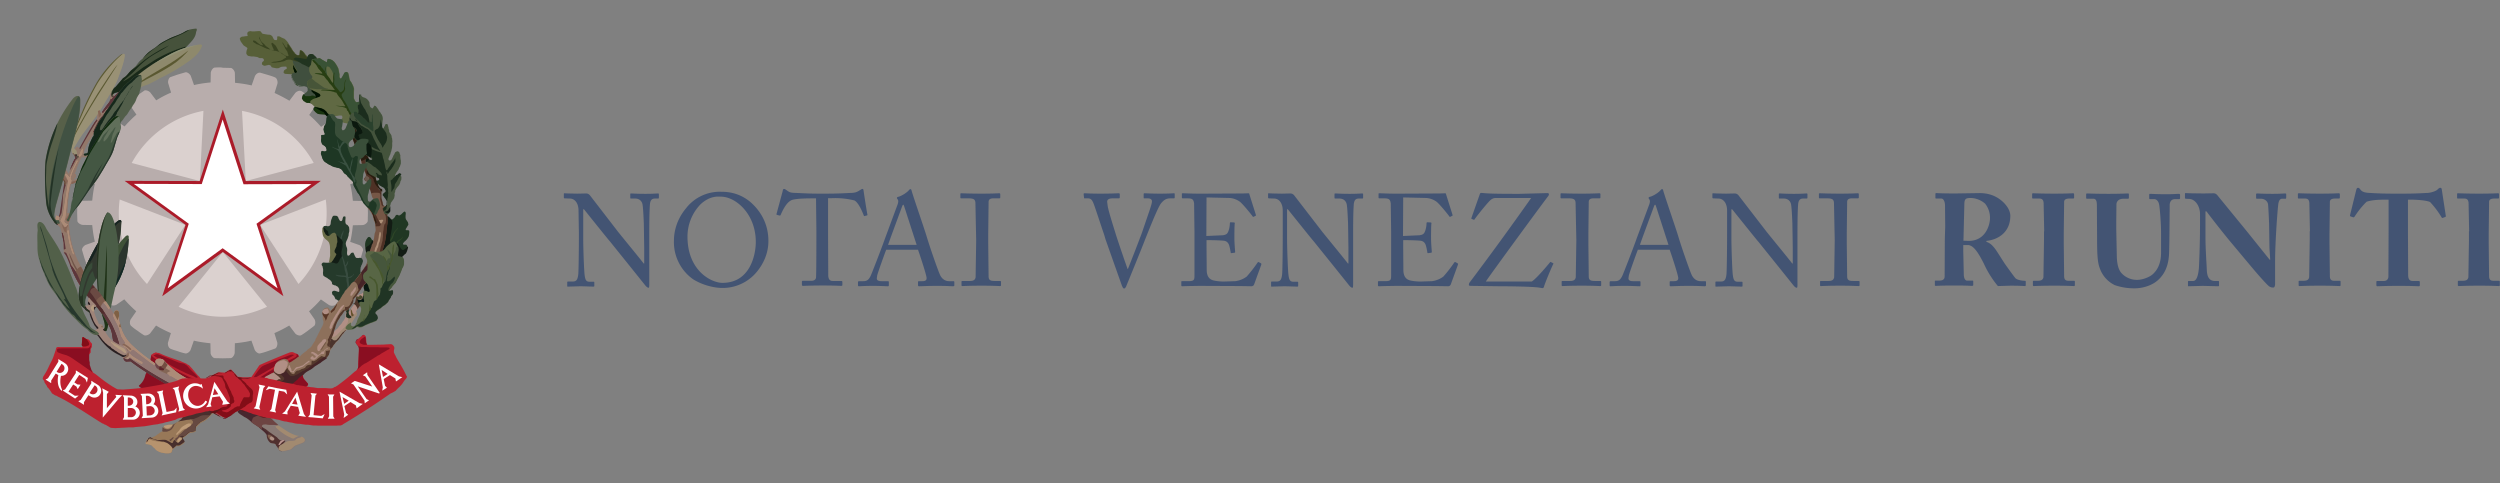 <svg version="1.1" id="Layer_1" xmlns="http://www.w3.org/2000/svg" x="0" y="0" viewBox="0 0 1328.4 256.7" xml:space="preserve"><rect x="0" y="0" width="1328.4" height="256.7" fill="#808080" stroke="none"/><style>.st26,.st27,.st4,.st7,.st8{fill-rule:evenodd;clip-rule:evenodd;fill:#131c14}.st26,.st27,.st7,.st8{fill:#4e3125}.st26,.st27,.st8{fill:#b18f85}.st26,.st27{fill:#bd212f}.st27{fill:#8a0e21}.st46{fill:#fff}.st50,.st74,.st75,.st79{fill-rule:evenodd;clip-rule:evenodd;fill:#452427}.st74,.st75,.st79{fill:#5a5831}.st75,.st79{fill:#5d262b}.st79{fill:#866555}.st82{fill:#7b5b4c}.st94,.st95{fill-rule:evenodd;clip-rule:evenodd;fill:#fff}.st95{fill:#830d17}.st119{fill:#435473}</style><g id="Layer_1_1_"><script>var pmblock = 1.4;</script><path d="M178.2 113.1a59.8 59.8 0 11-119.7 0 59.8 59.8 0 01119.7 0z" fill="#dbd1cf"/><path d="M104.1 15.2c-2.2.2-4 .5-5.9 1.7-2.7 1.7-5.9 2.4-8.7 3.9-1.9 1-3.8 1.9-5.4 3.3-1.5 1.3-3.1 2.2-4.7 3.4-2.1 1.7-3.7 3.9-5.5 5.8-1.3 1.4-2.5 2.8-4 4-1.5 1.3-2.5 3.3-4.4 4.2-1.2 1.6-2.6 3.1-4 4.6-1.7 1.1-3.1 2.6-2.7 4.8.2 1.3-.7 3-.9 3.9 1.4-1.2 3.7-2.3 2.1-4.4.7-1.9 3.8-1.2 5.4-2.4 2.1-1 4.1-1.9 6-3.1 2-.8 3.8-2.1 5.7-3.1 1.8-1.5 3.9-2.5 5.8-3.8A85.5 85.5 0 00102 21.7c1.2-1.4 2.1-3 2.2-4.8.3-.3.7-1.8-.1-1.7z" fill-rule="evenodd" clip-rule="evenodd" fill="#46523b"/><path d="M194.6 135.3c.1-.2-.1-.7-.1-1.1l-.2-1.2-.1-1.1-.2-1.1v-1.3l.2-1.1.5-1.2.6-.8c.1-.3.4-.4.7-.5.3-.1.6.2.8.3.2.1.5.6.5.7.1.3.5.7.8.9l.5.7c.3.3.7.4 1.2.4.7 0 1-.7 1.4-1.2.5-.7.7-1.5 1.2-2.3a4 4 0 00.5-1.8c0-.6.3-1.1.4-1.7l.2-2.1c.2-.7.7-1.3.7-2.1 0-.5.6-1.3.7-1.8l.4-.8c.2-.3.6-.2.8-.2.4.1.5.3.7.5l.6.7c.3.3.3.4.7.5.4.1.6-.2.8-.3l.7-.7.5-.8c.1-.3.3-.5.6-.6.4-.2.8.1 1 .2.3.2.7 0 .9-.1l.7-.5.7-.7.7-.6c.4-.2.6 0 .7.2.2.2.2.6.2.9l-.1 1.1v1c.1.4.1.7.3 1l.5.7.5.8.2 1c0 .3-.3.7-.5 1l-.4.7c-.2.4-.4.5-.5.9-.1.6.3.5.7.5s.7 0 1 .2c.2.1.2.7.2.9l-.1 1.1-.2 1.1-.5.9-.6.8-.7.7-.7.6-.5.7c-.1.4 0 .6.3.7h1.2c.3 0 .5.4.6.6.2.3-.1.9-.2 1.2l-.3 1-.5 1.1-.9.8-1 1c-.4.4-.7.6-1.2.8l-1.4.7-1.3.7a4 4 0 01-1.8.5c-.7 0-1.5.5-2.1.6-.8.2-1.8.1-2.5-.1l-2.9-.5c-.8-.1-2.4-.4-3-1-.4-.4-1.5-.6-2-1l-.7-.9c.4.6.2-.1.1-.2z" fill-rule="evenodd" clip-rule="evenodd" fill="#203723"/><path d="M211.3 121l-.8 1.2c-.4.4-.7.5-.8.8l-.5.7-.4.7-.3.9-.3.8-.5.7-.4.7c-.2.4-.3.7.2.7.3 0 .4-.4.5-.6l.5-.7.4-.8.2-.9.3-.9.5-.9.5-.7.5-.6.5-.7-.1-.4zm2.8 4.7c-.2.3-.4.7-.7.9l-.7.5-.7.4-.7.5-.5.7-.6 1.2.5.2c.4.1.4 0 .5-.5l.3-.8c.1-.3.2-.5.5-.7l.7-.5.6-.5c.2-.2.4-.3.5-.6.3-.3.4-.9.3-.8z" fill-rule="evenodd" clip-rule="evenodd" fill="#2f4727"/><path class="st4" d="M205.8 115.3l-.4.2-.4.8c-.1.5-.7 1.2-.7 1.8 0 .7-.5 1.4-.7 2-.2.7-.1 1.4-.2 2-.1.5-.4 1.2-.4 1.7 0 .6-.2 1.3-.5 1.8-.5.7-.7 1.6-1.2 2.3-.3.5-.7 1.2-1.4 1.2-.5 0-.9-.1-1.2-.4-.2-.2-.3-.6-.5-.7l-.4-.3-.3.5c-.1.3-.2.7-.4.9l-.5.7-.7.7c-.4.1-.7.4-1 .6l-.6.5v.3l.1 1.1.2 1.2.1 1.1.3.8c.3.3.4.7.7.9.5.4 1.6.6 2 1 .6.6 2.2.9 3 1l2.9.5c.8.2 1.7.3 2.5.1.6-.2 1.5-.6 2.1-.6.7 0 1.3-.3 1.8-.5l1.3-.7 1.4-.7c.5-.2.9-.5 1.2-.8l1-1c.2-.2.9-.6.9-.8l.5-1.1.3-1c.1-.3.3-.8.2-1.2l-.1-.2c-.2 0-.4.1-.5.3l-.6.7-.7.5c-.1.1-.7.5-1 .3-.5-.2-.4-.3-.7-.6l-.5-.7-.5-.9-.5-.8-.5-.6c-.5 0-.6.1-.9.2l-.7.5c-.4.2-.9.6-1.4.5-.3-.1-.6-.2-.7-.7l-.2-1.3v-1.2l.1-1.1.2-1.1.2-1.3.2-1.1.2-1 .1-1.1.1-1.1.1-1.1-.2-1-.1-.3-.4-.4-.6-.7c-.2-.2-.3-.4-.7-.5l-.7-.1z"/><path d="M188.7 69.1c-.4.1-1 1-1.1 1.1l-1.2 1.1c-.2.2.7 1.6.7 1.7.3.5.4 1.2.6 1.7l.6 1.7.7 1.6c.3.5.4 1.2.5 1.8.1.6.6 1.2.7 1.7l.7 1.7.6 1.2c.2.3.5 1.4.6 2.1.1.6.4 1.1.6 1.7.1.5.6 1 .7 1.6l.3 1.2.2.5.2.4.2.5.1.5v.6c0 .2 0 .3-.2.5l-.2.2-.4.6-.1.4.2.4.2.5c.2.2.5.2.8.3.2-.1.3.1.5.2l.2.4.1.5v.1l.1.3.2.5.1.4.1.5v.3l.1.2.7 1.5c.3.6.3 1.1.5 1.8l.5 1.8.2.2c.7.7.1 1.2-.2 1.5l-.7.7c-.1.1-.4.3-.8.3l-.7-.2c-.2-.1-.1-.1-.2.2l-.1.7-.2.7-.1.6-.1.5.3.4.5.4.4.5.3.4.3.4.1.1.5.8.7 1.5.5 1.8c.1.7.4 1.2.6 1.7.3.7.2 1.2.3 2l.2 2.1c0 .6-.3 1.3-.5 1.8l-.3 2V126.3l-.1.5-.2.5-.1.5-.1.5-.1.5-.2.5-.2.4-.3.5-.1.6-.6 1.7c-.3.7-.3 1.3-.5 1.8-.2.6-.2 1.6-.3 2l-.5 1.8c-.1.7-.4 1-.6 1.7l-.7 1.5c-.2.5-.7 1-.9 1.4-.4.6.6 1.4.7 1.7.4.6.5 1.2.7 1.7.2.6.6 1 .9 1.4.7 1 .3.5 1 .3l.5-.8.9-1.5c.3-.4.7-.8.9-1.4l.7-1.5c.2-.5.6-1 .7-1.5.2-.7.5-.9.7-1.5l.6-1.7c.2-.5.7-.9.7-1.5.1-.8.4-1.2.5-1.8l.5-1.8.5-1.8c.2-.6.6-1.4.5-1.8.2-.3.2-.9.3-1.2l.3-2 .3-2c.1-.9 0-1.3.2-2.1l.2-2.1.1-.3v-.1l.1-.5v-.5l.1-.5-.1-.6v-.6-.7l-.1-.6-.1-.6v-.6l.1-.5.2-.4.2-.4v-.1c0-.6.2-1.1.3-1.5.3-.9-.4-1.2-.7-1.5-.3-.3-1.8-.3-2-.3-.6-.1-.7-1-.7-1.5l-.5-1.8c-.2-.6-.2-1.4-.2-2.1v-2.3l-.3-.3c-.4-.1-.8-.3-1-.6l-.3-.5c-.2-.3-.5-.7-.5-1.1v-.2-.1l-.1-1.3-.2-.4c-.2-.3-.5-.1-.7-.5a7 7 0 01-.3-1.2l-.1-.6-.2-.6-.1-.5v-.6l-.1-.5-.1-.5-.2-.5-.1-.3-.3-1.3c-.1-.6-.6-1.1-.7-1.6-.2-.5-.7-1-.9-1.4l-.7-1.5c-.4-.6-.5-1.1-.7-1.5-.4-.6-.4-.9-.6-1.7-.1-.5-.6-.9-.7-1.6l-.2-.2c-.3-.3-.4-3-.7-3.7-.5-.7-.4-1.2-.7-1.7a6 6 0 01-.7-2c-.1-.5-.7-1.1-.9-1.4l-.7-1.6c-.4-.9-.8-.7-.9-.7l.1-.5z" fill-rule="evenodd" clip-rule="evenodd" fill="#765746"/><path d="M116.2 35.8l-2.1.1c-1 .1-2 1.7-2.1 2.8l-.1 5.1c-3 .3-5.9.7-8.8 1.4l-1.7-4.8c-.4-1-1.7-2-2.6-2h-.2l-4.1 1.2-4 1.4c-.9.5-1.4 2.2-1.1 3.3l1.5 4.9a55.2 55.2 0 00-8 4.2l.1-.1-3.1-4.1a3.7 3.7 0 00-2.5-1.2c-.3 0-.6 0-.8.2l-3.5 2.4-3.4 2.6c-.7.7-.7 2.5-.1 3.5l2.9 4.2.1-.1c-2.3 2-4.5 4.2-6.5 6.5l.1-.1-4.2-2.9c-.5-.3-1.1-.5-1.8-.5s-1.3.2-1.7.5a27 27 0 00-2.6 3.4c-.9 1.2-1.7 2.3-2.4 3.5-.5.9.2 2.6 1 3.3l4.1 3.1.1-.1a87.3 87.3 0 00-4.2 8L49.6 84h-1c-1 .1-2 .5-2.4 1.2-.5.9-1 2.7-1.4 4-.5 1.3-.9 2.7-1.2 4.1-.2 1 1 2.5 2 2.8l4.8 1.7c-.7 2.9-1.1 5.8-1.4 8.8l-5.1.1c-1.1 0-2.6 1.1-2.8 2.1l-.1 4.3.1 4.3c.1 1 1.7 2 2.8 2.1l5.1.1c.3 3 .7 5.9 1.4 8.8l-4.8 1.7c-1 .4-2.2 1.8-2 2.8l1.2 4.1 1.4 4c.5.9 2.2 1.4 3.3 1.1l4.9-1.5c1.2 2.8 2.6 5.5 4.2 8l-.1-.1-4.1 3.1c-.9.7-1.5 2.4-1 3.3l2.4 3.5 2.6 3.4c.7.7 2.5.7 3.5.1l4.2-2.9H66c2 2.3 4.2 4.5 6.5 6.5l-.1-.1-2.9 4.2c-.6.9-.7 2.7.1 3.5a27 27 0 003.4 2.6c1.2.9 2.3 1.7 3.5 2.4.9.5 2.6-.2 3.3-1l3.1-4.1-.1-.1c2.6 1.6 5.3 2.9 8 4.1l-1.5 4.9c-.3 1.1.2 2.8 1.1 3.3.9.5 2.7 1 4 1.4 1.3.5 2.7.9 4.1 1.2 1 .2 2.5-1 2.8-2l1.7-4.8c2.9.7 5.8 1.1 8.8 1.4l.1 5.1c0 1.1 1.1 2.6 2.1 2.8l4.3.1 4.3-.1c1-.1 2-1.7 2.1-2.8l.1-5.1c3-.3 5.9-.7 8.8-1.4l1.7 4.8c.4 1 1.8 2.2 2.8 2 1.4-.3 2.7-.7 4.1-1.2l4-1.4c.9-.4 1.4-2.2 1.1-3.3l-1.5-4.9c2.8-1.2 5.5-2.6 8-4.1l-.1.1 3.1 4.1c.7.9 2.4 1.5 3.3 1 1.2-.7 2.4-1.6 3.5-2.4l3.4-2.6c.7-.7.7-2.5.1-3.5l-2.9-4.2-.1.1c2.3-2 4.5-4.2 6.5-6.5l-.1.1 4.2 2.9c.9.6 2.7.7 3.5-.1 1-1.1 1.8-2.2 2.6-3.4l2.4-3.5c.5-.9-.2-2.6-1-3.3l-4.1-3.1-.1.1c1.6-2.6 2.9-5.3 4.1-8l4.9 1.5c1.1.3 2.8-.2 3.3-1.1.6-1.3 1-2.7 1.4-4l1.2-4.1c.2-1-1-2.4-2-2.8l-4.8-1.7c.7-2.9 1.1-5.8 1.4-8.8l5.1-.1c1.1 0 2.6-1.1 2.8-2.1l.1-4.3-.1-4.3c-.1-1-1.7-2-2.8-2.1l-5.1-.1c-.3-3-.7-5.9-1.4-8.8l4.8-1.7c1-.4 2.2-1.8 2-2.8-.3-1.4-.7-2.7-1.2-4.1l-1.4-4c-.4-.8-1.8-1.3-2.8-1.2l-.4.1-4.9 1.5a66.8 66.8 0 00-4.1-8l.1.1 4.1-3.1c.9-.7 1.5-2.4 1-3.3-.7-1.2-1.6-2.4-2.4-3.5l-2.6-3.4c-.4-.4-1-.5-1.7-.5s-1.3.2-1.8.5l-4.2 2.9.1.1c-2-2.3-4.2-4.5-6.5-6.5l.1.1 2.9-4.2c.6-.9.7-2.7-.1-3.5-1.1-1-2.2-1.8-3.4-2.6l-3.5-2.4-.8-.2c-.9 0-2 .6-2.5 1.2l-3.1 4.1.1.1a87.3 87.3 0 00-8-4.2l1.5-4.9c.3-1.1-.2-2.8-1.1-3.3-1.3-.6-2.7-1-4-1.4l-4.1-1.2h-.4c-1 .1-2.1 1.1-2.4 2l-1.7 4.8c-2.9-.7-5.8-1.1-8.8-1.4l-.1-5.1c0-1.1-1.1-2.6-2.1-2.8l-4.3-.1c-.8-.2-1.5-.2-2.2-.2zm-8.1 23.1l-1.9 37.3L70 86.6a55.1 55.1 0 0138.1-27.7zm20.5 0a55.3 55.3 0 0138.1 27.7l-36.1 9.6-2-37.3zm-65 47.1l34.9 13.5-20.4 31.4A54.9 54.9 0 0163.6 106zm109.5 0a55 55 0 01-14.5 44.9l-20.4-31.4 34.9-13.5zm-54.7 27.9l23.5 29.1a54.7 54.7 0 01-47 0l23.5-29.1z" fill="#b8adac"/><path class="st7" d="M194.3 81.3l-1 .4c-.6.2-1.2.6-1.7.9l-.6.4v.1l.6 1.2c.2.3.5 1.4.6 2.1.1.6.4 1.1.6 1.7.1.5.6 1 .7 1.6l.3 1.2.2.5.2.4.2.5.1.5v.6c0 .2 0 .3-.2.5l-.2.2-.4.6-.1.4.2.4.2.5c.2.2.5.2.8.3.2-.1.3.1.5.2l.2.4.1.5v.1l.1.3.2.5.1.4.1.5v.3l.1.2.7 1.5.4 1.6.6-.3 1.2-.1h1.2l1.1.1.4.2.3.7v1.2l-.1 1.1.2 1 .3.9.2 1.1c0 .3.3.5.5.7.2.4.4.3.7.2l.4-.3h-.2c-.6-.1-.7-1-.7-1.5l-.5-1.8c-.2-.6-.2-1.4-.2-2.1v-2.3l-.3-.3c-.4-.1-.8-.3-1-.6l-.3-.5c-.2-.3-.5-.7-.5-1.1v-.2-.1l-.1-1.3-.2-.4c-.2-.3-.5-.1-.7-.5a7 7 0 01-.3-1.2l-.1-.6-.2-.6-.1-.5v-.6l-.1-.5-.1-.5-.2-.5-.1-.3-.3-1.3c-.1-.6-.6-1.1-.7-1.6-.2-.5-.7-1-.9-1.4l-.7-1.5c-.4-.6-.5-1.1-.7-1.5-.4-.6-.4-.9-.6-1.7 0-.6 0-.8-.2-1z"/><path class="st8" d="M196.5 147.1l-.7.2-1.2 1.1c-.3.3-.7.7-.8 1.1l-.5 1.1-.1 1.1v1.2l.1.4.3.9c-.1.4 0 .7-.2.9l-.6.5-.7.5-.9.3-.7.2-.3.2c-.2.2-.5.2-.6.5-.1.3-.2.4-.2.9s0 .6-.2.9l-.2.8-.2.9-.4.7c-.1.3-.5.5-.6.7l-.5.7-.5.7-.1.1v.1l-.1.1v.1l-.2.3v.1l-.1.2v.1l-.1.2s-.6.7-.7.5l-.2-.9-.3-.8c-.1-.1-.4-.8-.6-.5l-.3.8a3 3 0 00-.2 1l-.1 1.1-.2 1v1.2c-.1.3-.1.6-.3.8l-.1.2-.1.1v.1l-.2.3c-.2.3-.2.5-.5.7l-.1.1-.2.3-.4.7-.5.7-.6.6-.3.3-.5.7-.5.7-.7.5-.7.7v.1l-.4.5-.1.1h-.1l-1.3 1c-.2.3-.3.6-.5.7l-.6.6-1 1.2-1.1 1.4c-.6.6-1 1.3-1.3 2.1-.3.7-.7 1.8-.5 2.6.2.5.2.7.8 1 .4.2 1.4.7 1.8.4l.9-.6.7-1 .7-.8.3-.3.3-.6.5-.7c.2-.2.4-.3.5-.6l.5-.7.7-.6.7-.7.5-.7.5-.7.5-.7.5-.7.6-.6.5-.7.5-.6.6-.6.4-.4v-.1l.5-.8.6-.8.5-.7.5-.7.5-.7.5-.7.5-.8.6-1 .5-.7c.1-.2.5-.4.5-.7V166c0-.5.1-.6.2-.9l.5-.8.5-.7.5-.6.7-.5c.2-.2.6-.4.7-.7l.9-1.2.7-1 1.1-1.4 1.2-1.6c.4-.7 1-1.2 1.4-1.8.3-.6.6-1.1.8-1.8.2-.7.4-1.3.4-2.1 0-.6.1-1.5-.3-2-.3-.5-.6-1.2-1.2-1.2.1-.6-.4-.6-.8-.6z"/><path d="M202.2 116.9l-.7.1c-.3 0 .2.7.2.7l.3.8c.2.4.5.2.7.2l.5-.7.4-.8c.2-.5-.5-.4-.7-.4h-.4l-.3.1zm-.3 6.3c-.3.2-.3.6-.4 1.1l-.2.9-.1 1.1-.2 1-.3.9-.3.8-.2.9c0 .3-.3.7-.4 1l-.4.8-.3 1.2-.2.9-.4.8a8 8 0 01-.4.9l-.2 1c-.2.6-.1.3.2.6.3.3.7-.4.8-.5.2-.2.3-.7.4-1 .1-.4.5-.8.5-1.2l.2-1.1.4-1c0-.3.3-.7.5-1l.2-1 .2-1 .5-1.1.2-1.2.2-1.1.2-1v-1.2l-.5-.5z" fill-rule="evenodd" clip-rule="evenodd" fill="#ad8f77"/><path d="M191.3 156.8l-.2.1c-.1.2-.1.7-.5.7-.4.1-1.3-.4-1.2 0h-.2v.8l.7.5c.3.2.5.3.9.3s.6 0 .9-.2c.2-.1.6-.3.7-.5 0-.1.3-.7.1-.9-.2-.2-.2-.4-.6-.5l-.6-.3z" fill-rule="evenodd" clip-rule="evenodd" fill="#4c492d"/><path d="M189.3 158.1l-.2.7-.2.8-.2.9-.4.7-.2.3.5.4c.3.2.6.5.7.8l.5.9.2.8.3-.6.5-.7.5-.6.6-.5-.1-.4-.5-1-.5-.7-.5-.7-.7-1c-.1.1-.2 0-.3-.1z" fill-rule="evenodd" clip-rule="evenodd" fill="#4c3529"/><path d="M189.6 165.6l-.6.5c-.1.2-.2.7-.4.7l-.7.4c-.5.3-.1.2-.5.7-.1.2-.2.6-.5.7-.1.1-.5.5-.7.5-.3 0-.7-.5-.9-.2-.2.2-.4-.2-.4.6v1.2c-.1.4 0 .7-.2 1l-.5.7-.5.7a3 3 0 01-.5.7l-.7.6-.6.7-.6.5-.6.6-.5.6-.7.6-.5.6-.8.5-.7.5c-.4 0-.7 0-1-.2l-.8-.6-.4.5-1 1.2-1.1 1.4c-.6.6-1 1.3-1.3 2.1-.3.7-.7 1.8-.5 2.6.2.5.2.7.8 1 .4.2 1.4.7 1.8.4l.9-.6.7-1 .7-.8.3-.3.3-.6.5-.7c.2-.2.4-.3.5-.6l.5-.7.7-.6.7-.7.5-.7.5-.7.5-.7.5-.7.6-.6.5-.7.5-.6.6-.6.4-.4v-.1l.5-.8.6-.8.5-.7.5-.7.5-.7.5-.7.5-.8.6-1 .5-.7c.1-.2.5-.4.5-.7v-1.2-.6z" fill-rule="evenodd" clip-rule="evenodd" fill="#9f8974"/><path d="M183.7 165l.4 1c.1.4-.1.7-.2 1v1.2c0 .4.4.4.5.6l.8.3c.3.1.9 0 1.1-.1.4-.1.4-.3.5-.7l-.6-.5-.6-.5-.3-.9a2 2 0 01.1-1.1v-1.2l-.1-1.1c-.1-.5-.3-.7-.5-1-.3-.4-.5-.3-1-.4-.3 0-.4.5-.5.7v1.2l.2 1.1.2.4z" fill-rule="evenodd" clip-rule="evenodd" fill="#213020"/><path d="M184.1 175.1l-.7.4-.6.6-.7.5-.6.7-.6.7c-.2.2-.2.5-.5.7l-.5.7-.6.6-.5.6-.8.3c-.4-.1-.7 0-.9-.2-.3-.2-1.1-1-.9-.7-.3.2-.5.1-.6.5l-.3 1c-.1.4-.5 1-.5 1.4l-.1 1.4v1.3c.1.3 0 .8.2 1l.1-.1.7-1 .7-.8.3-.3.3-.6.5-.7c.2-.2.4-.3.5-.6l.5-.7.7-.6.7-.7.5-.7.5-.7.5-.7.5-.7.6-.6.5-.7.5-.6.6-.7z" fill-rule="evenodd" clip-rule="evenodd" fill="#4b342d"/><path d="M130.3 216.8c-1.5 0-3.2.7-4.1 1.9.6 1.3 2.4 2 3.5 2.9 1.7.7 3 1.9 4.3 3.1 1.4 1 3 1.9 4.4 3 1.2 1.1 2.6 2 3.4 3.4 0 1.6.6 3 1.8 4.1 1.1.7 2.9-.1 3.3 1.7 1.1.9 1.2 2.8 2.8 2.9 1.6.3 2.7-.4 4.3-.6 1.4-.2 2.1-1.9 3.5-2.4l3.7-1.4c1.1-.6 1.6-1.6.4-2.6-1.3-1.1-2.7-.7-4-1.2a23 23 0 01-4.8-2.2 88 88 0 01-3.9-2.6c-1.3-.9-2.4-1.9-3.5-3-1.2-1.2-2.1-2.6-3.7-3.5-1.3-.7-2.8-1.3-4.2-1.8-1.4-.7-3-.9-4.5-1.6-.9-.3-1.8-.1-2.7-.1z" fill-rule="evenodd" clip-rule="evenodd" fill="#887974"/><path d="M138.4 226l-.8 1.2.7.5c1.2 1.1 2.6 2 3.4 3.4 0 1.6.6 3 1.8 4.1 1.1.7 2.9-.1 3.3 1.7 1.1.9 1.2 2.8 2.8 2.9h.1c0-.2-.1-.3-.4-.5-.2-.1-.5-.2-.6-.5-.1-.3-.2-.5-.1-.9l.4-1.1.1-.1.9-.5.7-.6.6-.8c.2-.3.6-.6.2-.6l-1.1-.1-1.1-.1c-.5 0-.5-.1-.8-.3l-.7-.6-.6-.7-1-.7-1-.7-1-.7-1-.7-.9-.7-1-.8-1.2-.7-1.2-.8c-.1-.4-.4-.6-.5-.6z" fill-rule="evenodd" clip-rule="evenodd" fill="#50302f"/><path d="M143.9 231.4l-.7-.4h-.7c-.3 0-.2.3-.2.6 0 .4.1.5.2.7l.3.5.3.5.5.4.5.3.7.1.7-.2c.2-.1.2-.4.2-.7 0-.3-.1-.4-.3-.6l-.5-.5a.8.8 0 01-.4-.4l-.6-.3z" fill-rule="evenodd" clip-rule="evenodd" fill="#81604e"/><path d="M145.1 232.4l-.7-.4c-.3-.1-.5.1-.7.2-.2.1-.3.4-.3.5-.1.2.1.5.2.7l.4.4.6.2c.2.1.6 0 .7-.1.3 0 .3-.3.4-.5.2-.2-.1-.6-.2-.7l-.4-.3z" fill-rule="evenodd" clip-rule="evenodd" fill="#ae9085"/><path d="M150 233.9l-.7.3c-.3.1-.4.4-.5.5l-.3.5-.3.5c-.1.2-.2.3-.2.7 0 .2.6 0 .6 0 .2 0 .3-.3.4-.4l.4-.5.4-.4.5-.4.5-.3.3-.4c.1-.1-.6-.1-.7-.2l-.4.1z" fill-rule="evenodd" clip-rule="evenodd" fill="#bb9690"/><path d="M160.3 232l-.6.4-.7.2-.7.2-.6.3-.5.4-.4.5-.7.2-.8.1h-1.7l-.4.1-.7.2-.6.3-.5.3-.5.3-.5.3-.6.3c-.2.1-.3.3-.5.3l-.5.3-.4.4-.3.7-.2.8c.3.5.7.9 1.5 1 1.6.3 2.7-.4 4.3-.6 1.4-.2 2.1-1.9 3.5-2.4l3.7-1.4c1.1-.6 1.6-1.6.4-2.6-.2-.2-.6-.5-1-.6zm-12.5-6l-.9.3-.5.3c-.1.1.3.6.4.7l.5.5.7.6.5.5.7.5.7.5.7.5.7.5.7.4.7.4.6.3.9.4.7.4.7.2c.3.1.7-.1.8-.2l.7-.4.7-.4.7-.3.3-.1-1.3-.2c-1.7-.5-3.3-1.3-4.8-2.2a88 88 0 01-3.9-2.6l-1-.6z" fill-rule="evenodd" clip-rule="evenodd" fill="#a28a70"/><path d="M107.4 216.3h-.7c-.6 0-.7 0-1.2.3-.5.4-1.1.5-1.6.8-.7.5-1.4.8-2 1.4a7 7 0 01-1.7 1.3l-1.5.9-1.2.5c-.5.3-.6.4-.8.7-.2.5-.2.4-.5.7l-.7.5-.7.5-.7.4-.7.4-.7.4-.4.2-.3.2h-.2l-.8.1h-1.2l-1 .2-.9.2c-.2.1-.6.1-.7.4l-.5.7-.1.3v.5l-.1 1.1c0 .3-.6.3-.9.5l-1 .7-1 .7-.9.7-1 .5-.3.1c-.2.2-.6.3-1 .3-.3 0-.6.2-.8.3l-.8.3c-.3.1-.4.4-.5.7l-.5.7a3 3 0 00-.2.9v.6h.6l1.2.2 1.1.4c.3.1.6.4.7.6l.7.7c.5.3.6.5.9.9l.8.7 1.2.6 1.1.4 1.2.2 1.2.2h1.4l1-.2.7-.5.2-1.1.7-.8.7-.6.6-.6h1.2l.9-.2.9-.6.7-.5c.4-.2.5-.4.7-.6.1-.1-.3-.8-.4-.9l-.5-.7c-.4-.6-.2-.1-.1-.7l.8-.5.7-.5.7-.6.7-.6.7-.5a3 3 0 011-.2l1-.2 1.1-.3c.3-.1.2-.7.2-1l.2-1.1c.1-.4.3-.5.5-.7l.7-.7.9-.8c.2-.3.6-.5.8-.6l1-.5 1-.6.9-.7.9-.8.8-.7.7-.9.7-.6.7-.5.7-.5.7-.7.6-.9c.3-.5-1.2 0-1.8-.1-.6-.1-1.1-.3-1.8-.3l-2.1-.2-1.9-.1c-.1-.2-.4-.2-.7-.2z" fill-rule="evenodd" clip-rule="evenodd" fill="#987858"/><path d="M78.9 233l-.3.1c-.3.1-.4.4-.5.7l-.5.7a3 3 0 00-.2.9v.6h.6l1.2.2 1.1.4c.3.1.6.4.7.6l.7.7c.5.3.6.5.9.9l.8.7 1.2.6 1.1.4 1.2.2 1.2.2h1.4l1-.2.7-.5.2-1.1.7-.8.3-.3-.6-.9-.7-.8a4 4 0 01-1.3-.5l-1-.5-1.3-.3-1.5-.1-1.2-.1c-.4-.1-.7 0-1.1-.2l-1.1-.2-1.2-.2c-.3 0-.6-.2-.8-.3l-.9-.3-.7-.4-.1-.2z" fill-rule="evenodd" clip-rule="evenodd" fill="#b6936e"/><path d="M107.4 216.3h-.7c-.6 0-.7 0-1.2.3-.5.4-1.1.5-1.6.8-.7.5-1.4.8-2 1.4a7 7 0 01-1.7 1.3l-1.5.9-1.2.5c-.5.3-.6.4-.8.7-.2.5-.2.4-.5.7l-.7.5-.7.5-.1.1.6-.1a3 3 0 011-.2l1-.2 1-.2 1-.2 1.2-.1 1-.2h1.2l1.1.1c.3.1.7.1.9.3.2.2.5.2.6.5.1.2.4.6.3.9-.1.2-.2.6-.5.7-.2.1-.4.4-.8.5-.3.1-.6.1-.8.3l-.7.5-.5.7-.7.6c-.2.1-.7.2-.7.4l-.5.7-.9.2-.9.4-.9.5-.9.5-.8.7c-.3.2-1.1.3-.8.5.3.3.1.4.8.5.2 0 .7.1.7.4 0 .4 0 .7-.2.9l-.5.6-.6.5c-.2.2-.3.3-.7.4-.4.1-.5.1-.8-.2-.4-.2-.4-.3-.6-.6-.1-.2-.2-.9-.7-.4-.1.1-.5.4-.5.6l-.3.8c-.3 0-.4.2-.8 0l-.8-.5-1-.5-.7-.4a3 3 0 00-1-.2h-1.2l-1.4.1h-1.2l-1.3-.3c-.3-.1-.7-.1-.9-.3-.3-.2-.7-.2-.9-.4-.1-.1-.5-.5-.7-.5l-.8.3-.3.3-.2.4-.5.7-.1.1-.2.8v.2l.3-.2.5-.7c.1-.3.1-.5.4-.7.2-.2.4-.6.7-.6l.9.3.9.2.8.3.8.3.9.2 1.1.2 1 .2c.5 0 .8 0 1.2.2l.9.3.8.4.7.5.7.6.6.6.5.7.3.6.2-.2.1-.1.3-.3.2-.2.5-.4.6-.6h1.2l.5-.1.4-.2.9-.6.7-.5c.4-.2.5-.4.7-.6.1-.1-.3-.8-.4-.9l-.5-.7c-.3-.4-.3-.3-.2-.4l.1-.3.1-.1.7-.4.7-.5.4-.3.3-.3.7-.6.7-.5.2-.1.2-.1h.5l1-.2 1.1-.3.1-.1c.2-.2.1-.7.1-1l.2-1.1c.1-.4.3-.5.5-.7l.7-.7.7-.6.2-.3.8-.6 1-.5 1-.6.9-.7.9-.8.5-.4.4-.4.4-.4.4-.5.3-.3.4-.3.7-.5.7-.5.7-.7.3-.5a2 2 0 00-.4-.6h-.3l-.4.1h-.5l-.5-.1-1.3-.2-2.1-.2-1.4-.1h-.5c-.2.6-.5.6-.8.6z" fill-rule="evenodd" clip-rule="evenodd" fill="#482f2d"/><path d="M109.8 220.6c-1.3 0-2.6 0-3.8.7-.7.5-1.8.8-2.7 1.2-.4.2-1.2.3-1.6.3l-.3.1c.2 0 .8.7.9.7.3.3.2.7.2.9 0 .3-.3.7-.5.9-.2.3-.5.6-.9.8-.4.3-.7.4-.9.7l-.8.7c-.3.3-.6.4-1 .6l-.9.7-.7.7-.7.7a3 3 0 01-.7.5l-.6.6-.4.7c-.1.3-.7.5-.9.6-.3.2-.3.5-.4.8-.2.6.2.5.5.6.4.1.5-.3.6-.5l.6-.8.5-.6.7-.4a3 3 0 011-.2l.9.1.4-.3.7-.6.7-.6.7-.5a3 3 0 011-.2l1-.2 1.1-.3c.3-.1.2-.7.2-1l.2-1.1c.1-.4.3-.5.5-.7l.7-.7.9-.8c.2-.3.6-.5.8-.6l1-.5 1-.6.9-.7.9-.8.8-.7.3-.3c.1.2-1.8.1-1.9.1zm-15.5 3.8s-.1 0 0 0l-.4.2h-.1l-.4.3-.6.3-.2.1c-.1.1-.6.3-.7.5l-.4.7c-.1.2-.2.5-.5.7-.2.2-.3.5-.6.6-.3.1-.4.3-.8.3h-1.2l-.9-.3a3 3 0 01-.7-.5l-.3-.3-.1.1-.1.3v.5l-.1 1.1v.1c.2.2.4.3.8.3h1.2c.2 0 .7 0 1-.2l1.1-.4.7-.5c.2-.2.5-.4.6-.7l.5-.7.4-.8c.1-.2.2-.6.4-.7l.6-.5.8-.5zm-2.3 7.9c-.2 0-.7.5-.9.7l-.8.5c-.5.2-.1.5 0 .7.2.5.7-.1.8-.2l.7-.7.5-.7c.2-.3 0 0-.3-.3z" fill-rule="evenodd" clip-rule="evenodd" fill="#664941"/><path d="M101.2 225h-.6c-.5 0-.6 0-1 .3.2-.4-.8.3-1.2.5l-1 .6c-.3.1-.6.5-.9.7-.4.2-.6.7-.8.9l-.6.9-.7.7-.6.7c-.3.5 0 .7.1.9.1.1.7-.7.7-.7l.9-.7.8-.7.7-.6.7-.4c.2-.2.5-.3.9-.3.3 0 .7-.4.8-.5l.8-.4.7-.4c.4-.2.3-.3.5-.6s0-.7-.1-.9h-.1zm-9.6.6l-.8.1h-1.2l-1 .2-.9.2-.6.2.1.6.7.5c.2.2.6.2.9.3.4.1.7-.1 1-.2l.7-.5.7-.5c.2-.1.3-.6.4-.7l.1-.3c0 .2 0 .2-.1.1zm4.4 7l-.7.1-.8.7c-.3.2-.2.6-.2.9-.1.5 0 .6.1.8.1.3.6-.1.8-.3l.5-.7c.2-.3.5-.4.7-.5.4-.3.1-.6.1-.7a.5.5 0 00-.5-.3z" fill-rule="evenodd" clip-rule="evenodd" fill="#bd9b78"/><path class="st26" d="M82.9 187.2c-.3 0-.6.4-1.1.4-.2 0-.6.4-.7.5-.4.2-.5.2-.7.5l-.2 1-.2 1 .2 1c.1.5.6.8.9 1.2.8.8 1.9 1.4 2.9 2 1.5.9 3.2 1.6 4.8 2.4 1.3.6 2.4 1.4 3.8 1.8l.5.2a6 6 0 011.4.7c.5.4 1.1.6 1.6.8.9.4 2 .4 2.9.8.9.4 2.8.3 3.8.3l1.8.1h1.4c.4 0 .5-.3.5-.7l-.4-.8c-1.9-1.7-3.3-3.9-5-5.6l-.6-.7-.8-.4a3 3 0 01-.7-.5l-1-.4-1.2-.5-1-.5c-3.7-1.3-7.5-2.4-11-4.1-.4-.2-.9-.2-1.3-.2l-.6-.3zM132.4 202.1l5.2-7.7c.4-.6 1-.7 1.4-.9 4-1.8 10.4-4.4 14.6-6.1.8-.3 1.6-.4 2.2-.2l2.3 1c.4.2.6.8.7 1.1l2.3 11.1c.2.8.6 1.2.8 1.4l1.6 1.9c.4.4.2.9 0 1.2l-4 3.8-27.1-6.6z"/><path class="st27" d="M157.4 187.9l.2.7c.1.4 0 .7-.3.9-.5.5-.9.6-1.7 1-4.4 2.1-8.6 4.6-12.8 7.1l-5.1 3.3c-.5.3-1.1 1.3-1.2 2.1l22.9 5.6 4-3.8c.3-.3.4-.8 0-1.2l-1.6-1.8c-.2-.3-.6-.6-.8-1.4l-2.3-11c-.1-.3-.4-1-.7-1.1l-.6-.4zM73.8 204.9a9.7 9.7 0 003.4-5.5c.1-.3.2-.7.4-.9.2-.3.1-.7.2-1 1.3-2.1 2.2-4.1 2.3-6.7l.2-1 .1-.9c.1-.3.5.5.7.7.4.2.5.5.8.6l.8.7c2.5 1.6 5 3.3 7.8 4.4l1.1.5.8.5c2.4 1.3 5 2.4 7.5 3.7l1 .5c.5.1 3.2 1.2 2.7 1.2-7.9 2.2-19.6 3.7-27.3 6l-1.2-1.6c-.4 0-.5-.3-.7-.4-.4-.2-.6-.5-.6-.8z"/><path class="st27" d="M134.6 200.7c.7-1.1 2.1-3.3 3.6-5 .9-1.1 1.7-1.4 2.4-1.7 4.1-1.8 13.9-5.5 13.9-5.5 1.1-.2 1.9.1 1.6.3l-19.8 11.5c-1.7 1.1-2 1-1.7.4z"/><path class="st7" d="M198.2 106l-.3.3-.6.7c-.1.1-.5.3-.8.3l-.7-.2c-.2-.1-.1-.1-.2.2l-.1.7-.2.7-.1.6-.1.5.3.4.5.4.4.5.3.4.3.4.1.1.5.8.7 1.5.5 1.8c.1.7.4 1.2.6 1.7.3.7.2 1.2.3 2l.1.5 1.1-.1c.3 0 .8.1 1-.2.1-.1.5-.3.5-.6 0-.5-.1-.7-.4-1l-.5-.8-.5-1-.4-.8-.4-.9-.5-.9c-.2-.2-.6-.6-.7-.9l.1-.9.4-.8.5-1c.2-.4.3-.5.2-.9l-.2-1-.6-.6-.7-1c0-.4-.2-.7-.4-.9z"/><path class="st7" d="M205.4 109l-.4.7c-.2.3-.2.5-.5.7l-.4.3c0-.2-.5 0-.7 0-.4 0 .1.7.2 1.1l.3.8.5.8.3.8c.2.4.3.4.3.8l.1 1.1v1.2l-.2 1.1c0 .3-.3.5-.5.7-.2.2-.2.6-.3.8l-.2 1-.1 1.2-.2 1.1-.1 1.1v1.2l-.2 1.6c0 .5 0 .9-.2 1.3l-.3 1.1-.2.9-.3.9-.2 1-.3 1.2-.5 1.1-.5 1.2-.5.8-.5 1-.4.8-.4.9-.4 1-.5 1.3-.7 1.3-.7 1.3-.6 1-.6.9-.2.3.5.7c.7 1 .3.5 1 .3l.5-.8.9-1.5c.3-.4.7-.8.9-1.4l.7-1.5c.2-.5.6-1 .7-1.5.2-.7.5-.9.7-1.5l.6-1.7c.2-.5.7-.9.7-1.5.1-.8.4-1.2.5-1.8l.5-1.8.5-1.8c.2-.6.6-1.4.5-1.8.2-.3.2-.9.3-1.2l.3-2 .3-2c.1-.9 0-1.3.2-2.1l.2-2.1.1-.3v-.1l.1-.5v-.5l.1-.5-.1-.6v-.6-.7l-.1-.6-.1-.6v-.6l.1-.5.2-.4.2-.4v-.1c0-.6.2-1.1.3-1.5.3-.9-.4-1.2-.7-1.5.2-.3-.1-.4-.5-.4z"/><path d="M194.6 92.7v.7c0 .2 0 .3-.2.5l-.2.2-.4.6-.1.4.2.4.2.5c.2.2.5.2.8.3h.1l.1-.1.6-.5c.1-.1.5-.3.5-.6s.2-.6-.2-.9l-.7-.5-.7-.6c.1-.2 0-.3 0-.4z" fill-rule="evenodd" clip-rule="evenodd" fill="#69584c"/><path d="M187.2 66.5h-.2l-.9.4-.5.2-.1.5.2.5.2.6.2.6.1.7.2.6.2.5.1.7v.4l.4.7c.3.5.4 1.2.6 1.7l.6 1.7.7 1.6c.3.5.4 1.2.5 1.8.1.6.6 1.2.7 1.7l.4 1 .3.7.3.5.1.1.2.4.1.2.5 1.3 1.3-.6.8-.4 1-.1c.3 0 .4.6.5.9l.4.9.1 1.2c0 .5-.2 1-.4 1.4l-.5.7-.3.8-.2.9v.9l.9.7.9.5.7.5.6.5c.2.1.3.5.5.7.2.3.2.5.2.9l.4.9.3.8.5.7.5.7.5.8.6.5.5.7c.2.3.3.3.7.5l.5.3v-1.2l-.3-.3c-.4-.1-.8-.3-1-.6l-.3-.5c-.2-.3-.5-.7-.5-1.1V98v-.1l-.1-1.3v.1l-.2-.4c-.2-.3-.5-.1-.7-.5a7 7 0 01-.3-1.2l-.1-.6-.2-.6-.1-.5v-.6l-.1-.5-.1-.5-.2-.5-.1-.3-.3-1.3c-.1-.6-.6-1.1-.7-1.6-.2-.5-.7-1-.9-1.4l-.7-1.5c-.4-.6-.5-1.1-.7-1.5l-.2-.3-.1-.3-.1-.2-.3-.9-.1-.3-.1-.1-.2-.3-.1-.2-.3-.6-.2-.2c-.3-.3-.4-3-.7-3.7-.5-.7-.4-1.2-.7-1.7a6 6 0 01-.7-2c-.1-.5-.7-1.1-.9-1.4a3 3 0 01-.4-.8l.1-.1-.1-.5-.2-.5-.2-.4-.2-.5-.2-.7-.2-.6c-.1-.2-.2-.1-.4 0l-.3.1-.2-.3-.3-.4a.8.8 0 00-.4-.2c-.4.4-.5.4-.6.4zm18.2 42.5l-.3.1-.2 1-.2.9c-.1.5 0 .6.2.8l.5.7.6.6.3.2.1-.3.2-.4.2-.4v-.1l.1-.7-.1-.1-.5-.8a.8.8 0 01-.2-.5c-.2.2-.2-.7-.4-.9l-.2-.3-.1.2zm-10.2.3l-.1.4.3.4.5.4.4.5.3.4.3.4.1.1.5.8.7 1.5.5 1.8c.1.6.4 1.2.6 1.7.2.4.2.8.2 1.2l.3-.2c.1-.2.4-.4.2-.9l-.3-.9-.3-.8-.3-.8-.4-.7-.2-1-.4-.7-.4-.7-.5-.7a3 3 0 00-.5-.7l-.7-.5c-.2-.1-.6-.3-.7-.5.1-.4 0-.5-.1-.5z" fill-rule="evenodd" clip-rule="evenodd" fill="#291c0f"/><path d="M171.7 120.8c.1-.2.3-.6.6-.7l.9-.1.8.2c.4.1.7-.1.9-.1.3-.1.3-.3.5-.5s.3-.6.3-.9l.1-1 .2-.9c.1-.3.3-.5.3-.8l.3-.7.4-.6.9-.1.9.1c.3 0 .5.3.7.5.2.2.3.5.3.7l.4.7c.2.4.2.5.5.7.3.2.5.3.8.1.4-.2.5-1 .6-1.5l.3-.7c.2-.2.5-.2.9-.2.3 0 .3.6.3.9l-.1 1.4c0 .7 0 1.1.3 1.7.1.3.5.3.7.5.4.2.4.5.6.7.2.2.4.4.4.8l.1.9v1l-.3 1.2-.1 1.1-.3.9-.3.9-.4.8-.3.7-.2.8.1.9.3 1c.1.3.3.4.3.7l.1 1-.1 1.1v1l.3.7c.1.3.6.1.8 0 .3-.1.4-.4.6-.6l.5-.7.9-.2c.3-.1.4.4.5.5l.3.7.3.7.5.8c.1.2.6.1.9.2.4.1.8-.1 1.1-.1.4-.1.7.1.9.2.3.1.4.2.5.5l.3.7c.1.2 0 .8-.1.9l-.2.7-.3.7c-.1.2-.3.4-.3.7-.1.4-.3.5-.3.9l-.1.9v1l.2.9v1.2c0 .5-.1.7-.5 1.1l-8.8 11.7c-.8.4-1.3-.2-1.2.7.2.6-.9 0-1.3 0s-.9-.7-1.2-.7c-.4 0-.5-.2-.6-.5l-.3-.7-.4-.7-.7-.6c-.2-.2-.2-.7-.3-1-.1-.4.2-.6.3-.8.1-.2.6-.3.9-.3.5 0 .9.2 1.3.3l.9.3c.4.1.5-.3.5-.6l-.1-1-.6-1c-.3-.3-.7-.4-1-.6-.3-.3-.6-.3-.9-.3l-.9-.4c-.3-.1-.4-.4-.4-.7 0-.3-.1-.7-.3-.9l-.6-.7-.7-.5a3 3 0 01-.7-.5c-.3-.3-.9-.5-1.2-.7l-.8-.5a1 1 0 01-.4-.8l-.1-.9.1-.9v-1l-.2-.9c-.1-.4 0-.6-.3-.9-.2-.2-.3-.6-.3-.9s.5-.7.6-.8c.2-.2 1.4 0 1.7 0h1.2l.8-.2c.3-.1.4-.4.5-.6l.3-.7.2-.8c.1-.4-.1-.7-.1-1.1 0-.6.2-1.1.3-1.7l.1-1.2v-1.2l.1-1.8-.3-1.4c-.1-.4-.2-.9-.5-1.2-.3-.3-.6-.6-.7-.9-.2-.4-.6-.7-.9-.9l-.9-.7c-.3-.1-.6-.6-.7-.7l-.5-.7-.3-.8-.1-.9-.1-.9.1-.4z" fill-rule="evenodd" clip-rule="evenodd" fill="#253a2b"/><path d="M182.3 122.2c.1.4-.3 1.3-.5 1.7l-.4.7-.2.9-.3.8c-.1.5-.1.4.1.7.2.5.6-.1.6-.1l.1-1.1.3-.9.3-.8.2-.9c.1-.3-.1-.5-.2-1zm-.1 6.5l-.1.4-.3.8-.2.9-.1.9v1l-.1 1-.1.9v1l.2.8.3.8.3.8.2 1.1.2 1 .3.9.2.8.1 1 .1.9.3.8.2.8.2.8c0 .5-.2.4-.6.4l-.9-.1h-1l-.9-.1-1.1-.1-.8-.2-.3.1c.2.2.5.4.9.5.2 0 .5.3.9.3l.9.1.9.1h1l.8.2c.2.1.4.3.4.6v1l.1.9.2.8.1.9.1.9v1c0 .4.2.5.5.4l.5-.6.1-.8-.2-.8-.1-1-.1-1-.1-.9v-.9c0-.2.7-.2.9-.2.3 0 .6-.3.7-.4l.5-.5.5-.5c.2-.2.1-.5.1-.7 0-.3-.3.4-.4.7 0 .2-.6.3-.7.4l-.7.4-.9.2c-.3 0-.3-.4-.3-.7v-1l-.2-.8-.2-.8-.2-.9-.3-.9c-.1-.4 0-.6.1-.8l.5-.7.3-.8.1-.9c.2-.7-.3 0-.4.3l-.4.8c0 .2-.3.5-.4.6-.2.4-.3.2-.5.1l-.1-1.1-.3-1.1-.3-.7-.3-.7-.3-.7-.2-.8-.1-.9v-1l.1-1 .1-.9v-1l.1-.9.1-.9.1-.3z" fill-rule="evenodd" clip-rule="evenodd" fill="#384c40"/><path d="M196.5 147.1l-.7.2-1.2 1.1c-.3.3-.7.7-.8 1.1l-.5 1.1-.1 1.1v1.2l.1.4.3.9c-.1.4 0 .7-.2.9l-.1.1v.6l-.1 1.1-.4.7-.2.9c-.2.3-.3.5-.7.7-.3.1-.6.4-1 .2l-1.1-.4.2.7.5 1.2.7 1.2.6.6.4-.3c.2-.2.6-.4.7-.7l.9-1.2.7-1 1.1-1.4 1.2-1.6c.4-.7 1-1.2 1.4-1.8.3-.6.6-1.1.8-1.8.2-.7.4-1.3.4-2.1 0-.6.1-1.5-.3-2-.3-.5-.6-1.2-1.2-1.2-.5-.5-1-.5-1.4-.5z" fill-rule="evenodd" clip-rule="evenodd" fill="#081811"/><path d="M186.4 164v1.5l.1 1.2.2 1c.1.4.3.4.7.4.4 0 .4-.4.5-.7.1-.3-.3-.7-.5-.9-.2-.3-.2-.7-.3-1.1 0-.3-.2-.6-.4-.7l-.3-.7z" fill-rule="evenodd" clip-rule="evenodd" fill="#64502b"/><path d="M176.1 139.5l.9.1h.1l.7.2.5.2h.7c.2 0 .3-.2.5-.3l.4-.5.3-.5.2-.6.3-.5.3-.5.4-.4.3-.4.1-.6-.2-.6v-.7-.7l.1-.7.1-.7.2-.6.1-.7v-.7-.7l.1-.7-.2-.7-.4-.7c0-.2-.4-.4-.5-.6l-.5-.4-.4-.4-.6-.6-.4-.4-.6-.4-.5-.4-.6-.1-.6.2-.5.3-.5.3h-.7c-.2 0-.4-.2-.5-.3a1 1 0 01-.2-.5l-.1-.6-.1-.6-.3-.4-.5-.3a.8.8 0 01-.4-.4c-.1-.2-.3-.3-.3-.5l-.4-.3c-.3-.1-.3-.2-.7-.1l-.1.6V122.9l.1.7.2.7.2.5.3.6.5.6.6.7.5.5.6.4.6.4.5.6.4.7.1.8.1.8.1 1.1v2.2l-.1 1.3-.1 1.1-.2 1.1-.1.9v.7l.2.2z" fill-rule="evenodd" clip-rule="evenodd" fill-opacity=".5"/><path d="M171.9 120.5c-.3.3.1 1.3.1 2 0 .5.5.9.6 1.2.3.5.3.9.8 1.2.6.3.6.6 1.3.4.5-.1.9-.6 1.2-.9.4-.4.9-.6 1.3-.7.8-.2.8.1 1.2.5.4.4.4 1 .5 1.5.2.7.3 1.1.3 1.8 0 .8.2 1.1-.1 1.6-.2.4-.2 1.3-.3 1.8l-.7 1.5c-.3.5-.4.8-.3 1.5.1.4.7.7.9 1.1.2.3-.4.8-.5 1.3l-.8 1.2c-.2.5-.5.9-.8 1.2-.5.5-.2.8-1.2.8-.8 0-.6-.5-.4-1.2l.3-1.8c.2-.7.1-1.2.1-1.9v-2l-.1-1.9c0-.5-.3-1.2-.4-1.6-.1-.4-.7-1-.9-1.2l-1.1-.9-.8-.9c-.3-.3-.5-.8-.6-1.3l-.3-1.8.1-1.8c.1-.3.4-.5.6-.7z" fill-rule="evenodd" clip-rule="evenodd" fill="#6b6d48"/><path d="M132.4 16.7c-.3 0-.6.2-.8.5-.2.2-.2.4-.2.9l.2.9c.1.2-.7.2-.9.2l-1.3.2c-.4.1-.7 0-1.1.2l-.7.5c-.2.2-.2.6-.1.9l.4 1 .7 1 .8 1.1.9.6.8.5c.3.3.4.3.3.7l-.3.8-.2.9v1l.5.7c.2.3.7.5 1.1.5l1 .2h1.3l1.2.2c.5.1.7 0 .9.2l1.1.5h1.3c.3 0 .6.3.7.4.2.2.2.4.2.9 0 .2-.5.5-.6.6-.2.2-.4.5-.4.8 0 .5-.1.5.2.8l.8.5c.3.1.9 0 1.2-.1l1.3-.3c.5 0 .6.1 1 .3.3.1.4.5.5.7.1.3.5.3.7.4l1 .2 1.1.2 1.1-.1c.4-.1.4-.3.7-.4l.8-.3 1.2-.1h1.2c.2 0 .3.6.4.7.1.4-.3.6-.6.7l-.7.5c-.2.1-.3.7-.4.9-.1.5.2.7.5.9.3.2.9.2 1.2.2l1.7.1 1.5.2 1.6.1c.6.1 1.2 0 1.8.2l1.4.1c.5 0 .7-.1 1.1-.5l1.3-1.6c.4-.4.6-1.1.9-1.4l.7-1 .6-1 .6-.6c.3-.3.3-.4 0-.7l-.8-.9-.7-1-.6-.7-.5-1-.7-.7-.6-.9-.7-.7a2 2 0 00-.9-.5c-.4-.2-.4-.2-.7-.1-.2.1-.2.8-.2 1.1l-.1 1.1c-.1.4-.2.5-.7.5-.4 0-.9-.4-1.1-.5-.3-.1-.4-.5-.5-.7-.2-.4-.5-.5-.7-.7l-.5-.7-.5-1-.7-1-.7-1-.5-.9-.7-1-1-1c-.2-.2-.6-.5-.9-.5l-.9-.4-.9-.5c-.4-.2-.8-.2-1.2-.2-.4 0-.3.6-.3.9 0 .4 0 .7-.2 1-.1.3-1 0-1.2 0-.3-.1-.5-.5-.6-.7l-.5-1c-.1-.3-.4-.5-.7-.7l-.3-.2c-.4-.2-1.1-.2-1.5-.2l-1.2-.2-1.2-.2a1 1 0 01-.8-.5l-.5-.7c-.2-.2-.6-.3-1-.3l-1.5.1-1.1.1h-1c-1-.2-1.2-.2-1.6 0z" fill-rule="evenodd" clip-rule="evenodd" fill="#575f38"/><path d="M165.2 28.7c-.4 0-.7.2-.9.3-.3.1-.4.3-.6.6l-.4.7-.3.8c-.1.3-1.2.1-1.4.1l-1.8-.3-1.2-.2-1.2-.1c-.4-.1-.7.2-1.1.4-.3.1-.4.5-.5.7-.2.3-.2.4-.2.9l.2 1 .3.8.4.8.5.9.5.7.4.7c.2.5-.1.6-.2.8l-1.1.2-1 .3c-.4.2-.4.4-.5.7l-.1 1.1c0 .4.2.6.3.8l.4.9.5.7.5.9.6.7c.1.2.6.4.8.5l1 .4 1.2.2 1.3.1 1.1.3c.4.1.5.4.7.7l.1 1.1c0 .4-.3.7-.5.9-.2.3-.4.4-.6.5l-.7.5-.7.4-.3.8-.3.9.4.7.5.7.7.4.3.2.1.1.4.2.4.1h.9l1.1.2.3.1h.3l.5.1.5.1c.4.1.4.3.6.6.2.3 0 .7-.1.9-.1.4-.3.5-.5.7l-.1.2-.1.4v.2c0 .3.2.6.4.7l.5.6.6.5.7.5 1 .2 1.1.1 1.1.1 1.2.1 1.2.2 1.4.3 1.3.6.5.3.4.1c.3 0-.1-.7-.2-1l-.1-1.4v-1.3l.2-1.5c.2-.6.1-1.4.1-2l-.1-2.4a25.6 25.6 0 00-1.2-5.3l-.9-2.5-.9-2.7-.9-2.1c-.2-.6-.7-1.3-.9-1.7l-.6-1.2c-.3-.7-.7-1.3-1.1-1.8l-.6-1-.5-1c-.1-.3-.7-.7-.9-1.1l-.7-.8a3 3 0 01-.5-.7l-.7-.8-.6-.5-.6-.6h-1.1z" fill-rule="evenodd" clip-rule="evenodd" fill="#404f3e"/><path d="M137.6 19.4l.2 1.2.5.9.4.7.5.9.5.7c.2.4-.2.2-.7.2-.4 0-.5-.2-.8-.3l-.7-.5-.8-.6-.8-.7c-.2-.2-.8-.3-1-.4-.5-.1-.5.3-.4.6.1.4.4.4.6.6.3.2.7.3.8.5.3.3.9.4 1.2.5l1.3.6 1 .5 1.2.6 1.2.5 1.1.3 1 .2 1.3.4c.3.2.9.2 1.2.2l1.4.4 1.2.5.7.6.7.5.7.4.7.5c.3.3.3.3.2.7l-.9.5c-.3.1-.6.3-.7.5l-.8.4c-.4.1-.4.3-.9.3l-1 .2-1 .2-1.4.1-1 .3c-.6.2.5.2.7.2h1.3l1.2-.2 1.4-.1c.4 0 .7-.3 1.2-.3.4 0 .7-.2 1.1-.3l.9-.5 1-.2h1.2l.8.3.9.2.8.3 1.2.2 1.2.2 1.1.2.9.4.8.3 1.1.4h1.2l.9-.2c.4-.2.4-.3.2-.6l-.5-.8-.6-.7-.6-.6-.6-.9-.5-.7c-.2-.2-.5-.5-.6-.8l-.5-.7a3 3 0 01-.5-.7l-.7-.5c-.4-.4-.5-.2-.8-.1l-.2 1.1-.1 1.1c0 .2-.6.3-.8.3-.5 0-.7-.1-.9-.3l-.7-.5c-.3-.1-.4-.5-.6-.7-.3-.3-.3-.6-.5-.7l-.6-.7-.4-.7-.5-.8-.5-.8-.6-.7c-.4-.4-.4.1-.4.5v1.1c-.1.5-.9-.1-1-.2l-.5-.8-.5-.8-.7-.9c-.1-.3.1.7.3.9l.7 1.2.5 1.2.8 1.2c.3.3.5.7.5 1.1l.4 1.1c.1.4.2.7-.2.7-.4.1-.8-.2-1.2-.2-.4-.1-.7-.5-1.1-.6-.3-.1-.6-.5-.8-.7l-1.2-.6c-.4-.2-.6-.4-.7-.7l-.6-1.1-.7-1.3c-.2-.4-.5-.6-.7-.8l-.9-.8c-.4-.3-.5-.3-.7-.2-.3.2-.1.9 0 1.1l.5 1.3c.2.4.4.6.5 1.1.1.5.3.4.2.7-.1.3-.7-.2-1-.3l-.9-.4c-.3-.1-.5-.5-.8-.7l-.7-.5-.9-.6-.7-.8c-.2-.4-.6-.6-.9-.8l-.7-.7c-.3-.3-.3-.6-.5-.7-.5-1.5-.6-1.7-.9-2.1z" fill-rule="evenodd" clip-rule="evenodd" fill="#394321"/><path d="M165.2 28.7c-.4 0-.7.2-.9.3-.3.1-.4.3-.6.6l-.4.7-.3.8c-.1.3-1.2.1-1.4.1l-1.8-.3-1.2-.2-1.2-.1c-.4-.1-.7.2-1.1.4l-.4.4.8.5 1.2.5.8.5.9.5.7.5c.4.3.7.3 1.1.5l1.2.6 1 .5 1.3.7 1.3.7c.5.3.7.7 1.1 1.1l.7.5c.4.2.7.6 1 .9l1.1.7 1.2 1.2.9 1.1 1.2 1.2 1.2 1.4 1.1 1.4 1 1.6.4.5-.3-1-.9-2.5-.9-2.7-.9-2.1c-.2-.6-.7-1.3-.9-1.7l-.6-1.2c-.3-.7-.7-1.3-1.1-1.8l-.6-1-.5-1c-.1-.3-.7-.7-.9-1.1l-.7-.8a3 3 0 01-.5-.7l-.7-.8-.6-.5-.6-.6c-.5-.2-.7-.3-1.2-.3z" fill-rule="evenodd" clip-rule="evenodd" fill="#213420"/><path d="M43.7 179.6c.1.4-.1 1.1-.1 1.6l-.1 1.5c-.2.7.1 1.1.3 1.3.2.2 1.1.1 1.5.1.6 0 .8-.3 1.4-.4.5-.1.7-.5.7-.9.1-.5-.3-.9-.4-1.2l-.7-1c-.1-.3-.7-.6-.9-.7l-1-.7c-.2-.2-.7-.1-.7.4z" fill-rule="evenodd" clip-rule="evenodd" fill="#b7191b"/><path class="st27" d="M81.7 189.1c-.4-.2.9-.8 1.3-.9.4-.1 1.1 0 1.5.2l10.4 4.2c1 .4 1.7.3 2.7.6.5.1 1.6 1.1 1.9 1.2 1.7 2.3 3.6 3.5 5.4 5.7.4.7-.1.7-.9.5l-1.2-.7c-1.8-.8-3.8-1.4-5.5-2.4l-1.1-.5-1.4-.7c-3.5-1.6-8.1-4.8-11.6-6.4l-.8-.5c0-.2-.4-.3-.7-.3z"/><path d="M155.1 39.7l-.1.2-.1 1.1c0 .4.2.6.3.8l.4.9.5.7.5.9.6.7c.1.2.6.4.8.5l1 .4 1.2.2 1.2.1-.3-.1-1.2-.2-1-.2c-.4-.1-.5-.2-.7-.4l-.7-.5c-.3-.1-.5-.2-.7-.5l-.5-.7-.4-.7-.4-.7-.4-.7-.2-1c.3-.3.3-.5.2-.8zm6.4 10.6l-.5.3-.3.8-.3.9.4.7.5.7.7.4.3.2.1.1.4.2.4.1h.9l1.1.2.3.1h.3l.5.1.5.1c.4.1.4.3.6.6.2.3 0 .7-.1.9-.1.4-.3.5-.5.7l-.1.2-.1.4v.2c0 .3.2.6.4.7l.5.6.6.5.7.5 1 .2 1.1.1 1.1.1 1.2.1 1.2.2 1.4.3 1.3.6.5.3.2.1a3 3 0 00-.4-1l-.8-1.8c-.4-.6-.5-1.2-.9-1.7-.4-.4-.6-1-.9-1.4l-1.3-1.4c-.3-.3-.7-.6-1.2-.8l-1.4-.7-1.4-.6-1.2-.5a.8.8 0 01-.4-.2l.1-.6c0-.2-.2-.4-.4-.4l-.7-.5-.7-.1h-.6l-.5.2-.6.1h-2.1a.8.8 0 01-.4-.4l-.5-.4z" fill-rule="evenodd" clip-rule="evenodd" fill="#19350f"/><path d="M166.9 47.2l-1.2.2c-.2.2-.2.6-.2 1 0 .2.5.5.5.6l.6.6c.3.2.5.2.7.5l.4.8v1.2c0 .2.5.4.7.5l1 .2 1.2.2 1.1-.1c.5-.1.6-.2.9-.5.5-.3.4-.9.5-1.4.1-.6-.2-1.1-.3-1.4-.2-.5-.5-1-1.1-1.4-.7-.5-1.6-.8-2.4-.9l-1.9-.1h-.5zm3.1 8.6l-.5.1-1.4.4c-.6 0-.5.4-.5.7 0 .3.4.4.6.5l.7.5.7.4.9.5.8.4.8.4.4.7.5.7.5.6.7.5c.4.2.6.2 1.1.2.5 0 .5-.4.6-.6.2-.3-.1-1-.2-1.2l-.7-1.7c-.3-.6-.9-.9-1.4-1.2a25 25 0 01-1.7-1.2c-.4-.3-1-.5-1.4-.6l-.5-.1zm-13.9-21.2l-.3.5v1.2c0 .4.2.6.3.8l.2 1 .5.7.7-.2c.2-.3.4-.4.2-.8l-.4-.7-.5-.7-.5-.9-.2-.9z" fill-rule="evenodd" clip-rule="evenodd" fill="#001200"/><path d="M168.7 31.1l-.7.1-1.1.1-1 .3c-.3.1-.3.5-.4 1.2l-.2 1.1c0 .5-.1.6-.3.8l-.5.7c-.2.2-.2.5-.2.9v1.2c0 .4.2.7.3 1.1.1.4.4.7.5.9.1.3.6.7.7.9.2.3.1.6.1.9 0 .3-.4.5-.6.7l-.9.5-.7.5c-.3.2-.4.5-.5.8-.1.4.1.8.2 1.1l.2 1c0 .2.4.6.5.7l.7.6.8.5 1.1.6 1.1.5 1 .5.9.5c.3.1.4.5.5.7.2.5-.1.5-.2.7-.2.3-.8.4-1.1.5l-1 .4-1.2.4c-.4.1-.7.4-1 .6l-.6.4-.2.4-.1.4c0 .2.2.4.3.5l.7.6.7.7.7.5c.2.2.6.2.8.3l.2.1h.4l1.1.3 1.1.2 1 .5c.4.1.6.4.8.5l.8.7.6.9.7.6.7.6c.3.2.7.2 1 .2l1.2.2 1.5-.1 1-.2h1.3c.4 0 .4.3.5.7.1.4 0 .6-.2.9l-.4 1c-.2.6.2.7.5.8l1 .5 1.2.2 1.3.2 1.2.3 1.4.6 1.4.5c.5.1.9 0 1.3-.1s.4-.8.5-1.2l.2-1.5a6 6 0 01.5-1.9l.4-1.9.1-1.5.4-1.7.1-1.4c0-.5-.1-.9-.3-1.3-.2-.5-.2-.4-.7-.6-.4-.2-1.1.2-1.4.3l-.9.1c-.3 0-.6-.6-.7-.7l-.5-1c-.2-.3-.2-.9-.2-1.2v-2.7l.1-1.5-.3-1.2-.5-1.1-.5-1-.5-.7c-.2-.4-.4-.5-.5-1l-.2-.9-.2-1.1-.3-1.2c-.1-.4-.4-.6-.7-.7-.3-.2-.9.1-1.1.2-.3.1-.4.5-.5.7l-.5.9-.4.7-.5.8c-.3.4-.7-.1-.7-.2-.3-.2-.3-.5-.3-.8v-1.2l-.2-.9-.2-1.1-.2-1-.5-1-.5-.9-.6-.9-.5-.7-.8-.7c-.3-.3-.7-.4-1-.6l-1.2-.3c-.5-.1-.6.2-.7.5l-.2 1c-.1.5-.6.1-.8-.1l-.9-.5-.9-.5-.7-.5a3 3 0 00-1-.4c-.4.2-.6.2-.9.2z" fill-rule="evenodd" clip-rule="evenodd" fill="#606943"/><path d="M174.1 35.3c-.7.1-.6.7-.7 1.6l.1 1.1.2.9.1.9.1.7.2.7.4.7.8.8.5.7.7.9.3.1c.2.1 0-.5.1-.7l.2-.7.1-.9V41l.1-1-.3-.9-.4-1-.5-.9-.6-.9-.5-.7-.9-.3zm-5.4-4.2l-.7.1-1.1.1-1 .3-.1.1.2.3.5.6.5.7.7.7.7.7.6.9 1 1.3c.4.6 1 1 1.3 1.6l1.7 2.2 1.6 1.9c.4.6 1 1.1 1.4 1.5l1.1 1.4c.3.5.7 1 1.2 1.4.5.5.9 1.2 1.3 1.8l.9 1.4c.2.3.1.8.2 1.1.1.3.5.6.7.7l.7 1 .7 1.4.9 1.6 1.3 2.2c.4.5.5 1.3.9 1.8l.7 1.3c.3.4.4.9.6 1.3l.4 1 .5 1 1.3 2.5 1-.1c.4-.1.4-.8.5-1.2l.2-1.5a6 6 0 01.5-1.9l.4-1.9.1-1.5.4-1.7.1-1.4c0-.5-.1-.9-.3-1.3-.2-.5-.2-.4-.7-.6-.4-.2-1.1.2-1.4.3l-.9.1c-.3 0-.6-.6-.7-.7l-.5-1c-.2-.3-.2-.9-.2-1.2v-2.7l.1-1.5-.3-1.2-.5-1.1-.5-1-.5-.7c-.2-.4-.4-.5-.5-1l-.2-.9-.2-1.1-.3-1.2c-.1-.4-.4-.6-.7-.7-.3-.2-.9.1-1.1.2-.3.1-.4.5-.5.7l-.5.9-.4.7-.5.8c-.3.4-.7-.1-.7-.2-.3-.2-.3-.5-.3-.8v-1.2l-.2-.9-.2-1.1-.2-1-.5-1-.5-.9-.6-.9-.5-.7-.8-.7c-.3-.3-.7-.4-1-.6l-1.2-.3c-.5-.1-.6.2-.7.5l-.2 1c-.1.5-.6.1-.8-.1l-.9-.5-.9-.5-.7-.5a3 3 0 00-1-.4c-.2.3-.4.3-.7.3z" fill-rule="evenodd" clip-rule="evenodd" fill="#395235"/><path d="M165.9 31.9l.4.7.5.6.6.5.4.5.5.7.5.9.4.7.7.7.5.6.5.5.3.5c.2.4 0 .3-.4.3l-1.1-.2h-2.2c-.7.1.2.3.5.4l1.3.2 1.2.3.9.3.7.3.7.9.5.7.7.7.5.7.5.8.7.7.7.8.5.7.5.7.4.5c.3.3-.5.2-.7.2l-1.9-.1-2-.1h-1.8l-.7.2c-.6.3 1.3.3 2 .3l2 .2c.6.1 1.2.1 1.7.3l.9.2.7.3.6.1c.2 0 .3.4.4.5l.4.7.5.7.5.6.6.7.5.7.4.6.5.9.5.9.5.7c.2.3-.5.3-.7.3l-1.4-.1-1.7-.2a47.8 47.8 0 01-1.5 0l2 .3 1.7.3 1.2.3.7.3.4.3c.2.1.2.4.2.7 0 .2.4.5.6.7l.3.6.3.7c0 .2.3.4.3.5l.3.6.3.6.3.6.3.7c.1.4.2.1.4.1l.5-.4c.1-.2-.2-.7-.3-.9l-.4-.7-.4-1-.7-1.1-.5-.9-.3-.7-.4-.9-.5-.9-.5-.9-.7-1.2-.5-.7c-.2-.3-.4-.5-.5-.9-.1-.3-.3-.4-.3-.7l-.3-.7-.1-.5.4-.7.5-.5.5-.6c.2-.2.2-.5.3-.7l.2-.7-.1-.7-.1-.9.1-1 .1-.8.2-.7.3-.7c.2-.5-.1-.1-.2.1l-.4.5-.2.7-.1.9-.1 1-.1 1.1-.1.8a3 3 0 01-.5.7l-.6.5c-.2.2-.4.2-.7.3l-.6-.5-.4-.6-.7-.9-.9-1-.4-.7c-.2-.2-.1-.4-.3-.5l-.1-.7.1-.9.1-.9c-.1-1.1-.2-2 0-3.1.1-.3-.1-.5-.1-.7-.1-.2-.2.5-.2.5a7.4 7.4 0 00-.3 3.6v1c0 .6-.2.3-.3.4-.1.1-1-1.2-1-1.3l-.5-.9-.7-.9a7 7 0 00-.7-.9l-.4-.5-.3-.6-.4-.4c-.1-.1.1-.7.1-.9l.2-1.1.1-1v-1 .5c0 .4-.1.7-.3 1l-.2.9-.2.8c-.1.4-.2-.1-.4-.3l-.5-.8-.7-.7-.4-.7-.5-.5c-.2-.2-.6-.2-.7-.3-.8-1-1.7-1.8-2.5-2.6l-.9.1z" fill-rule="evenodd" clip-rule="evenodd" fill="#273e12"/><path class="st46" d="M118.4 60.9L106.7 97l-38-.1 30.8 22.3-11.8 36.1 30.7-22.4 30.7 22.4-11.8-36.1L168 96.9l-38 .1-11.6-36.1z"/><path d="M150.6 157.4l-32.2-23.5-32.2 23.5 12.4-37.9-32.4-23.4 39.9.1 12.3-38 12.2 38 39.9-.1-32.3 23.4 12.4 37.9zm-3.1-4.2l-11.2-34.3 29.2-21.1-36.1.1-11.1-34.4-11.1 34.3-36.1-.1 29.2 21.2-11.2 34.3 29.2-21.3 29.2 21.3z" fill="#ab1b29"/><path d="M195.2 140.1c-.2 0-.3.7-.5 1l-.6.6-.5.7-.5.7-.5.7-.5.7-.6.8-.7.9c-.3.3-.3.6-.6.8l-.6.8-.6.7-.5.7-.6.5-.1.1-.4.2-.7.6-.5.7-.5.7-.7.8-.8.9-.7.7c-.2.3-.5.7-.6 1.1l-.6.8-.5.7-.4.8-.4.5v.1l-.2.4c-.1.1-.3.6-.5.7l-.5.7c-.2.2-.4.3-.5.6l-.5.7c-.2.3-.2.5-.5.7-.2.2-.4.3-.5.6l-.5.7-.6.5-.5.6-.5.6-.1-.1-.4-.6-.5-.6c-.2-.2-.3-.5-.7-.5l-1 .2c-.2.1-.6.2-.7.4l-.3.2h-.1v.1l-.3.4-.1 1.1-.1 1.1.1 1.1v1.2c0 .4 0 .6.2 1l.2.9-.1.9-.3.8-.4.9-.5.8-.4.8-.5 1-.5.9-.5 1.1-.5 1-.5.8c-.1.3-.1.7-.3 1l-.5.7-.5.8-.5.8-.5.8-.6.6-.7.5c-.3.2-.6.3-.7.5l-.5.6-.8.6-.7.5-.7.6-.6.5-.5.6-.9.3c-.4.2-.5.2-.7.5l-.7.5-.7.5-.8.5-.7.5-.7.4c-.1 0-.6.5-.8.2l-.4-.7c-.2-.3-.2-.5-.5-.7a3 3 0 00-.8-.4c-.2 0-.7-.2-1.1-.1l-1.1.3-.9.4c-.4.1-.6.2-.9.5-.3.2-.6.3-.8.6l-.2.2-.3.7-.3.8-.2 1-.1.3v.7l-.2 1.1c-.2.2-.3.6-.5.6l-.9.4-.7.5-.8.5-.7.5-1 .6c-.1.2-.7.4-.5.5l.4.3.8.3 1.2.4 1 .3 1 .2c.5 0 1 0 1.4.2l1.1.2 1.2.2 1.1.1 1.3.2 1.2.2h1.2c.3 0 .9.1 1.1-.1l.7-.6.8-.7.7-.6.7-.6c.2-.2.6-.4.7-.7l.9-.9.9-.7 1.1-.6.7-.8.9-.7 1.2-.7 1.1-.6 1-.7.8-.7.7-.5.9-.5.7-.5.9-.5.7-.6.7-.5.8-.5.7-.5c.2-.1.6-.2.7-.4l.6-.5.4-.7c.1-.1.5-.5.5-.7l.2-.9.2-.9c0-.3 0-.8-.2-1-.2-.2-.4-.3-.3-.7l.2-1 .1-1.1c0-.3 0-.7.2-1l.5-1 .4-1.1.4-.8.3-1 .2-1 .3-.8c.1-.3.3-.5.3-.8l.2-.9.3-.8.3-.8.4-.8c.1-.2.2-.6.4-.7l.4-.7.5-.7c.1-.2.2-.7.5-.9l.6-.7.5-.8.5-.7c.2-.2.4-.7.6-.7l1.1-.1.7-.5.5-.7.5-.6.6-.8.5-.8.4-.8.2-.9c0-.4-.1-.7.2-1l.6-.7.7-.7.5-.8.5-.7.5-.8.5-.7.5-.7c.1-.3.3-.4.2-.6l.3-.3.5-.6.6-.7.7-.7.7-.9.7-.7.8-.9.6-.7c.3-.4.3-.9.4-1.4.1-.7-.2-1.3-.4-2l-.5-1.5-.5-1.2c-.3-.4-.2-.5-.7-.9l.1-.6z" fill-rule="evenodd" clip-rule="evenodd" fill="#8d705b"/><path d="M196.2 143.1l-.7.1c-.6.1-1.3.1-1.9.3l-.8.2-.1.1-.5.7-.6.8-.7.9c-.3.3-.3.6-.6.8l-.6.8-.6.7-.5.7-.6.5.7.2.6.5.5.9c.1.3.3.5.3.8l.2 1c0 .3.2.8.1 1.1l-.5.7c-.1.2-.2.6-.4.7l-.5.7-.5.7-.6.7c-.1.2-.5.5-.5.7 0 .3 0 .7-.2 1a3 3 0 01-.4.8l-.4.7-.3.8-.5.7c-.3.3-.3.4-.7.5-.3.1-.4.2-.9.2s-.7 0-.7.4c-.1.3.2.9-.2 1-.3.1-.7.1-.9.3l-.5.6-.7.7-.6.7-.6.9-.5 1.1-.5.9-.7 1.4-.4.8-.4.9-.3 1-.4 1-.4 1.1-.3 1.1-.5 1-.5 1c-.1.3-.1.6-.4.9-.1.2-.4.4-.3.8l.2.9c0 .3-.6 1.3-.5 1.6l.2.9c.1 0 .8 0 1 .2l.5.4-.1-.2c-.2-.2-.4-.3-.3-.7l.2-1 .1-1.1c0-.3 0-.7.2-1l.5-1 .4-1.1.4-.8.3-1 .2-1 .3-.8c.1-.3.3-.5.3-.8l.2-.9.3-.8.3-.8.4-.8c.1-.2.2-.6.4-.7l.4-.7.5-.7c.1-.2.2-.7.5-.9l.6-.7.5-.8.5-.7c.2-.2.4-.7.6-.7l1.1-.1.7-.5.5-.7.5-.6.6-.8.5-.8.4-.8.2-.9c0-.4-.1-.7.2-1l.6-.7.7-.7.5-.8.5-.7.5-.8.5-.7.5-.7c.1-.3.3-.4.2-.6l.3-.3.5-.6.6-.7.7-.7.7-.9.7-.7.8-.9.6-.7c.3-.4.3-.9.4-1.4.1-.7-.2-1.3-.4-2l-.2-.7c-.1-.4-.3-.4-.5-.4zm-20.8 43l-.2.1a6 6 0 00-1.2.2c-.3 0-.9 0-.9.4v1.2c0 .3 0 .7-.2 1-.1.2-.2.6-.5.6-.5 0-.6-.1-.9-.2-.2-.1-.6-.3-.9-.1l-.7.5-.7.5-.6.5c-.3.2-.3.4-.6.5l-.7.4c-.2 0-.7.3-1 .2-.2-.1-.6-.4-.7 0l-.1 1.1c0 .4.1.8-.3.8l-1.2.1-.9.3-.6.6c-.2.3-.2.5-.5.7l-.9.4c-.4.1-.7.1-1 .3l-.7.4-.9.3c-.4 0-.7 0-.9.2l-.6.5c-.2.2-.2.6-.4.7-.1.1-.3.6-.6.5-.4-.1-.7 0-.9-.2l-.6-.5-.5-.7-.5-.6c-.1-.1-.5-.4-.5-.6 0-.1-.1-.9-.4-.6l-.5.6c-.2.2-.5.6-.5.8l-.2.4c-.1.3-.2.7-.4.8-.3.2-.4.4-.9.3l-.9-.2-.9-.4-.8-.4c-.2-.2-.4-.3-.5-.6l-.5-.7-.7.7-.2 1.1-.1.1.4.7c.2.2.2.5.5.7l.7.5.6.5.6.5.2.2-1 .6-.7.4c-.3.1-.6.3-.7.5-.4.2-.3.3-.4.7 0 .2.7.5.7.5.4.2.7.1 1.1.2l1.3.1c2.2.3 3.3 0 5 .1l.5.1.7-.6.8-.7.7-.6.7-.6c.2-.2.6-.4.7-.7l.9-.9.9-.7 1.1-.6.7-.8.9-.7 1.2-.7 1.1-.6 1-.7.8-.7.7-.5.9-.5.7-.5.9-.5.7-.6.7-.5.8-.5.7-.5c.2-.1.6-.2.7-.4l.6-.5.4-.7c.1-.1.5-.5.5-.7l.2-.9.4-1.4z" fill-rule="evenodd" clip-rule="evenodd" fill="#54382c"/><path class="st50" d="M172.8 189.7l-.9.2-.7.5-.7.4-.7.4-.7.5-.7.6-.7.5-.8.5a3 3 0 01-.7.5l-.7.5-.7.5-.7.6a3 3 0 01-.7.5l-.8.4-.8.5-.9.3-.7.5c-.2.1-.6.2-.7.4l-.8.5-.8.5-.9.3-.7.4-1.1.1c-.4 0-.7 0-1-.2l-.6-.5-.5-.6-.5-.6c-.2-.2-.4-.4-.4-.7 0-.3.4-1.3.2-1l-.3.4-.5.7-.6.5-.9.4c-.5 0-1.1-.4-1.4-.1l.2.3c.1.3.2.5.5.7l.5.6.6.6c.2.2.5.3.5.7 0 .4 0 .7-.2.9l-.7.5-.7.5-.9.6-.7.4 1.1.2 1.1.1 1.3.2 1.2.2h1.2c.3 0 .9.1 1.1-.1l.7-.6.8-.7.7-.6.7-.6c.2-.2.6-.4.7-.7l.9-.9.9-.7 1.1-.6.7-.8.9-.7 1.2-.7 1.1-.6 1-.7.8-.7.7-.5.9-.5.7-.5.9-.5.7-.6.7-.5.8-.5.7-.5.6-.3-.9-.8z"/><path d="M172.9 181l.3 1.2c0 .3-.2.6-.4.7l-.5.8-.5.8-.4.7c-.1.3-.4.4-.5.6-.3.3-.3.2-.7.2-.4-.1-.3-.5-.2-.7l.5-1.1.5-.9.5-.9.6-.7c.3-.2.5-.3.8-.7z" fill-rule="evenodd" clip-rule="evenodd" fill="#735845"/><path class="st8" d="M188.9 152.4h-.1l.1.1v-.1zm-.1.1l-.7 1a3 3 0 00-.5.7c-.2.4-.3.5-.6.7-.3.2-.4.6-.5.8l-.3.9c-.1.6 0 .3.4.6.2.1.6-.5.7-.6l.5-.7.5-.7.5-.7.3-.9c.1-.6-.1-.9-.3-1.1zm-6.3 9.5l-.1.1-.7.5-.8.8-.5.7-.6.9-.5.8c-.2.2-.2.6-.5.8l-.5.7c-.2.3-.2.6-.5.9l-.5.8-.5.9a3 3 0 01-.4.8l-.5.8-.3.8-.3.9c-.1.2-.3.6-.2.9.1.3.2.9.7.6.3-.2.5-.3.6-.6l.3-1 .4-.9c.1-.3.4-.6.5-1.1l.5-.9.4-.9.4-.7.5-.9.5-.7.4-.8.5-.9.5-.7.5-.6.5-.8c.2-.3 1-1.1.6-.9-.2.1-.2-.4-.4-.3zm-8.8 2l-1 .2c-.2.1-.6.2-.7.4l-.3.2h-.1v.1l-.3.4-.1.9v.1l.6.5c.3.1.3.2.7.2l.7-.1.6-.2.5-.3c.1-.1.4-.2.4-.4v-.7l-.2-.5-.2-.2c0-.3-.1-.7-.6-.6zm-1.2 16.2l-.9.3c-.2.1-.4.6-.5.7-.2.4-.6.6-.8.8l-.7.7-.7.9c-.2.2-.2.6-.3.8v1.2c0 .3.2.6.3.8.2.4.7 0 .9 0 .3-.1.3-.4.5-.7l.5-.7.4-.7.5-.7.5-.8.5-.7.5-.7c.2-.3 0-.8 0-1l-.4-.2h-.3zm1.3 4.9c-.3 0-.6.3-.7.3l-.7.5-.4.7c-.1.2-.7.2-.9.2-.3 0-.4.5-.5.7l-.6.5-.7.5c-.5.3-.7-.2-1.1-.5l-1.2-.7-.9-.3c-.5-.2-.6.2-.7.4-.4.4.5.5.7.5.4 0 .5.4.6.6.1.2.6.3.7.4.3.2.3.4.4.8 0 .2-.7.3-.7.4-.5.2-.5-.3-.6-.5-.2-.5-.3-.3-.7-.3l-.6.5c-.3.2-.2.6-.2.8 0 .2.6.4.7.5l1.2.1.7-.4.7-.5.5-.6.5-.6.7-.5.7-.5h1.2c.4 0 .3-.4.4-.7l.2-1c.1-.4.3-.5.5-.7l1-.2c.7-.1-.1-.5-.2-.5.2.1.1.1 0 .1zm-23.2 6.3h-.3l-1.1.3-.9.4c-.4.1-.6.2-.9.5-.3.2-.6.3-.8.6l-.2.2-.3.7-.3.8-.2 1-.1.3v.6l.4.7c.1.3.5.5.7.6.4.2.7.5 1.2.6 1 .2 1.8-.1 2.7-.7.3-.2.3-.4.5-.7l.5-.7.5-.7.3-.8.4-.7.2-1v-.7c-.2-.3-.2-.5-.5-.6a3 3 0 00-.8-.4c-.3-.3-.7-.3-1-.3zm13.7.1l-1 .7c-.2.3-.5.3-.7.5-.3.2-.4.5-.7.6l-.7.6c-.4.3-.7.4-1.2.5l-.9.4a5 5 0 01-1.2.2c-.4.1-.6.3-.8.5-.3.2-.4.4-.5.6l-.5.7c-.1.3-.4.3-.7.5-.5.2-.5-.4-.5-.5l-.2-.9-.4-.7a3 3 0 01-.2-1c0-.2-.5 0-.7.2l-.2.9c-.1.5 0 .5.2.8l.5.7.4.7c.1.3.6.1.9.2.2.1.4.3.7.3.3 0 .3-.6.4-.7l.6-.7.7-.5.7-.4.9-.2.8-.3.8-.3.7-.5.6-.5c.2-.3.4-.3.7-.5.3-.2.6-.3.7-.5l.7-.5c.6.3.1-.7.1-.9zm-18.7 6.6l-.7.2-.8.3a3 3 0 00-.8.4l-1 .5a7 7 0 00-1.7 1c.3.6-.1.3.3.5l.8.5 1.4.5 1.6.4c.6.2.7.2 1.3.2l.8-.3.7-.5.7-.4c.3 0 1 .4.9.1 0 0 .1-.2-.2-.5l-.7-.8-.9-.7-.9-.7-.8-.7z"/><path d="M131.6 216.7h-1.3c-1.5 0-3.2.7-4.1 1.9.6 1.3 2.4 2 3.5 2.9 1.7.7 3 1.9 4.3 3.1l4.4 2.9c1 1 2.3 1.8 3.1 3h.1c.3 0 1 .1.8-.2-.1-.3-.1-.5-.4-.7l-.8-.6-.7-.5-.6-.6-.6-.6-.7-.5-.7-.4-.7-.5-.7-.5c-.2-.2-.5-.3-.6-.7-.1-.3-.2-.5-.1-.9l.3-.8c.1-.3.2-.5.5-.7l.9-.5.9.2 1.1.1h1.2l1.2.1h1.2l.8-.1a9 9 0 00-2.1-1.8c-1.3-.7-2.8-1.3-4.2-1.8-1.4-.7-3-.9-4.5-1.6l-1.5-.2z" fill-rule="evenodd" clip-rule="evenodd" fill="#47272e"/><path d="M138 220.7c-.7 0-1.4.2-1.9.4l-1.4.7c-.4.2-.6 1-.7 1.3a3 3 0 00-.3 1.3l.3.3 4.4 2.9.5.5.2-.2.1-.7.1-1.2c0-.2.6-.3.7-.4l1.2-.1 1 .2 1.2.1h2.4l1.2.1h1l-2.5-2.2-2.8-2.9-1.9-.1H138z" fill-rule="evenodd" clip-rule="evenodd" fill="#6d4442"/><path class="st50" d="M195.2 140.1c-.2 0-.3.7-.5 1l-.6.6-.5.7-.5.7-.5.7-.5.7-.2.3.1.2.1.7c.2.1.3 1.1.3 1.8 0 .5-.5 1.4-.7 1.8l-.7 1.4-.6.7c-.2.3-.2.7-.2 1.1l.4.7.5.7.2.1.5-.7c.1-.3.3-.4.2-.6l.3-.3.5-.6.6-.7.7-.7.7-.9.7-.7.8-.9.6-.7c.3-.4.3-.9.4-1.4.1-.7-.2-1.3-.4-2v-.1h-.1v-.3l-.4-1.1-.5-1.2c-.3-.4-.2-.5-.7-.9.1-.1.1-.1 0-.1z"/><path d="M186.6 171.1l-.1.3-.1 1.1c0 .3.3.6.5.7.2.2.6.2.9.2.3 0 .6-.2.7-.4.2-.2.5-.4.5-.7.1-.3.3-.7.5-.8l.2-.9.3-.8.4-.9.5-1 .4-1 .4-1.3c.2-.3.1-.9.2-1.3.1-.3-.2-.9-.3-1.2l-.5-.9-.3-1.1c-.1-.3.5-.6.7-.7.3-.2 1 0 1.3.1.5.1.7-.1.7-.5 0-.6-.3-1.1-.3-1.7l-.1-1.7v-1.4c0-.5.2-.5.6-.6.6-.2 1.2 0 1.6.3.4.3 1 .3 1.1-.1.2-.7-.3-1.4-.5-2.1-.2-.7-.2-1.1-.5-1.5l-.8-.9-.9-1c-.3-.3-.4-.6-.6-1-.2-.4-.1-1-.2-1.4-.1-.6.2-1.1.4-1.5.2-.4.7-.7 1.1-1l.7-.8c.2-.3.1-.7.2-1.2V141l-.1-1.4-.1-1.2a5 5 0 00-.5-1.3 3 3 0 01-.4-.8c-.1-.4 0-1.1.1-1.4.1-.4.2-.6.5-.9.4-.4.4-.5 1.2-.5h1.5l1.4.2 1.2.1h1.4l1.1-.2c.5-.1.9-.4 1.2-.7l.7-.7.5-.7.6-.7.8-.7.7-.6.8-.5.7-.4c.4-.1.4-.3.9-.3.3 0 .6.3.7.5l.5.7.5 1.1.3 1 .1 1.2-.1 1.1-.2 1.4c-.1.4.1.8.2 1l1.1.2 1.1.3c.3.1.4.6.5.7.3.3.2 1.1.3 1.4v1.4c0 .5-.2.8-.3 1.2-.1.6-.5 1-.7 1.4l-.5 1.4-.5 1.2-.5 1.2c-.2.4-.4.9-.7 1.2l-.6 1.2-.6 1.2-.8 1-.7.8-.6.9c-.1.3-.6.5-.7.7l-.5.7c-.3.6.4.4.7.3.4-.1.5-.2.9-.1.2 0 .2.7.2.9l-.1.9c0 .2-.5.8-.6.9l-.5 1-.6 1c-.3.5-.6.7-.7 1.2-.1.3-.8.9-.9 1-.3.3-.5.6-.9.8l-1.1.7-.8.7c-.2.2-.6.6-1 .7-.3.1-.5.5-.9.6-.3.1-.7.6-.8.7l-.5.5c-.1.1 0 .8.1.9l.7.6c.2.2.3.7.4 1v1.1c-.1.3-.3.6-.5.7a2 2 0 01-1 .5l-1.2.5a4 4 0 00-1.4.5l-1.2.5-1.2.5-.9.5-.8.4-1.2.2-.9-.3c-.5-.1-.7.1-.9.2-.3.1-.4.4-.6.5l-1 .5a5 5 0 01-1.2.2l-1.1.1c-.5 0-.6-.1-.9-.2-.4-.2-.5-.2-.7-.5-.2-.2 0-.7.1-.9l.5-.7.8-.8.8-.5c.5-.2.5-.3.7-.6z" fill-rule="evenodd" clip-rule="evenodd" fill="#586645"/><path d="M211.3 130.5l-.2.2c-.3.4-.6.6-.7 1.1-.1.4 0 .9-.2 1.2l-.4 1-.5.8-.4.7c-.1.2-.4.7-.5.3-.1-.2-.2-.7-.4-.8l-.5-.7a3 3 0 00-.5-.7l-.7-.7c-.3-.2-.7-.5-.4.1l.5 1.2.5.9c.1.3.4.5.4.8v1.2c-.3.3-.4.1-.9.2-.3.1-.5.3-.5.6 0 .1-.4 1-.5.7l-.5-.7-.5-.7-.5-.6-.7-.5c-.2-.2-.5-.5-.8-.6l-.9-.5c-.3-.2-.7-.5-1.1-.6l-1.6-.6-.1.3-.6.5-.7.5c-.1.1-.6.3-.7.5-.1.4-.1.5.2.7l.5.7.7.7.7.7.7 1 .6.8.7.9.6 1.2.5 1.2.5 1 .5 1.3.5 1.8.4 1.2.2 1.5v1.6l.2 1.6.2 1.7a3 3 0 001.4 1.9c.6.4 1.2.5 1.8.6l.4-.6c.1-.1.6-.7.6-.9l.1-.9-.2-.9c-.4-.1-.6 0-.9.1-.4.1-1.1.3-.7-.3l.5-.7.7-.7c.2-.3.3-.7.6-.9l.7-.8c.3-.3.7-.6.9-1l.6-1.2.6-1.2.7-1.2.5-1.2.5-1.2.5-1.4c.2-.5.6-.9.7-1.4.1-.4.3-.7.3-1.2v-1.4c-.1-.3 0-1.1-.3-1.4-.2-.2-.3-.7-.5-.7l-1.1-.3c-.1 0-1 0-1.1-.2-.1-.2-.3-.6-.2-1l.2-1.4.1-1.1-.1-1.2-.4-.9zm-12.7 3.3c0-.1 0-.1 0 0 0-.1 0-.1 0 0z" fill-rule="evenodd" clip-rule="evenodd" fill="#46563c"/><path d="M206.8 139.7l-.1.4.1.6-.2 1.1-.3.9-.2 1.1-.4 1-.2.9-.1.3-.1.6c-.1.5 0 1.1-.2 1.6l-.3 1.1c-.1.1-.2.6-.5.6l-.5.7-.4.7-.3.8c-.1.3-.1.5-.4.7-.1.1-.3.5-.6.5l.1.9-.2 1.5-.2.9-.5.7-.6.7c-.3.1-.4.3-.5.5l-.1.7a3 3 0 01-.7.5 2 2 0 00-.7.6l-.3.8-.4 1-.2.9c0 .1-.4 1.1-.6.6l-.1-.2-.5 1.1-.3.5-.2.6v.1l-.2.9-.4.7c-.1.4-.3.5-.5.8-.1.3-.2.6-.5.8l-.5.7-.2.2-.4.4-.7.4-.2.1-.3.2-.7.5-.7.7-.9.5-.7.4c-.2.1-.6.3-.7.5-.2.2-.5.2-.7.5l-1 .8 1-.2 1-.5c.3-.1.4-.4.6-.5.2-.1.5-.4.9-.2l.9.3 1.2-.2.9-.4.9-.5 1.2-.5 1.2-.5 1.4-.5 1.2-.5a2 2 0 001-.5l.5-.7a2 2 0 000-1.1l-.4-1c-.1-.1-.7-.4-.7-.6 0-.1-.2-.8-.1-.9l.5-.5c.2-.1.6-.7.8-.7.4-.1.6-.5.9-.6.4-.1.8-.5 1-.7l.8-.7 1.1-.7.9-.8c.1-.1.9-.7.9-1 .1-.5.4-.7.7-1.2.1-.2.6-.7.6-1 .1-.4.2-.7.5-1 .1-.1.6-.7.6-.9l.1-.9-.2-.9h-.1c-.5.1-.9.3-1.4.3-.4 0-.9.1-.9-.3l.2-1c.1-.5.4-.7.6-1.2l.7-1c.3-.3.8-.6 1-1 .2-.3.5-.6.6-1l.4-.9V147c-.4.1-.7.4-1 .7l-.8.8c-.2.2-.7.7-1 .7-.3.1-.9.6-1.2.2s-.2-.3-.2-.7l.2-1.3v-.1l-.1-.3c-.1-.3.2-.7.3-.9.2-.3.1-.6.2-.9l.2-.9.5-1 .2-1.1.1-1.1-.1-1.2c-.3.4-.3.1-.3-.2zm-10.7 19v0z" fill-rule="evenodd" clip-rule="evenodd" fill="#203424"/><path d="M208.9 129.9l-.4 1.9-.1 2-.2 1.4-.1 1.4-.3 1.4-.4 1.2-.4.8-.5 1.1c-.3.5-.3.3-.4.3-.2 0-.3-.7-.4-.9-.1-.5-.3-.7-.3-1.2l-.3-1.2c-.1-.5-.3-.9-.6-1.2l-.7-.9c-.4-.4-.6-.1-.2.3l.4.9c.1.2.3.6.5.7.2.2.2.6.4.7.2.2.3.7.4.9l.2 1.1.2 1.2.1 1.2.2.9c.1.4.5-.5.6-.7.3-.4.4-1 .5-1.4l.5-1.3.4-1.3.4-.9c.2-.3.2-.8.2-1.2l.2-1.2.2-1.3.2-1.2.1-1.4.1-1.2c0-.5.1-.6-.3-1l-.2.1zm-12.3 6.5c-.1.1.6.9.9 1.2.4.4.5.9.7 1.2l.7 1c.2.1.6.7.6.9.1.4.5.7.7 1.2l.7 1 .5.9.5 1.2.4 1.2.5 1.4c.2.2.2 1 .2 1.4v1.4l.1.7c.1.4.3-.7.5-1.2.2-.3.1-.7.2-1l.1-1.2c0-.6-.4-1.1-.5-1.7-.1-.5-.5-.9-.7-1.4l-.7-1.2c-.3-.4-.5-1.1-.7-1.5l-.7-1.4c-.1-.5-.7-1-.9-1.4-.2-.3-.6-.7-.9-.8l-.5-.4c0-.1-.9-.7-1.2-.7l-.5-.5v-.3zm-.5 10.6c-.1 0-.2.1.1.4.4.4.7.5 1.1.7.4.2.6.6.9.7.3.1.6.5.7.7l.5.9c.2.3.4.7.4 1.2l.1 1.2.1 1.4v4.1c0 .7.2.6.2.7.3.3.4-.7.5-1.2l.4-1.2c.1-.5 0-.8-.1-1.3l-.1-1.5-.1-1.3-.1-1.2-.5-1.2-.6-1.2c-.2-.4-.2-.6-.7-.7-.3.3-.8-.5-1.2-.7-.4-.3-.6-.6-1.1-.7-.1.3-.3.2-.5.2zm0 11.1V159.7l.2 1.4v1.3l-.1 1.2c0 .4-.3 1.6 0 1.3l-.2.7.2-.2.6-.6c.1-.4.5-.5.4-.9l-.4-.8c-.2-.3-.2-.6-.3-1.1-.1-.4-.3-.7-.3-1.2 0-.6.1-1.4-.1-2v-.7zm-2.5 9.1l-.1 1.1-.2 1-.3.8-.4 1c.5-.2.5-.3.7-.6.3-.3.4-.3.4-.7l-.2-1-.1-1.3.2-.3z" fill-rule="evenodd" clip-rule="evenodd" fill="#47572d"/><path d="M188.1 161s0 .1 0 0z" fill="none" stroke="#000" stroke-width=".5"/><path d="M191.5 50.2c-.7 0-.7.3-.7 1v1.6l.1 1.5c0 .3.1 1.4-.2 1.4-.6 0-.7.3-.7.9 0 .6 0 1 .2 1.4.2.4.2.8.2 1.4 0 .4-.1 1.3-.6 1-.2-.1-.6-.7-1.1-.5l-.4.3-.8-.2c-.6-.1-.8.4-1.1.7-.3.3-.4.7-.6 1.1l-.1 1.5.1 1.5.3 1.3.7 1c.2.3.7.5 1 .6l.9.7c.4.3.5.5.7.9.4.6-.3.8-.6 1.1l-1.1.7c-.3.2 0 1.2 0 1.4.1.4.6.7.7.9l.7.9 1 .7 1.1.6.1.1c-.2 0-.4 0-.6.2-.4.2-.7.2-.7.9 0 .3.1 1.2.3 1.3.2.1.5.7.6 1 .2.4.6.5.7.9l.5.5.5.9c.3.4.7.4 1.1.6l1.2.7.2.1.9.5 1 .6.2.2.2.2c.2.3.3.7-.1.9a2 2 0 01-1.3-.1c-.2-.1-.9-.6-1.3-.3-.6.4-.5.5-.5 1.3 0 .3-.1 1.2.1 1.5l.3 1.3c0 .4.2 1 .4 1.3l.6 1.1c.2.3.4.8.7 1 .3.2.6.6 1 .7l1.1.6c.3.1.7.5 1.1.5.4 0 1 .2 1.4.4.5.2.9.2.9.9 0 .6-.5.5-1 .7-.4.2-.6.5-.3 1.1.2.4.7.5.9.7.1.1.7.9.9.9.5 0 .7.5 1.1.6.3.2.9.3 1.1.7l.6 1c.2.5.1 1-.3 1.2-.4.2-.6.6-.9.7-.3.2-.3 1.1 0 1.2.2.1.6.6.7.9.1.2.7.7.7.9 0 .5.5.5.5 1.1l-.1 1.5c0 .2-.4 1.2-.6 1.2l-1.1.7c-.2.5-.1.7-.1 1.3 0 .6 0 1 .2 1.4.2.4.6.5 1 .7.5.3.8 0 1.2-.2.3-.1.7-.5.7-.9V111.6v-1.1l.2-.9.3-.9.2-.9.5-.7.5-.7.5-.7c.1-.3.3-.5.3-.8l.2-.9v-.5c0-.4-.1-.8.1-1.1l.2-.5c0-.4 0-.7.2-1l.4-.7.5-.7.6-.7.5-.7.4-.9.2-.9.4-.7.1-1.1c0-.2 0-.7-.2-.9-.2-.2-.3-.4-.6-.5-.2-.1-.4-.4-.8-.2l-.6.5-.4.3-.1.1h-.1l-.2-.1-.2-.3c-.1-.2-.2-.3-.1-.6l.4-.7.4-.7.5-.7.5-.7.3-.9.4-.7.3-.9c.1-.3.2-.4.2-.9v-1.2l-.2-1-.1-1.1c0-.4.1-.8-.1-1.1l-.3-.8c-.1-.3-.1-.6-.4-.7-.2-.1-.4-.4-.8-.3l-.4.1-.5.3c-.3.1-.5.6-.6 1l-.7 1.1c0 .5-.3.7-.5 1.2-.1.2-.4.9-.7 1-.2.1-.7.3-.9.1l-.2-.1c-.1-.3-.3-.4-.2-.8l.3-.8.3-.7.2-.5.2-.3.2-.9.3-.8.2-.9.2-.9.1-1.1V76l.1-.8v-.1l-.1-1-.1-.9-.1-.1c-.3 0 .1-.3-.2-1V72l-.3-.6-.5-.7-.4-.7v-.7l-.2-.6c-.2-.4-.1-.9-.3-1.3l-.3-1.3c-.2-.1-1-.4-1.2 0l-.5 1.1-.2.2c-.1.4-.1.6-.4.7 0 0-.6.6-.7.1-.1-.4-.2-.6-.1-1l.2-.6v-.2l.1-1.5.2-1.4V63v-.2c-.1-.4 0-.6-.2-1l-.1-.3-.1-.2v-.1l-.1-.2-.5-.7-.4-.7-.1-.1-.4-.4-.4-.7v-.1l-.5-.7-.2-.3-.4-.5c-.2-.3-.2-.4-.6-.5l-.4-.2-.5.7c-.1.2-.4 1-.9.7l-.9-.7c0-.4-.3-.7-.3-1.3l-.1-1.2-.2-.3c-.2-.2-.2-.5-.5-.7l-.5-.6-.7-.5a.8.8 0 01-.4-.2l-1.2-.4c-.4-.2-.6-.6-1-.7.4-.2.3-.7-.3-.7z" fill-rule="evenodd" clip-rule="evenodd" fill="#44533c"/><path d="M188.4 59.4c-.2 0-.3.1-.3.2v1.2c0 .3-.1.9.2 1 .3.1.4.6.6.8l.5.6.6.5.7.7.6.7.7.7c.3.3.6.4.9.5l.8.5.8.5 1 .5c.4.1.5.4.7.5l.5.5.7.5c.1.2.5.5.8.5.3 0 .2-.7.2-1v-1.2l-.2-1.3v-1.2l-.1-1.2-.1-1.2v-1.2c0-.4-.3-1.3-.3-.6v1.2l-.1 1.2v1.2c0 .5-.7.4-.7.2 0-.7-.6.5-.6.6l-.1-.1c-.1.1-.6-.3-.7-.3-.3-.2-.3-.4-.6-.5-.3-.2-.4-.4-.5-.6l-.6-.6-.7-.5-.5-.6-.6-.6-.7-.5-.7-.4-.6-.4h.1l-.5-.6c-.2-.3-.2 0-.4-.2 0 0-.4-.1-.8 0z" fill-rule="evenodd" clip-rule="evenodd" fill="#2a412d"/><path d="M191.2 50.2c-.4.1-.3.4-.3.9v1.6l.1 1.5c0 .3.1 1.4-.2 1.4-.6 0-.7.3-.7.9 0 .6 0 1 .2 1.4.2.4.2.8.2 1.4 0 .3-.1 1-.4 1l.6.4c.2.1.6.2.7.4l.7.5.6.6.5.6c.3.2.5.2.7.5l.6.6.5.6c.3.2.3.4.6.5.1 0 .6.5.7.3.1-.3.1-.4 0-.8l-.2-1.1-.2-.9-.2-1-.4-.8-.4-.7-.5-.9c-.1-.3-.2-.7-.4-.9l-.6-.8-.4-.7-.4-.7-.4-.7-.4-.7-.2-.9-.2-.9-.2-.9-.1-1 .1-.7zm-2.3 12.4c.1.2.3.4.3.7 0 .4.7.6.7 1 0 .6.3.8.3 1.3l.5 1.1c.1.1.7.7.7.9.2.4.6.5.7.9.3.5.3.7.3 1.4 0 .4-.2.9-.6 1.1-.2.1-1.1.2-1.1.5 0 .6 0 1 .2 1.4.3.7.7 1.8.7 1.4l.2.4.3.2 1.2.7c.3.2.8.2 1.2.5l.7.5.9.5.7.5.7.4.7.4.9.5.9.4c.4.1.7.2.9.4l.9.5c.2-.2.7.4.2-.2l-.4-.7-.5-.7-.5-1-.5-1-.5-1-.5-1-.5-.9-.4-1-.4-.9-.4-.9c-.1-.2-.2-.6-.4-.7l-.6-.6-.6-.6c-.2-.2-.3-.4-.7-.5l-1-.5-.8-.5-.8-.5c-.3-.1-.6-.2-.9-.5l-.7-.7-.6-.7-.7-.8-.7-.6c.3-.9.1-1 0-1.1zm13.3.7v1.2l-.2 1.1-.2 1c0 .3-.3.7-.4.9l-.5.7c-.2.3-.7.3-.9.5l-.7.5c-.3.2-.2.7-.2 1l.2.9.4.7.4.9.4.8.4.8.5.7.4.7.5.7.5.9c.2.2.2.6.3.9.2.5.4 0 .5-.2l.4-.7.5-.7.5-.8.4-.9.2-1 .1-1.1-.3-1.2-.2-.9-.5-.8-.5-.7-.6-.7-.4-.7-.2-.9-.2-1-.2-.9-.2-.9-.2-.8zm-10.4 14.1l-.4.1-.9.2.1.1c.2.1.5.7.6 1 .2.4.6.5.7.9.2.4.8.6 1 1 .2.4.8.9 1.2 1.1.3.1 1 .3 1.1.6.2.3.7.6 1.1.7.4.2.7.5 1.1.6.3.2.7 1 .2 1.2a2 2 0 01-1.3-.1c-.2-.1-.9-.6-1.3-.3l-.3.2-.2.2v.2l-.1.3v.1l.7.5.7.4.8.5.8.6c.3.2.3.4.6.5l.6.5.8.4c.3.1.5.4.7.6l.7.6.7.7.7.7.5.7c.2.4.2.5.2.9 0 .3-1.6-.3-1.6-.3-.4-.2-.6-.5-.8-.7-.4-.4-.7-.2-.7-.2-.4-.1.3.6.4 1l.1 1.3.3.2c.5.2.9.2.9.9 0 .6-.5.5-1 .7-.4.2-.6.5-.3 1.1.2.4.7.5.9.7.1.1.7.9.9.9.5 0 .7.5 1.1.6.3.2.9.3 1.1.7l.6 1c.2.5.1 1-.3 1.2-.4.2-.6.6-.9.7-.3.2-.3 1.1 0 1.2.2.1.6.6.7.9.1.2.7.7.7.9 0 .5.5.5.5 1.1l-.1 1.5c0 .2-.4 1.2-.6 1.2s-1 .6-1.1.7c-.2.5-.1.7-.1 1.3v.2c.4 0 1 .1 1.2-.2.2-.3.6-.7.6-1.1l.1-1.2.1-1.1.2-.9v-1.2c.1-.4 0-.7.2-1l.2-1V103c0-.1.3-.3.2-.4-.2-.4-.2-.6-.2-1.1v-1.2c-.1-.3-.3-.4-.2-.9l.1-1.2-.1-1.1-.1-1.1-.1-1.1v-1.2c-.1-.3 0-.7-.2-1.1-.1-.3-.3-.6-.2-1 .1-.4.1-.7.3-.2.1.3.2 1.3.4 1l.3-.5.4-.7.5-.6.6-.7.5-.8.5-.7.5-1 .4-.8.3-.8v-1.2l-.2-1c0 .4 0 .7-.2 1l-.4.7-.5.7-.5.6-.6.7-.4.8-.6.7-.5.8c-.2.2-.2.6-.5.7-.4.2-.3.3-.6-.1l-.3-.9-.2-1-.2-1.1-.3-1.2-.2-1-.4-1.1-.2-1.1-.3-1c-.1-.3-.1-.6-.5-.7l-1.2-.4-1.3-.4-.9-.4c-.5-.1-.7-.4-1.3-.5l-1.2-.5-1-.3-.5-.2a3 3 0 01-.7-.5l-1-.5-1.3-.2c.4.2 0 .2-.3.2zM212.3 92l-.3.1-.6.5-.4.3-.1.1h-.1l-.2-.1-.3.5-.7.7-.7.6c-.3.3-.2.5-.6.7l-.7.5c-.1.1.1.9.1 1.2l.2 1.1.1 1.1v1.2l-.1 1.1.2.2c.2.3.4-.6.6-.9l.5-.6.4-.8.2-1.2c0-.4.3-.7.5-1.1l.6-.9.5-.9.4-.8.4-.7.6-.6.5-.8-.3-.2-.7-.3z" fill-rule="evenodd" clip-rule="evenodd" fill="#1b2d1d"/><path d="M185.8 62.3s0 .1 0 0l.1.1-.1-.1zm0 .1v.7l.1 1.5.3 1.3.7 1c.2.3.7.5 1 .6l.9.7c.4.3.5.5.7.9.4.6-.3.8-.6 1.1l-1.1.7c-.3.2 0 1.2 0 1.4.1.4.6.7.7.9l.7.9 1 .7 1.1.6.1.1c-.2 0-.4 0-.6.2-.4.2-.7.2-.7.9 0 .3.1 1.2.3 1.3.2.1.5.7.6 1 .2.4.6.5.7.9l.5.5.5.9c.3.4.7.4 1.1.6l1.2.7.1.1.2.2.2.1.5.3.5.3.5.3.1-.3v-.1l.2-.9.1-.5.1-1.5c0-.5.1-1.1 0-1.6 0-.3-.1-1-.3-1.3-.3-.4-.3-.6-.7-.9l-.1-.2c-.2-.2-.5-.2-.7-.5l-.6-.5c-.2-.1-.4-.4-.7-.4h-.6l-.5-.2-1.1-.5c-.3-.2-.6-.3-.8-.7l-.2-.3-.2-.5c0-.3-.3-.5-.3-.7 0-.2-.1-.6.1-.7l.7-.2c.2-.1.5-.1.7-.3l.4-.4-.1-.9-.2-.7-.3-.6-.4-.6-.4-.4a2 2 0 00-.4-.6l-.3-.5-.2-.6-.3-.5a.8.8 0 00-.4-.4c-.2-.1-.3-.3-.6-.2l-.1-.1-1.4-.2-1.1-.5c0-.6-.5-1.2-.6-1.4zm9.4 21.8l-.2.1-.4.3c-.2.2-.2.4-.2 1v.5h.1c.4-.1.4-.2.7-.4l.6-.5.4-.5h-.1l-.1-.1-.2-.1-.1-.1-.1-.1-.2-.1h-.2z" fill-rule="evenodd" clip-rule="evenodd" fill="#0b180e"/><path d="M175.2 60.7a1 1 0 00-.6.2h-.1l-.3.5-.1.2-.2.3c-.2.2-.2.6-.3.8l-.1 1.1-.2 1.2c0 .4-.2.7-.3 1-.1.3-.3.6-.5.7-.2.2-.2.6-.3.9l-.2 1.1.2 1.1.4 1c.2.4 0 .7-.2.8l-1.2.1c-.3 0-.4.1-.5.3l.1.6v.8l-.1.7v.8l.2.7.2.6c0 .2.2.3.3.5l.9.6c.4.2.6.5.8.7.2.2.3.7.4.9.1.4.2.7.1 1-.1.3-.5.4-.8.5-.5.1-1-.1-1.3-.2-.5-.1-.6.1-.7.4l-.1.3v.1l-.1.5v.1c0 .3.1.4.2.5l.2.7.2.6.2.7.3.6.3.5.4.5.5.4.5.3.6.4.6.4c.2.1.4.3.7.3l.7.4.7.4.6.2.4.2.7.1.7.2.9.2.6.2.5.3c.2 0 .5.3.5.4l.4.4.3.5.3.5.4.5.5.4.4.2.5.5.3.5.4.4.4.4.4.4.4.4.4.4.4.4.4.4.1.2.1.4.1.3v.4l.2.9.5.9.5.9.5.8.1.3.3.5.3.5.4.4.3.5.2.3.5.9.4 1.1c.1.3.3.7.5.8l.4.8.5.8.6.6.7.8.8.7 1 .6.5.8c.2.3.3.6.5.7l.6.7.5.6.5.6c.4.4 1.3-1 1.4-1.2.2-.5.2-.8.5-1.2l.5-.8c.2-.2.3-.8.3-1.1l.1-1.2-.2-1.2-.3-1-.4-.9c-.1-.2-.5-.3-.8-.3l-1.2.2-.2.1-.2.1h-.1l-.3.1-.2.2-.4.4-.4.4c-.1.3-.2.3-.6.3h-.1c-.1.1-.2.2-.5.1-.2-.1-.4-.5-.5-.7l-.1-1.1v-1.2l.2-1c.1-.4.3-.6.3-1.1l.2-1 .5-1.2c.1-.4.3-.4.3-.9l.3-.9.1-1.1v-1.2c0-.5-.2-.6-.5-.7-.2-.1-.7.4-.9.5-.3.1-.5.5-.7.7l-.7.9-.8.7c-.4.3-.7 0-.8-.2-.2-.2-.2-.5-.2-.9v-1.2l-.1.1.2-1 .1-1.1.1-1.1.3-.9.3-.9c.1-.3.4-.5.5-.9l.5-.8.5-.9c.2-.4.3-.7.3-1.1 0-.4-.6-.2-.9-.2l-1.3.1-1.3.1c-.4 0-.7.1-.7-.2l-.1-.1-.1-.7v-.2-.1l.2-.9c.1-.3.5-.4.7-.5l.7-.5c.3-.1.5-.4.7-.6l.6-.7.7-.5c.3-.1.4-.4.4-.7l-.2-1-.1-1.2v-2.3c0-.3.4-.5.5-.7l.4-.7c.2-.3.2-.6.2-1 0-.3-.5-.4-.7-.5l-1.2-.2h-1.1a5 5 0 00-1.2.2l-.8.4-.9.5-.7.7-.6.9-.6.9c-.3.4-.6.4-.9.7a3 3 0 01-1 .2c-.5 0-.5-.3-.7-.6-.2-.3-.1-.8-.1-1.2 0-.4.3-.6.4-.9.1-.3.5-.5.6-.7.2-.2.3-.4.7-.5.3-.1.6-.5.8-.7l.5-.9c.1-.4 0-.8.2-1.2l.2-1.2v-1.2c0-.5-.2-.6-.5-.9l-.5-.7-.4-.9-.2-.9-.2-1c-.1-.4-.3-.5-.5-.7-.3-.3-.8 0-.9.1-.4.2-.4.6-.6.8l-.3.9-.5 1.2-.4 1c-.2.4-.4.7-.7.9-.4.3-.5.3-1 .3-.2 0-.3-.6-.4-.8-.1-.4.1-.8.2-1.2l.2-1.4.2-1.2-.2-1c-.1-.2-.7-.3-1-.3l-1.2-.2c-.4-.1-.7-.1-.9-.4l-.7-.7-.4-.7c-.1-.2-.3-.4-.5-.4l-.3-.2-.7-.1-1.1.1z" fill-rule="evenodd" clip-rule="evenodd" fill="#394e39"/><path d="M174.8 60.8l-.3.2h-.1l-.3.5-.1.2-.2.3c-.2.2-.2.6-.3.8l-.1 1.1-.2 1.2c0 .4-.2.7-.3 1-.1.3-.3.6-.5.7-.2.2-.2.6-.3.9l-.2 1.1.2 1.1.4 1c.2.4 0 .7-.2.8l-1.2.1c-.3 0-.4.1-.5.3l.1.6v.8l-.1.7v.8l.2.7.2.6c0 .2.2.3.3.5l.9.6c.4.2.6.5.8.7.2.2.3.7.4.9.1.4.2.7.1 1-.1.3-.5.4-.8.5-.5.1-1-.1-1.3-.2-.5-.1-.6.1-.7.4l-.1.3v.1l-.1.5v.1c0 .3.1.4.2.5l.2.7.2.6.2.7.3.6.3.5.4.5.5.4.5.3.6.4.6.4c.2.1.4.3.7.3l.7.4.7.4.6.2.4.2.7.1.7.2.9.2.6.2.5.3c.2 0 .5.3.5.4l.4.4.3.5.3.5.4.5.5.4.4.2.5.5.3.5.4.4.4.4.4.4.4.4.4.4.4.4.4.4.1.2.1.4.1.3v.4l.2.9.5.9.5.9.5.8.1.3.3.5.3.5.4.4.3.5.2.3.5.9.4 1.1c.1.3.3.7.5.8l.4.8.5.8.6.6.7.8.8.7 1 .6.5.8c.2.3.3.6.5.7l.6.7.5.6.3.3c0-.3 0-.7.2-1 .1-.3.1-.6.3-.8l.3-.8.2-.7.2-.7.2-.7-.1-.7-.3-.6c0-.2-.1-.4-.3-.5l-.5-.4-.4-.4c-.1-.1-.4-.3-.7-.3h-.1l-.3.3-.4.4c-.1.3-.2.3-.5.3l-.1.2a1 1 0 00-.3.7l-.1.7-.3.5c-.2.1-.3.1-.5-.1l-.4-.4-.5-.5-.3-.5-.4-.6-.4-.6-.3-.6-.3-.7-.3-.7-.4-.7-.3-.7-.3-.6-.3-.6-.3-.6-.3-.6-.3-.6-.3-.7-.3-.7c-.1-.2-.4-.4-.4-.7l-.3-.7c.2-.1.5-.1.5-.3v-.7-.8c-.3-.1-.4-.1-.5-.5l-.3-.7V93l.1-.7.2-.6.2-.7.2-.7.2-.9.1-.8.1-.8.1-.7.2-1v-1l.1-.7.1-.7-.2-.7-.7-.1c-.3 0-.5 0-.7.2l-.4.4a2 2 0 01-.6.4l-.7-.2-.4-.6-.3-.8c-.2-.2-.2-.5-.3-.7l-.3-.7-.3-.7-.2-.7-.2-.7-.2-.7c0-.2.1-.6 0-.8l-.3-.6-.4-.5-.7-.4c-.1 0-.5-.1-.6-.3l-.6-.4-.7-.4-.5-.4-.5-.5-.6-.5-.6-.5-.6-.6-.3-.6-.2-.6-.1-.7v-2.8l.1-.7V66l-.1-.7c0-.4 0-.4-.2-.6l-.5-.4-.4-.4-.4-.6-.3-.5c-.1-.1-.3-.3-.3-.5l-.2-.6c-.8-.5-.9-.7-.9-.9z" fill-rule="evenodd" clip-rule="evenodd" fill="#1e3724"/><path d="M180.1 79.1l-.4-1.2v-1l-.2-.7-.1-.7-.2-1c-.1-.4 0-.6.1-.2l.2.8.2.7.2.7.2.7.3.7c.1.2.4-.4.4-.4l.3-.6.4-.7c0-.2.3-.3.3-.5l.4-.4c.1-.1.5.1.6.2.3.1.4.1.4.3 0 .3-.4.4-.7.6l-.5.6-.4.5c-.1.2-.3.3-.3.5l-.3.6c-.1.2 0 .6 0 .8l.1.9.2.7.3.7.3.7.3.7.4.7.4.7.4.7c.2.2.2.6.3.7l.5.7c.3.3.3.7.5.9l.4.8.3.8.4.7.2-.7.2-.9.2-1 .2-1.1.3-.9c.1-.3.4-.5.4-.8 0-.2.3-.6.2-.1l-.2 1-.1 1-.1.2-.2 1-.2.7-.2.7-.1.7c-.1.4.1.5-.1.7-.1.3 0 .4.1.6l.2.6.3.6.3.6.3.5.4.4.4.4c.2.2.2.5.3.7l.1.7.2.7c.1.3-.1.5-.2.7-.1.3-.2.3-.4.2-.2-.1-.3-.5-.3-.6l-.3-.7-.3-.9-.3-.9c-.2-.2-.2-.6-.4-.9l-.5-.8-.5-.9-.5-.8-.5-.9-.4-.7-.4-.7c-.1-.2-.6-.4-.8-.6l-.9-.5-.9-.5c-.4-.1-.7-.5-1-.5l-.7-.4-.9-.4-.2-.1.2.1 1 .4.9.3.9.2.7.2.6.3c.4.2 0-.6-.1-.7l-.4-.7-.4-.7c-.2-.4-.3-.8-.6-1.1a2 2 0 01-.3-.8l-.4-.9-.3-.7-.3-.6-.3-.5-.7-.5-.9-.5-1.1-.5-.5-.4c-.3-.3.7.2 1.1.4l1 .4.8.2h.7z" fill-rule="evenodd" clip-rule="evenodd" fill="#3a5141"/><path d="M179.2 161.5l-.1.1h.1v-.1zm-.1.1h-.3l-.2.4c-.2.3-.2.5-.5.7-.2.2-.4.3-.5.6l-.5.7-.6.5-.5.6-.3.4c0 .2.2.9.5.7l.6-.6.7-.5.5-.7c.1-.3.1-.6.3-.8l.5-1 .3-1zm-7.8 4v1.2l.3.8.5.7.5.7.3.8c0 .2.1.9.3.4l.4-.8.3-.9.3-.8c.2-.2.4-.3.5-.6.1-.3.3-.7-.3-.5l-.7.4h-1.2l-.7-.5c-.1-.3-.5-.6-.5-.9z" fill-rule="evenodd" clip-rule="evenodd" fill="#583626"/><path class="st4" d="M207.4 109.6l-.1.1-.2.4-.2.4-.2.4-.2.4-.2.4-.3.3-.4.2-.5.2h-.6v.1c.2.4.6.5 1 .7.5.3.8 0 1.2-.2.3-.1.7-.5.7-.9V110.9v-1.1-.2z"/><path d="M50.2 163.9a39.8 39.8 0 0015-19.6 58 58 0 003.2-18.5c0-.9-1-1-1.9 0a54.3 54.3 0 00-9.8 13.8c-4.1 8.9-4.9 18.8-6 21.3l-.6 1c-.2.5-.5 1.2.1 2z" fill-rule="evenodd" clip-rule="evenodd" fill="#3f5137"/><path d="M68.3 126.8s-1.2 1.3-3 4.6l-8 16.5c-2.6 5.1-3.7 9.9-6.1 14.1-.3.6-.8 1.1-1.2 1.6l.2.3a39.8 39.8 0 0015-19.6c2.2-5.7 3-12.5 3.2-17.3l-.1-.2z" fill-rule="evenodd" clip-rule="evenodd" fill="#2b352d"/><path d="M67 138.4l-2.4 5.1c-1.5 3.2-2.7 6.2-5.6 10.5-2.2 3.4-3.7 4.5-5.8 6.7-.8.8-1.2 1.4-1.4 1.8 5-4 9.6-8.5 13.4-18.2.8-1.9 1.3-3.9 1.8-5.9z" fill-rule="evenodd" clip-rule="evenodd" fill="#112724"/><path d="M103.7 203.1a44.3 44.3 0 01-16.3-11.3c-.7-1.1-3.2-1.6-4.4-.5-.5.5-.4 1.4-.3 2.1 0 0-7-4.5-11.8-9.3a21.6 21.6 0 01-6.5-10.2c-1.2-3.7-1-5.4-1.2-7.8-.1-.9-.6-1.2-1.4-1.1-1 .1-1.2 1.1-1.3 1.8 0 0-3-5-6.6-10-3.6-4.9-4.4-4-7.8-9.8-3.8-6.5-5.6-9-7.6-16.2-1.8-6.5-1.9-12.1-1.9-12.1l.9-3.4-.7-2.1h-1.1c.3-5.2.7-10.3 1.9-15.4 1.6-.7 3.2-1.2 4.7-1.4.4-.3.9-1 .5-1.4l-3.5.5.3-.9.7-.4.1-1.7-.7-.1c.9-2.9 2-5.9 3.6-8.8l4.7-.3c.7-.5 1-1.1.8-1.6l-4.4.1s.1-1.4 1-3.4c1.2-2.7 1.1-2.3 4.4-7.4 3.2-5 4.2-7.6 8.5-13.4 4.3-5.8 8.4-9.6 8.4-9.6-.3-.6-.6-1.2-1.4-1.2l-5 4.7v-2c-.5-.4-1.1-.3-1.6-.1-.2 1.4-.1 2.8-.2 4.3-1.6 2.1-3.5 4.4-4.9 6.8-.4-.6-.6-1.5-.6-2.5-.7 0-1.2.4-1.4.9-.1 1.3-.1 2.7.1 4.1-4 5.4-6.5 10.7-9.6 16l-.9-1c-.8.2-1 .6-1.3 1.1l.2 2.6-.7-.9c-.7-.2-.7.4-.7.8.8.5 1.2 1.5 1.4 2.4-1.5 2.7-2.5 5.5-3.6 8.5L34.8 90c-.8 1.3-1.5 2.7-1.7 4.5l1.3 2.3-2.5 16.3c-.2 1.2-.6 1.7-.6 1.7l-1.4-.2s-.1.8-.5 1.6l-.8 1.7c1.3.9 2.4 1.6 3.5 3.2.4.7 1.4 4.8 1.7 8.1.2 2.9.1 5 .1 5 2.5 2.4 3.3 8.6 8 16.4 2.7 4.4 4.4 6.3 8.4 11 3.3 3.8 5.2 6.9 7.7 11.8 1.8 3.5 1.2 5 2.4 8.8 1.1 3.6 5.6 8.9 5.6 8.9s.4 1 1.3 1l2.1-.1c7.2 5.5 14.9 9.7 22.5 14.2l11.8-3.1z" fill-rule="evenodd" clip-rule="evenodd" fill="#907773"/><path d="M46.2 147c-3.8-6.5-5.7-9-7.7-16.2-1.8-6.5-1.9-12.1-1.9-12.1l.9-3.4-.7-2.1h-1.1c.3-5.2.7-10.3 1.9-15.4 1.6-.7 3.2-1.2 4.7-1.4.4-.3.9-1 .5-1.4l-3.5.5.3-.9.7-.4.1-1.7-.7-.1c.9-2.9 2-5.9 3.6-8.8l4.7-.3c.7-.5 1-1.1.8-1.6l-4.4.1s.1-1.4 1-3.4c1.2-2.7 1.1-2.3 4.4-7.4 3.2-5 4.2-7.6 8.5-13.4 4.3-5.8 8.4-9.6 8.4-9.6-.3-.6-.6-1.2-1.4-1.2l-5 4.7v-2c-.5-.4-1.1-.3-1.6-.1-.2 1.4-.1 2.8-.2 4.3-1.6 2.1-3.5 4.4-4.9 6.8-.4-.6-.6-1.5-.6-2.5-.7 0-1.2.4-1.4.9-.1 1.3-.1 2.7.1 4.1-4 5.4-6.5 10.7-9.6 16l-.9-1c-.8.2-1 .6-1.3 1.1l.2 2.6-.7-.9c-.7-.2-.7.4-.7.8.8.5 1.2 1.5 1.4 2.4-1.5 2.7-2.5 5.5-3.6 8.5L34.8 90c-.8 1.3-1.5 2.7-1.7 4.5l1.3 2.3-2.5 16.3c-.2 1.2-.6 1.7-.6 1.7l-1.4-.2s-.1.8-.5 1.6l-.8 1.7c1.3.9 2.4 1.6 3.5 3.2.4.7 1.4 4.8 1.7 8.1.2 2.9.1 5 .1 5 2.5 2.4 3.3 8.6 8 16.4l4.3-3.6z" fill-rule="evenodd" clip-rule="evenodd" fill="#92786a"/><path d="M64.1 29.4c2-1.5 2.4-.7 2.2.6-.5 3.5-2 7.3-3.2 10.7-1.9 5.5-5.1 9.9-7.9 14.8-2.7 4.9-6.7 9.7-10.3 14.5-2.4 3.1-3.9 5.9-5.6 8.7l1.4 1.4.3 1.7-1.2 1.2s-1.7-1.3-1.8-3.1a16 16 0 01.5-7.4c.7-2.8 2.7-6.5 5.7-13.8 2.1-5 4.9-10.4 7.4-14.8a61 61 0 0112.5-14.5z" fill-rule="evenodd" clip-rule="evenodd" fill="#999175"/><path d="M41 82.2a2 2 0 00-.9-.2l-.1.7.1.7v.8c0 .4.2.3.6.3.3 0 .3-.3.6-.4.1-.1-.3-.4.4-.4.3 0 .2-.4.2-.6-.1-.2-.4-.3-.6-.3-.5.3-.4-.3-.3-.6z" fill-rule="evenodd" clip-rule="evenodd" fill="#584b3f"/><path class="st74" d="M52 49.5c-4.7 7.6-9.2 15.4-13.3 23.3l.5.2c3.8-7.4 8.1-14.8 12.6-22l10.7-16.7c-2.1 2.1-7.9 11.2-10.5 15.2z"/><path class="st75" d="M65.3 46.8l-4.9 4.7v-.7c-.4 1-.8 2.1-1.8 2.1v.7c-1.4 1.8-3 3.8-4.3 5.8l.3.7 3.9-4.6s-1.4 2.6-3 4.8c-1.5 2.2-1.6 1.6-3.1 4.1-1.5 2.5-2.9 5.9-2.9 5.9l1-.3c2.8-4.4 4-7.1 8-12.4 4.3-5.8 8.4-9.6 8.4-9.6-.6-.6-.9-1.1-1.6-1.2zM51.4 63.5l-2.7 3.9 3-3.3-.3-.6zM39.7 84.4c-1.1 2-1.9 4-2.7 6.1l1.4-2.5 1.6-3.1-.3-.5zm-10.6 32.5l-.5 1 2.1 1.6c0-.3.3-.6.6-.8 0 0-.5-.6-1.1-1l-1.1-.8zm3.7 6.7c.3 1.4.7 3.2.9 4.9l.3-.5s.2-.6-.1-1.7c-.2-1.1-.7-2.5-.7-2.5l-.4-.2zm4.3 16.9c1.1 2.8 2.4 6.2 4.8 10.1a70 70 0 008.4 11c3.3 3.8 5.2 6.9 7.8 11.8 1.8 3.3 1.3 4.9 2.2 8.2l.1.1 3.2 2.4s-.7-3.6-2.5-7.9c-1.8-4.3-2.4-5.2-4.9-9.1-2.4-3.9-4.9-6.4-4.9-6.4-.3-.7-.5-1.3-.2-2.5l-2.7-3s-.1-1.2.3-1.7c.3-.3.7-.5 1.1-.6l.7-.1a23.8 23.8 0 01-4.4-5.8l-1.3-2.2-2 5s-.7-2-1.7-4c-1.1-1.9-1.6-2.4-2.5-3.8-1-1.3-1.5-1.5-1.5-1.5zm28.8 49.8l-.4.3.4.5s.4 1 1.3 1l2.2-.1c7.2 5.5 14.9 9.7 22.5 14.2l1.9-.5C85 201 76.6 196.1 69 190.4c0 0-.7.7-1.4.7-.8 0-1.7-.8-1.7-.8z"/><path class="st74" d="M37.6 77.7c-.3-2.6-.2-1.9.6-5.1.7-2.8 2.7-6.6 5.7-13.8 2.1-5 4.9-10.4 7.4-14.8a58.2 58.2 0 0112.6-14.7c.5-.4.9-.6 1.3-.7-4.8 4-9.9 10.1-13.4 15.7a157 157 0 00-7.4 14.8c-3.1 7.3-5 11-5.7 13.7"/><path d="M100.7 15.8c-.9.3-1.8.6-2.6 1.1-2.7 1.7-5.9 2.4-8.7 3.9-1.9 1-3.8 1.9-5.4 3.3-1.5 1.3-3.1 2.2-4.7 3.4-2.1 1.7-3.7 3.9-5.5 5.8-1.3 1.4-2.5 2.8-4 4-1.5 1.3-2.5 3.3-4.4 4.2l-3 3.5-1 1.2-.5.4-.1.1-.2.2-.2.3a2 2 0 00-.4.6c0 .3-.2.4-.3.7-.1.3-.1.6-.3.8l-.3.6.1.8c0 .2.1.7.3.7l.6-.1-.2-.3-.2-.4.2-.3.2-.3.9-.6.4-.1 1.4-.3 1.3-.3 1-.5 3-1.5 1.5-.8L71 45c2-.8 3.8-2.1 5.7-3.1l.7-.5 2.2-1.4 3-1.8 2.6-1.8 2.3-1.6.3-.2 1.3-1 .3-.2 1.8-1.4.3-.2 1.8-1.4.6-.6 1.3-1.2 1.9-1.8.2-.2.7-.8.9-1-.8.1a70.3 70.3 0 00-14.1 6c-2.8 1.5-4.6 3-7.4 4.6-.9.5-2.2 1.6-3 2.1-2.8 2-5.1 4.3-8.3 5.7 1.9-2 4.4-3.7 6.3-5.7 2.8-3.1 6.3-6.3 10-8.5 2.8-1.7 5.6-3.1 8.3-5-4.5 2.1-9 4.7-13 7.7l-7.1 5.7c2-1.6 3.3-3.9 5.1-5.6 4.8-4.5 8.8-7.6 13.6-10.2 4.4-2.1 8.8-3.5 12.2-5.9z" fill-rule="evenodd" clip-rule="evenodd" fill="#192919"/><path d="M43.9 78.9l-1 1.6-.6 1.6-.5.8.5.3s.8-.2 1.2-1.3c.5-1.1.4-3 .4-3zm-3 6.4s-2.5 5.1-3.4 7.5c-.9 2.4-.1 2.3-.1 2.3l.3.6s-.5-.7.4-3.3c.9-2.6 3.2-6.9 3.2-6.9l-.4-.2zm-5.5 7.1l-.9.1 1.3 2.4.5 1.6-.2.9-1.8 11.7c-.7 4.3-.7 5.4-.7 5.4l-.1.1-1.3 2.6a89 89 0 002.5 3.6c.9-.3 1.1-1 1.3-1.6 0 0-1.5-.4-1.8-1.2-.3-.8.2-.9.4-2.2l.4-3.2s.2-3.3.7-7c.5-3.6 1.4-7.8 1.4-7.8l.7-.7.1-1.3-1.2-1.8c-.8-.8-1.3-1.6-1.3-1.6zm-5.5 22.2l-.3 1.3s.4 1 .8 1.3c.5.4 1 .1 1 .1-.3-.7-.3-1.6-.1-2.5l-.1.1-1.3-.3zm6.5 7.8l-.6.2s.5 3.9 1.3 7.1c.7 3.1 1.8 5.5 1.8 5.5l.3-.4s-1.1-3.2-1.8-6.3c-.7-3.1-1-6.1-1-6.1zm19.2 36.7c-.1.7-.2 1.3-.6 1.6.9.9 1.9 2.4 2.9 3.7l.4-1.3-2.7-4zm6.5 5.9h-.3c-.5.1-.8.4-1 .7l-.2.6-.1.4-.1-.1-.3 1.1 1.1 2.4c.8 1.7 1.2 2 2 4.2s1.2 4.3 1.2 4.3l2.4 3.7c-.9.6-1.2 1.2-1.3 1.8 1.7.8 2.7 1.8 3.8 2.8.1-.6.7-1 1.5-1.3a457.1 457.1 0 0011.2 8.5l.3-1-.2-.2c-.9-.6-7-4.7-11.5-9a21.6 21.6 0 01-6.5-10.2c-1.2-3.7-1-5.4-1.2-7.8.2-.5-.2-.9-.8-.9zm6.7 22.7c-.1.9-.6 1.7-1.6 2.2l.2.9c.7-.3 1.3-.7 1.6-1.2a39.3 39.3 0 006.5 3.8l.2-.9s-4.2-2.2-5.8-3.6c-.6-.4-1.1-1.2-1.1-1.2zm15.9 2.9c-.7 0-1.3.2-1.7.6-.4.3-.4.9-.4 1.5l1.2 1.8 5.1 4 9.9 6 4.9-1.3a44.3 44.3 0 01-16.3-11.3c-.5-.9-1.6-1.3-2.7-1.3z" fill-rule="evenodd" clip-rule="evenodd" fill="#b99573"/><path d="M43.9 78.9l-1 1.6-.6 1.6-.5.8.5.3s.8-.2 1.2-1.3c.5-1.1.4-3 .4-3zm-3 6.4s-2.5 5.1-3.4 7.5c-.9 2.4-.1 2.3-.1 2.3l.3.6s-.5-.7.4-3.3c.9-2.6 3.2-6.9 3.2-6.9l-.4-.2zm-5.5 7.1l-.9.1 1.3 2.4.5 1.6-.2.9-1.8 11.7c-.7 4.3-.7 5.4-.7 5.4l-.1.1-1.3 2.6a89 89 0 002.5 3.6c.9-.3 1.1-1 1.3-1.6 0 0-1.5-.4-1.8-1.2-.3-.8.2-.9.4-2.2l.4-3.2s.2-3.3.7-7c.5-3.6 1.4-7.8 1.4-7.8l.7-.7.1-1.3-1.2-1.8c-.8-.8-1.3-1.6-1.3-1.6zm-5.5 22.2l-.3 1.3s.4 1 .8 1.3c.5.4 1 .1 1 .1-.3-.7-.3-1.6-.1-2.5l-.1.1-1.3-.3zm6.5 7.8l-.6.2s.5 3.9 1.3 7.1c.7 3.1 1.8 5.5 1.8 5.5l.3-.4s-1.1-3.2-1.8-6.3c-.7-3.1-1-6.1-1-6.1zm19.2 36.7l-.9 1.3c.9.9 2.3 2.7 3.3 4l.4-1.3-2.8-4zm6.5 5.9h-.3c-.5.1-.8.4-1 .7l-.2.6-.1.4-.1-.1-.3 1.1 1.1 2.4c.8 1.7 1.2 2 2 4.2s1.2 4.3 1.2 4.3l2.4 3.7c-.9.6-1.2 1.2-1.3 1.8 1.7.8 2.7 1.8 3.8 2.8.1-.6.7-1 1.5-1.3a457.1 457.1 0 0011.2 8.5l.3-1-.2-.2c-.9-.6-7-4.7-11.5-9a21.6 21.6 0 01-6.5-10.2c-1.2-3.7-1-5.4-1.2-7.8.2-.5-.2-.9-.8-.9zm6.7 22.7c-.1.9-.6 1.7-1.6 2.2l.2.9c.7-.3 1.3-.7 1.6-1.2a39.3 39.3 0 006.5 3.8l.2-.9s-4.2-2.2-5.8-3.6c-.6-.4-1.1-1.2-1.1-1.2zm15.9 2.9c-.7 0-1.3.2-1.7.6-.4.3-.4.9-.4 1.5l1.2 1.8 5 3.9.2.3.5.2.8.5h-.1c-.5.2-.3.3-.2.5h1.1l1 .6h.1l.3.3.8.4 5.5 3.3 4.9-1.3a44.3 44.3 0 01-16.3-11.3c-.5-.9-1.6-1.3-2.7-1.3z" fill-rule="evenodd" clip-rule="evenodd" fill="#ac8b78"/><path class="st79" d="M53 58.5l-1 .5.3 1.7.2 1.9 1.4-1.6-.3-.7-.3-.7v-.1l-.3-1zM33.6 92.1c-.3.7-.5 1.6-.6 2.4l1.4 2.5-.4.9.8.7 1.3-2.4-2.5-4.1zm7.1 3.8l-2.7.7-.1 1.3 2.5-.9.3-1.1zM37 113.7l-.6.5-1.7 2.4 1.2 1.4.7-.2.9-2.3.1-.2-.5-1.5-.1-.1zm-4.3 5.3l.7 1.9.8 2.1 1.2.8v-2.4l.8-1.5-.2-.5-.7 1-1.1.4-1.5-1.8z"/><path d="M36.8 134.4l.4 2.2 1.6 4 1.7 3.1.6-.5-1.7-3.1-2.6-5.7z" fill-rule="evenodd" clip-rule="evenodd" fill="#715549"/><path class="st79" d="M65.9 182.6a2 2 0 00-.8.4c-.2.2.1.5.6.5 1.5.7 2.6 1.7 3.5 2.6l.7-.5a13.5 13.5 0 00-4-3zm-1.1 1.3l-1.4.3c.9.2 1.8.5 2.7 1.2.7.5 1.2 1.3 1.2 1.3l.6-.5s-.1-.6-.9-1.2-2.2-1.1-2.2-1.1zm3.5 3.3l-.9.6c-.3 1.1-1.1 1.3-1.9 1.6l.6 1s1.3-.3 2.1-1c.5-.6.1-2.2.1-2.2z"/><path d="M87.2 192.9s-.9 1.7-1.8 1.9c-.9.2-1.9-1.1-1.9-1.1l-.3 2s1.2 1 2.6 1.7l3.1 1.4c.3-.4-.4-.5-.1-.7a10 10 0 011.8-.9l-2.7-1.6c0-1-.4-1.8-.7-2.7z" fill-rule="evenodd" clip-rule="evenodd" fill="#836555"/><path class="st82" d="M43 141.6a6.1 6.1 0 00-3.5 4.5c.7 1.4 1.4 2.9 2.4 4.5l1.2 1.8 2.7-6.2a71.9 71.9 0 01-2.8-4.6z"/><path d="M65.3 46.8l-4.9 4.7v-.7c-.4 1-.8 2.1-1.8 2.1v.7c-1.4 1.8-3 3.8-4.3 5.8l.3.7 3.9-4.6s-1.4 2.6-3 4.8c-1.5 2.2-1.6 1.6-3.1 4.1-1.5 2.5-2.9 5.9-2.9 5.9l1-.3c2.8-4.4 4-7.1 8-12.4 4.3-5.8 8.4-9.6 8.4-9.6-.6-.6-.9-1.1-1.6-1.2zM51.4 63.5l-1.2 1.6-1.5 2.3c-2.4 3.8-4.3 7.5-6.5 11.3l.3.7 2.9-5.1s5.2-8.9 5.6-9.1l-.3-.1 1-1.1-.3-.5zM38.7 81.3l-.1.3c.8.5 1.2 1.5 1.4 2.4l-.2.4-.1.2-.1.2a36 36 0 00-2.4 5.7l1.4-2.5 1.6-3v-.1l.2-.1.2-.1.2-.2v-.3l-.1-.2-.1-.3v-.3l-.1-.2-.1-.2-.1-.2-.2-.2-.2-.2-.2-.2-.2-.2-.2-.2-.2-.2-.2-.2c-.1.1-.2 0-.2-.1.1.1 0 0 0 0zm-4.5 16.1c-.4 1.2-1.7 11.5-2.4 15.8-.2 1.1-.6 1.6-.6 1.7l.5.4 1-2.1.5-4 .3-5.6 1.4-5.2-.7-1zm-5.1 19.5l-.5 1 2.1 1.6c0-.3.3-.6.6-.8 0 0-.5-.6-1.1-1l-1.1-.8zm3.7 6.7c.3 1.4.7 3.2.9 4.9l.1.7.1 3.5 1-.5-.7-4.6H34l-.1-1.3-.7-2.5-.4-.2zm1.5 10.4l-.4.3c1.3 1.2 2.1 3.4 3.2 6.2l.6 1.5c1 2.5 2.2 5.4 4.2 8.6a70 70 0 008.4 11c3.3 3.8 5.2 6.9 7.8 11.8 1.8 3.3 1.3 4.9 2.2 8.2l.1.1 3.2 2.4s-.7-3.6-2.5-7.9c-1.8-4.3-2.4-5.2-4.9-9.1-2.4-3.9-4.9-6.4-4.9-6.4-.3-.7-.5-1.3-.2-2.5l-2.7-3s-.1-1.2.3-1.7c.3-.3.7-.5 1.1-.6l.7-.1a23.8 23.8 0 01-4.4-5.8l-1.3-2.2-2 5s-.7-2-1.7-4c-1.1-1.9-1.6-2.4-2.5-3.8l-.7-.8-.9-2.7s-1.7-4.1-1.9-4.2l-.8-.3zm31.6 56.3l-.4.3.4.5s.4 1 1.3 1l2.2-.1c7.2 5.5 14.9 9.7 22.5 14.2l1.9-.5C85 201 76.6 196.1 69 190.4c0 0-.7.7-1.4.7-.8 0-1.7-.8-1.7-.8z" fill-rule="evenodd" clip-rule="evenodd" fill="#5c363b"/><path class="st82" d="M47.6 149.2l-2.5 6c1.4 1.9 2.9 3.7 5.3 6.4l2.7 3.4a6.5 6.5 0 013-5.2l-2-2.9c-3.2-4.3-4.3-4.2-6.5-7.7z"/><path d="M44.7 147.6l-1.4 5.2c1.9 3 3.7 5 7 8.7.7-1.8 2-3.7 4-4.3l-.4-.5c-3.3-4.5-4.3-4.1-7-8.5l-2.2-.6z" fill="#6b4a43"/><path d="M47.6 149.4l-2.4 1.6-1.6 2.6a82 82 0 006.6 8.1c1.4 1.7 2.7 3.2 3.8 4.9l1.8.2-1.4-2.5c-2.8-3.1-3.8-5.9-6.5-9 .1-1.3.8-2.3 2.5-2.4-.8-1-1.6-1.8-2.8-3.5z" fill="#502d2d"/><path d="M62.4 117.6c.9-.7 2.2-1.5 2.1.7-.2 4.9-.5 11.7-4.3 18.2-3.8 6.4-7.4 8.6-11.7 16-3.7 6.4-3.5 7.9-2.9 9.9.3.9 1.3 1 1.3 1 1.3 1 1.7 1.9.8 3-2.2-2.1-4.9-3.7-5.5-5.4-1.2-3.5.3-10.4 1.7-15.1 1.4-4.8 6.5-14.3 9-18.3 2.7-4 6.5-7.7 9.5-10z" fill-rule="evenodd" clip-rule="evenodd" fill="#384b38"/><path d="M67.6 44.3l4.1-3.1c2.9-2.4 6.1-4.9 9.4-7 4.6-2.8 9.1-5.6 14-7.6 3.2-1.3 6.5-2 9.9-2.8 1.2-.3 3-.4 2.1 1.2-.8 1.9-2 3.5-3.5 4.9a34.1 34.1 0 01-4.8 3.7c-1.3 1-2.6 1.7-3.9 2.6-1.9 1.1-3.8 2.3-5.8 3.3-1.8 1.1-3.9 1.8-5.7 3l-4.7 2.4c-1.7.4-3.2 1.2-4.8 1.8-1.7.3-3.1 1.1-4.8 1.3-1.3.3-4.7 1.2-3.3-1.3.8-.8 1.3-1.8 2.2-2.5" fill-rule="evenodd" clip-rule="evenodd" fill="#8e896c"/><path class="st74" d="M70.6 46.2s6.3-4.7 10.2-6.8l9.6-5.7c4.6-2.8 9.7-6.9 9.7-6.9s-1.9 2.6-6.2 6c-2.6 2-7.2 4.7-11.5 7-4.6 2.3-11.8 6.4-11.8 6.4z"/><path d="M72.8 40c-.3 0-.6.3-.7.4l-.7.5-.1.1-.5.2-.5.6-.6.6-.7.5-.6.6-.6.5-.6.6-.2.2-.2.2-.6.4-.7.8-.5.7-.7.7-.6.7-.7 1-.6 1-.5.7-.4.7-.6.7-.5.9-.6.9-.6.8-.5.8-.5.7-.5.8-.5.7-.6.7-.7 1-.6 1-.5 1c-.1.3-.4.6-.6.7l-.5.7-.6.8-.6.9-.4.7-.5 1-.6 1.2-.6 1.1c-.2.2-.3.7-.4 1.1l-.2.9V72c0 .2-.4.6-.5.7l-.5 1-.5 1.1-.6 1.3-.3.9-.4 1.4-.2 1.2-.1 1.1c-.1.6-.1.5-.5.7-.3.2-.5.2-.9.2-.5 0-.5.1-.7.4-.4.4.4.6.5.7.2.1.9-.2 1-.2l1.1-.3 1-.5 1.2-.5 1.2-.7 1.4-.7 1.4-.9 1.1-.8c.4-.3.7-.8 1-1.2l1-1.2 1-1.2 1-1.3 1.1-1.3c.4-.4.6-1 .9-1.4l1.4-1.7.7-1.4.5-.9.1-.1c.4-.4.5-.7.7-1.1.2-.4.6-.7.9-1l.8-1.1.7-1 .3-.4.7-.7.5-.7.4-.7.1-.1.3-.5.1-.2.5-.7.5-.7.5-.7c.2-.2.2-.6.5-.9l.5-.7.5-.8.4-.8.3-.8.3-.8.4-.7.4-.7.1-.2.1-.1.1-.1v-.1l.3-.9.2-.9.3-.9.2-1 .2-.9.1-1.1.2-1 .1-1.1-.1-.8-.1-.5-.3-.9-.5-.4c-.4.3-1.2.3-1.6.3z" fill-rule="evenodd" clip-rule="evenodd" fill="#525e4a"/><path d="M105 23.8c-3.4.7-6.7 1.5-9.8 2.8-4.9 2-9.5 4.9-14 7.6l-1 .6-.5.3.3-.2c5.7-3 11.4-5.9 17.2-8.4 2.7-1.2 5.3-1.9 7.9-2.7 0 .1-.1.1-.1 0z" fill-rule="evenodd" clip-rule="evenodd" fill="#919479"/><path d="M72.8 40c-.3 0-.6.3-.7.4l-.7.5-.1.1-.5.2-.5.6-.6.6-.7.5-.6.6-.6.5-.6.6-.2.2-.2.2-.6.4-.7.8-.5.7-.7.7-.6.7-.7 1-.6 1-.5.7-.4.7-.6.7-.5.9-.6.9-.6.8-.5.8-.5.7-.5.8-.5.7-.6.7-.7 1-.6 1-.5 1c-.1.3-.4.6-.6.7l-.5.7-.6.8-.6.9-.4.7-.5 1-.6 1.2-.6 1.1c-.2.2-.3.7-.4 1.1l-.2.9V72c0 .2-.4.6-.5.7l-.5 1-.5 1.1-.6 1.3-.3.9-.4 1.4-.2 1.2-.1 1.1c-.1.6-.1.5-.5.7-.3.2-.5.2-.9.2-.5 0-.5.1-.7.4-.4.4.4.6.5.7.2.1.9-.2 1-.2l1.1-.3 1-.5 1.2-.5 1.2-.7 1.3-.7.4-.6.5-.7.5-.7.5-.9c.2-.4.5-.7.6-1.2l.5-.8.4-.7c.1-.2.1-.7.3-.9l.5-.9.7-1.2.5-1.4.7-1.4.7-1.4.6-1.3.5-1.1.5-1c.1-.3.2-.7.5-1l.5-.8.4-.7.4-.8c.1-.3.1-.6.3-.8l.5-.7c.2-.3.2-.6.5-.9l.5-.9.6-1 .6-1.1.5-1.1.4-.8.4-.7.4-.8.5-.7.5-.8.5-.9.4-.7.5-.8.5-.7.5-.7.5-.7-.5.4-.5.7-.5.8-.4.8-.5.6-.4.8-.5.8-.5.9-.5.7-.5.9c-.1.3-.2.5-.5.7s-.4.6-.6.8l-.6.7-.5.7-.8 1.2-.7.9-.5.7c-.2.3-.7.6-.8.9l-.5.7-.5.9a3 3 0 01-.5.7 3 3 0 00-.5.7l-.6.7-.6.7-.6.8-.5.7-.5.7-.5.7-.4.7-.5.7-.5.7c-.3.2-.7.6-.8.3-.1-.2-.5-.3-.3-.8l.2-1c.1-.3.1-.6.3-.8l.4-.7.5-.7c.1-.3.2-.7.4-.9l.4-.7.4-.8.5-.9.4-.7.5-.7.7-.9.5-.8.5-.7.7-1.2.7-1c.2-.3.6-.6.7-.9l.5-.7.5-.9.5-.8.6-.8.5-.7.5-.9c.2-.3.3-.6.6-.8l.7-.7.5-.7.6-.7.6-.7.6-.7.6-.6.6-.6.7-.5.7-.5.6-.7.7-.6.6-.7.6-.5.7-.5c.3-.1.4-.3.8-.3.5 0 1 0 1.2.2h.1l-.5-.4c-1-.2-1.8-.2-2.2-.2z" fill-rule="evenodd" clip-rule="evenodd" fill="#15271b"/><path d="M57.9 65.1a44 44 0 00-5.1 7.1c-1.7 2.9-3.8 5.5-5.2 8.6l-3.5 7c-.9 1.9-1.4 3.9-2.3 5.8-1 2.2-1.8 4.6-2.2 7-.5 3-1.3 5.9-1.8 8.9-.4 2.2-.9 4.5-1.8 6.6-1.4 1 .9 2.3.8.5 1.3-2.1 2.3-4.4 4-6.3 1.6-1.7 2.7-3.7 4-5.5 1.4-2 2.7-4.2 4.3-6.1 1.4-1.8 2.8-3.7 3.9-5.6 1.1-1.8 2.2-3.5 3.2-5.4 1.5-2.6 3.2-5.1 4.1-7.9l1.9-6.5c.7-2.1 2.4-4.2 1.9-6.6-.3-1.6.4-4.6-1.4-4.9-1.7-.3-3.5 1.8-4.8 3.3z" fill-rule="evenodd" clip-rule="evenodd" fill="#445743"/><path d="M62.3 61.7c-1.6 0-3.3 2-4.5 3.4a33.2 33.2 0 00-3.2 4.2c0 .6 0 1.2-.2 1.6l-1.5 2.5c-.3.7-.7 1.3-.9 2 .3.5 1-.4 1.2-.7.6-.7.8-1.5 1.3-2.2.6-1.1 1.6-1.8 2.4-2.7.5-.7 1.2-1.3 1.9-1.9-.6.7-1.3 1.5-1.7 2.4l-1.6 2.6a4 4 0 00-.5 1.8c.1 1 .8.1 1.1-.2.8-.7 1.4-1.7 1.9-2.6.6-.8 1-1.7 1.7-2.4.5-.7.9-1.4 1.6-2 .1.5-.2 1-.4 1.5-.3 1.1-1 2-1.2 3.1l-.9 3.6c.4.4.9-.5 1-.9l1.1-2c.5-.6.7-1.4 1.2-2 .2-.4.7-.6 1.3-.8.4-1.1.7-2.2.5-3.4-.3-1.6.4-4.7-1.4-4.9h-.2z" fill-rule="evenodd" clip-rule="evenodd" fill="#606f5a"/><path d="M62.3 61.7c-1.6 0-3.3 2-4.5 3.4a44 44 0 00-5.1 7.1c-1.7 2.9-3.7 5.5-5.2 8.6l-3.5 7a43 43 0 00-1.3 3.2v.2l-.3.7-.1.2-.6 1.4v.1l-.1.3c-.5 1.3-1.1 2.6-1.5 4v.1l-.1.6-.1.4-.1.5v.1l-.2.9-.3 1.3-.7 3.3v.2c.7-1.7.8-3.5 1.3-5.2.3-2.5 1.6-4.9 2.4-7.2.7-2 1.8-3.6 2.8-5.5l2-4.6c1.6-3 3.4-5.6 5.1-8.6.9-1.6 1.9-3.5 3.1-4.8l3.6-3.8c1.3-1.3 2.7-3.1 4.3-3.6l-.4-.2-.5-.1zm-24 44.7l-.6 3-.1.9c.2-1.2.6-2.5.7-3.9z" fill-rule="evenodd" clip-rule="evenodd" fill="#0f290d"/><path class="st26" d="M193.2 177.9l-.5.2-.8.7c-.9.7-1.8 1.5-2.5 2.4-.2.2-.3.6-.3 1s.2.5.4.7c.1.3.3.4.5.6l.5.7.2.9v1.2l-.3 7v1.2l-.2 1.1-.4.7-.6.7-.9.6a106.4 106.4 0 01-8.9 7.2l-.8.5-.5.3a1 1 0 00-.7.3l-.8.4-1.2.1-1.2-.1-1.3-.1h-4.1l-1.3-.2-1.2-.2-1.3-.1-1.2-.2-1.2-.2c-.5 0-.7 0-1.2-.2l-1.4-.2a5 5 0 01-1.2-.2c-.3-.1-1.1 0-1.4-.2l-1.4-.5-1.4-.2-1.2-.2-1.7-.3-1.2-.3-1.1-.2c-.4-.1-.8-.4-1.2-.4-.5 0-.8-.2-1.3-.3l-1.3-.3-1.4-.3-1.2-.2c-.5-.1-1-.5-1.6-.5l-1.9-.2-1.6-.2h-5.4l-1.2.1H129l-1.4-.2-1.3-.1h-.1l-.3-.5-.8-1-.6-.6c-.2-.2-.4-.6-.7-.7l-.7-.8a1 1 0 00-.9-.2l-.8.5c-.4.1-.5.2-.7.4l-.7.4c-.3.1-.3.3-.8.3l-1.4-.1-1.2-.1c-.4 0-.7 0-1 .2l-.7.4c-.4.2-.7.2-.9.4l-.8.4-.7.5-.5.3-.2.1-.5.3-.6.2-.5.2-.6.2-.5.1h-2l-.8-.1h-8.1l-.6.1H97l-.5.2-.4.1-.3.1-.2.1-.2.1a1 1 0 00-.5.2l-.3.2-.4.1-.5.2c-2.2.7-5.8 1.6-10.4 2.4-7.7 1.3-6.8 1.4-18 2.2l-1.8-.1c-.6 0-1.1 0-1.4-.2l-1.1-.6-1.2-.7-2-1.3a81 81 0 01-3.6-2.6l-2.3-1.8c-.8-.7-1.6-1.2-2.4-1.7l-.4-.8s-1.2-.9-1.5-1.3l-1.4-1.3c-.4-.3-.5-1.2-.5-1.4 0-1 .3-1.9.7-2.9l.2-.6 1-1.7c.4-.5.7-.6.6-1.1v-1.4c.1-.4.4-.6.6-1.1l.1-1.5c0-.4-.4-.7-.7-1-.3-.3-.4-.7-.6-1-.4-.4-.6-.5-1.1-.7h-.2c-.4 0-.7.5-.9.8l-.4 1.2-.5 1.1-.7 1c-.2.4-.7.1-1 .1H31.6c-.5 0-.9-.1-1.3.1-.5.2-.6 1-.7 1.5l-1 2.9c-.5 1.8-1.6 3.6-2.3 5.1-.9 2-1.8 3.8-3 5.6-.3.4-.4.7-.5 1.1-.3.6.1.9.3 1.2.2.3.5.7.5 1.1.1.4.5.8.7 1.2.3.5.6.7.7 1.2.1.4.7.8.9 1.1l.9 1.2.7 1.1c.2.4.6.5.9.7s.9.6 1.3.7c.6.1 1 .6 1.4.7l.2.1c6.7 3.2 17.6 10.7 23.1 14 .7.1 1 .6 1.6.7.4.1 1 .6 1.3.7l1.1.7c.4.2.7.3 1.3.3l1.5.1 5.8-.3 1.5-.1h2.3l1.3-.2 1.3-.1 1.1-.1 1.2-.1 1.2-.1 1.2-.2 1.2-.2 1.1-.2 1.1-.2.8-.1.8-.1.8-.1.7-.2 1-.2.7-.1.6-.2.7-.2.7-.2.7-.1c.3-.2.6-.1 1-.3l.9-.2.7-.2.7-.2.8-.2.2-.1.7-.4.1-.1h.1l.6-.2.9-.3 1.3-.2 1.2-.3 1-.3 1-.3 1.5-.3 1.4-.4 1.1-.4 1.5-.3 1.2-.2 1.6-.4a4 4 0 011.4-.3 3 3 0 001.3-.3l.3-.1 1 .5.9.3c.4 0 .6.3.9.4l.7.4c.4.1.7.4.9.5l.8.4 1 .5.9.4c.4.1.4.3.7.4.3.1.8 0 1.1-.1.3-.1.5-.4.6-.5l.7-.4.8-.5.8-.4.8-.5.7-.5.9-.5.9-.5c.3-.1.4-.3.5-.4l.6.1 1.1.2c.3.1.7.1 1 .3l1.2.4 1.2.5 1.1.3 1.1.5 1.2.3 1.2.3 1.1.4 1.2.4 1.1.3 1.2.2 1.6.2c.8 0 .9.1 1.5.3.5.1 1 0 1.4.2l1.2.3 1.2.2 1.2.4 1.6.4c.5.1 1 0 1.4.2l1.4.3 1.4.2.3.1 1.3.3 1.5.2a7 7 0 011.5.1l1.3.2 1.4.2h1.2l1.3.2 1.3.2h1.4l1.4.1H178.5l1.2-.1h1.2l.9-.3.7-.5a386.5 386.5 0 0025-16.2l1.1-.5.7-.4.9-.5.6-.7.6-.6c1.1-1 2.1-2 2.9-3.3l.5-.8.7-.8c.2-.3.4-.3.5-.7.2-.4.5-.5.1-.9l-.5-1-.6-1.2c-1.3-2.6-2.9-5.1-4.4-7.7l-.5-1.1-.4-.7a8 8 0 00-.4-.9v-1l.2-1c.1-.3 0-.8-.1-1.1l-.5-.7a3 3 0 00-.7-.5c-.3-.2-.8-.1-1.2-.1l-1.8.1-1.4.1-5.5.1h-2.5c-.6 0-.6 0-.9-.3a3 3 0 01-.2-1l-.1-1.1-.1-1.1-.2-.9a3 3 0 00-.5-.7l-.6-.2z"/><path class="st27" d="M30.7 185.3c-.6.2-.4 1.3-.3 1.5.1.4.2.3 1 .7.8.4 2.6.9 4 1.3.7.3 1.7.7 2.4 1.2 3.4 2.4 7 4.7 10.4 7.2l.7.7c.2.4-.2-.9-.3-1.3l-.4-1.2-.4-1.2c-.2-.4-.1-1-.1-1.5s-.3-.9-.3-1.4V188c0-.5.2-.9.3-1.3l.2-1.4.4-1.4c.1-.6.1-1.2-.1-.3l-.7 1c-.2.3-.7.5-1.1.5H33c-.6 0-1.9 0-2.3.2z"/><path class="st46" d="M91.7 206.2l1 1 2.5 10.1-.4 1.4 3.5-.9-1-1-2.5-10.2.4-1.3-.7.2-2 .5-.8.2zm45.7-1.9l.5 1.4-2.1 10.2-1 1.1 3.5.7-.5-1.3 2.2-10.2 1-1.1-.7-.2-2-.4-.9-.2zm36.7 5.2l.7 1.3.1 10.4-.7 1.3h3.6l-.7-1.2-.1-10.5.7-1.2H175l-.9-.1zM40.3 196.8v1.4l-5.7 8.7-1.3.6 6.6 4.3 1.9-1.6-2 .1-3.4-2.2 2.5-3.8 1.7 1.1.7 1.4 1.5-2.4-1.6-.1-1.7-1.1 2.6-4 3.2 2.1.9 2 .5-2.5-6.4-4zm8.2 5.5v1.4l-5.6 8.8-1.3.7 3 1.9v-1.4L47 210l1.2.7c1.7 1.1 4 .6 5-1.1 1.1-1.7.6-3.9-1.1-5l-.6-.4-.6-.4-1.2-.7-.6-.4-.6-.4zm1.8 2.4l.4.3c1.1.7 1.5 2.2.7 3.4a2.4 2.4 0 01-3.4.7l-.4-.3 2.7-4.1z"/><path class="st94" d="M57.8 208.2l-1 1.2v7.5l5-6-.5-1.1 3.6.2-1.6 1.6-8.7 10.3.2-13.1-.5-2.5 3.5 1.9z"/><path class="st46" d="M86.7 207.4l-.7.2-2 .4-.7.2 1 1.1 2.1 10.2-.5 1.3 1.2-.3 1.4-.3.9-.2 4.2-.9.3-2.5-1.4 1.5-4 .8-2.1-10.2.3-1.3zm81.7 1.8l-.7-.1-2-.2-.7-.1.6 1.3-1 10.3-.9 1.2 1.2.1 1.4.1.9.1 4.3.4 1-2.3-1.8 1-4.1-.4 1-10.4.8-1zm-25.8-3.9l-1.4 2.1 2.1-.8 2.8.5v.1l-1.9 10.2-1 1.1 3.5.7-.5-1.3 2-10.3 2.8.5 1.6 1.5-.5-2.5c-3.2-.5-6.4-1.1-9.5-1.8z"/><path class="st94" d="M157.9 208.1l-6.5 10.5-1.5 1.2 2.9.4-.1-1.4 1.8-3.2 3.9.6.9 3.3-.8 1.4 4.1.6-1.1-1.5-3.6-11.9zm-.9 3.2l1.1 3.7-2.9-.4 1.8-3.3zm23.4-3.2l2.5 12.1-.3 1.9 2.4-1.7-1.1-1-.9-3.6 3.2-2.2 2.9 1.8.4 1.6 3.3-2.4-1.8-.4-10.6-6.1zm1.6 2.9l3.3 1.9-2.4 1.7-.9-3.6zm19.3-17.4l2.1 12.2-.3 1.8 2.5-1.6-1-1-.7-3.6 3.3-2.1 2.9 1.8.3 1.6 3.4-2.3-1.8-.4-10.7-6.4zm1.5 3l3.2 2.1-2.5 1.6-.7-3.7z"/><path class="st46" d="M186.5 203.7l1.3.6 5.9 8.6.1 1.4 2.3-1.6-1.3-.6-4.7-6.8 11.3 3.8.4-.3-6.6-9.6-.1-1.4-2.3 1.6 1.3.6 3.7 5.4-9.3-3-2 1.3zm-83.6 0c-3.7.5-6.1 4.2-5.5 7.8a6.8 6.8 0 0012.5 2.3v-.6l-.8-.3a4.7 4.7 0 01-3.3 2.7c-2.6.5-5.1-1.6-5.7-4.5-.5-3 .7-5.5 3.4-6 1.3-.2 3.3.4 4.4 1.5l-.8-2.6-.7.4c-1-.7-2.5-.8-3.5-.7z"/><path class="st95" d="M109.3 200.9a17.8 17.8 0 001.9-1.2c.2-.2.6-.2.9-.2a3 3 0 011-.2l1.1.1h1.2l1.1.1h1.2c.5 0 .7 0 .9.2.2.2.2.7.2.9.1.5.2.5.4.8l.5.7c.2.2.3.6.5.7l.4.9.4.8.4.9.4.9.5 1c.2.3.4.5.5.9l.3.9.4.8.5 1c.2.3.2.6.2 1s.2.8.3 1c.2.4-.2.7-.2.9-.1.3-.4.5-.7.5a3 3 0 00-.7.5c-.3.2-.2.6-.2.8 0 .3-.3.6-.5.7l-.6.6-.8.4-.7.4-.9.2c-.4 0-.8 0-1.1.2-.4.2.2.5.4.5.3.2.7.2 1 .3l1 .2.9-.3.7-.5.8-.5 1-.6.7-.6.9-.4c.3-.1.4-.3.9-.3.6 0 .7.2 1-.2l.2-.9.5-1c.1-.4.4-.7.5-.9l.4-.9.5-.8c.1-.2.9-.1 1.2-.1h1.2c.5 0 .6 0 .7-.4.2-.4.2-.9.2-1.4 0-.5-.2-.6-.3-.8l-.4-.8c-.1-.3-.3-.6-.5-.7a3 3 0 01-.5-.7l-.5-.7-.5-.7c-.1-.3-.3-.6-.5-.7l-.7-.7-.5-.7-.6-.7c-.2-.2-.5-.2-.7-.5-.2-.2-.3-.6-.5-.7l-.6-.7c-.3-.3-.3-.4-.7-.5l.4.2 1 .5.8.5.8.5.6.7c.1.2.5.4.7.5l.7.7c.4.3.5.4.6.7.1.3.5.6.7.7.3.3.5.4.6.7l.6.5.6.5.6.7.4.7.1 1.2-.2 1.3v1.4l-.1 1.2-.4.7c-.1.2-.8.5-1 .5l-.8.5-1 .7-.7.7a2 2 0 01-.9.5l-.7.5-.8.5-.9.5-1 .5-.7.4c-.2.1-.7.3-.7.5l-.9.5c-.3.1-.5.5-.7.7l-.7.5-1 .5-.7.4c-.3.1-.8 0-1.1-.1l-.8-.3c-.4-.1-.6-.4-.9-.5l-.7-.5-.7-.5c-.3-.2-.6-.2-.7-.5l-.9-.4c-.5-.1-.3-.2-.2-.5l.6-.5.7-.5.7-.4c.2-.1.6-.3.7-.5l.7-.4.9-.2 1.1-.1c.4 0 .5-.3.6-.5l.6-.6.5-.7c.2-.2.4-.4.4-.8l.1-1.1-.1-1.1-.4-1.1-.3-.8-.4-1-.5-1.3-.6-1a3 3 0 01-.2-1l-.2-1.1-.4-1-.5-.9c-.2-.2-.2-.6-.3-.8l-.5-.6c-.3-.3-.9-.3-1.2-.5a3 3 0 00-1-.2l-1.1-.2-1.1-.1h-1.2c-.4 0-.5.2-.8.3l-.7.4c-.7.5-.9.5-1.4.5z"/><path class="st94" d="M113.9 202.9l-3.3 11.9-1.1 1.6 2.9-.4-.5-1.3.9-3.6 3.9-.5 1.8 2.9-.4 1.6 4.1-.6-1.4-1.2-6.9-10.4zm.1 3.4l2 3.2-2.9.4.9-3.6z"/><path class="st95" d="M43.7 179.6c.1.4-.1 1.1-.1 1.6l-.1 1.5c-.2.7.1 1.1.3 1.3.2.2 1.1.1 1.5.1.6 0 .8-.3 1.4-.4.5-.1.7-.5.7-.9.1-.5-.3-.9-.4-1.2l-.7-1c-.1-.3-.7-.6-.9-.7l-1-.7c-.2-.2-.7-.1-.7.4z"/><path class="st27" d="M193.2 177.9l-.5.2-.7.6 1-.6.2-.2c0 .1 0 0 0 0zm.9.9l-.7.4-.7.5-.7.5-.5.6-.4.7c-.1.4.1.5.2.7.2.3.3.4.6.5.3.1 1 .5 1.3.5h1.8l-.5-1.2-.1-1.1-.1-1.1-.2-.9c.1.1 0 0 0-.1zm-3.4 1.1l-1.3 1.3-.2.6v.9l.3.3c.1.3.3.4.5.6l.5.7.2.9v1.2l-.3 7v1.2l-.2 1.1-.4.7v.1l2.5-2.3c.7-.6 1.6-1.1 2.4-1.4l4.4-2.8.7-.4.7-.5.8-.4c.2-.1.6-.2.7-.4l.7-.5.7-.4.7-.4.7-.4.7-.4.7-.4c.2-.1.7-.2.7-.4.2-.3.2-.6-.3-.7l-1.1-.1h-3.4l-1.1-.1h-5.1l-1.1-.1h-2.5l-1.1-.2-.8-.3-.5-.6c-.3-.1-.4-.3-.5-.6-.3-.3-.5-.7-.5-1l.3-.7.4-.7c.8 0 .9-.2 1.1-.4z"/><path class="st46" d="M65.2 210l.7 1.3v10.4l-.7 1.3h5.5c2 0 3.6-1.7 3.6-3.6 0-1.6-1-2.9-2.4-3.4a3 3 0 001.1-2.4c0-2-1.7-3.4-3.6-3.4l-4.2-.2zm2.7 1.2h.4c1.3 0 2.5.9 2.5 2.2 0 1.3-1.1 2.2-2.5 2.2h-.4v-4.4zm0 5.6h1.8c1.3 0 2.5 1.1 2.5 2.4 0 1.3-1.1 2.5-2.5 2.5h-1.8v-4.9z"/><path d="M122.3 196.6l-.3.1-.8.5c-.4.1-.5.2-.7.4l-.7.4-.4.3h.2c.4 0 .7-.3 1-.5l.9-.5h1.2c.5 0 .6.1.8.4l.7.6c.2.1.4.7.5.9l.5.7c.2.3.7.6.9.7l.7.6c.2.2.7.2 1.1.1l1.1-.2h1.2l1.2.1 1.1-.2c.4-.2.6 0 .9-.3h-.4l-1.2.1H129l-1.4-.2-1.3-.1h-.1l-.3-.5-.8-1-.6-.6c-.2-.2-.4-.6-.7-.7l-.7-.8c-.3-.2-.5-.3-.8-.3zm-6 1.5c-.4 0-.7 0-1 .2l-.7.4c-.4.2-.7.2-.9.4l-.8.4-.7.5-.4.2.7-.2 1-.3.7-.5 1-.5.9-.4h2.2l-.7-.1-1.3-.1zm1.3 18.7l-.1.1-.8.4-.9.4-1 .2c-.3.2-.9.1-1.2.4-.4.3-1 .1-1.4.3h-.6c.1.1-.4.1-.4.1.1.3 1.3.9 1.8.8.4-.1.6.3.9.4l.7.4c.4.1.7.4.9.5l.8.4 1 .5.9.4c.4.1.4.3.7.4.3.1.8 0 1.1-.1.3-.1.5-.4.6-.5l.7-.4.8-.5.8-.4.8-.5.7-.5.5-.4-.2.1-.7.5a3 3 0 00-.8.4l-.7.5-.9.4c-.3.2-.6.5-.8.5l-.7.4c-.3.1-.5.3-1 .2l-.9-.2c-.5-.1-.6-.2-.8-.4-.2-.1-.6-.3-.7-.5-.1-.1-.4-.5-.6-.5l-.7-.4-.9-.5c0-.3.2-.3.5-.5l.7-.5.7-.5c.2-.2.6-.5 1-.6.1-.4.5-.9.2-.8zm11.3 1.3l-1 .2.7.2c.3.1.7.1 1 .3l1.2.4-.3-.1-.7-.5-.9-.5zm2.9 1.3l.2.1.5.2-.2-.1a.8.8 0 01-.5-.2zm5.2 1.7l.4.1 1.2.4 1.1.3 1.2.2 1.2.1-.5-.1-1.1-.4-1.2-.3c-.4-.1-.7 0-1.2-.2-.2.1-.6 0-1.1-.1z" fill-rule="evenodd" clip-rule="evenodd" fill="#601317"/><path class="st46" d="M74.6 209.3l.8 1.2.5 10.4-.7 1.3 5.5-.3c2-.1 3.6-1.8 3.4-3.8a3.7 3.7 0 00-2.6-3.3c.6-.6 1-1.5.9-2.5-.1-2-1.8-3.3-3.8-3.2l-4 .2zm2.9 1h.4c1.3-.1 2.5.7 2.6 2.1.1 1.3-1 2.3-2.4 2.4h-.4l-.2-4.5zm.3 5.6l1.8-.1c1.3-.1 2.5 1 2.6 2.3.1 1.3-1 2.5-2.4 2.6l-1.8.1-.2-4.9z"/><path d="M47.2 158c-.4 1.3-.5 2.6-.5 4 0 .6-.5.4-1 .3-.8-.2-.2.1-.5.2v1.2c0 .6 0 .5.2.9.1.3.5.5.7.6l.9.5c.5.2.4.3.6.6.2.2.2.9.3 1.2.5 1.6 1.1 3 1.9 4.5l.5 1 .6.7.5.7c.3.4.1.5-.1.7-.3.3-.9.1-1.2.1-.5-.1-.1-.2-.1.5v1c0 .3-.3.4-.4.5 0 0 .7.4 1 .4l1 .4c.6.4.7.9 1.1 1.3 2.7 3.9 6.2 7.2 10.5 9.2l.9.5a9 9 0 001.1.6h.7l.5-.3.4-.3.3-.3.3-.4.2-.4.1-.5v-.6l-.1-.5-.2-.4-.2-.4-.1-.2-.3-.4-.7-.6-.8-.4c-3.1-1.2-6.6-3.1-8.3-5.9l-.5-.7-.4-.7a3 3 0 01-.2-1l.2-1c0-.7 0-.5-.5-.7l-1 .3-.1-1.1c0-.4-.2-.6-.5-.7-.3-.2-.8-.1-1.2-.1-.2 0-.4-.6-.5-.7l-.3-.8c-.8-1.5-1.3-2.9-1.8-4.5l-.2-1.4c0-.3 0-.5.2-.8l.4-.7.5-.7.1-.2-.9-1.1c-1.1-1-2.1-2.2-3.1-3.4z" fill-rule="evenodd" clip-rule="evenodd" fill="#9f8479"/><path d="M46.8 160l-.1 1.6.7.4c.2.1.5.2.5 0l-.1-.7c-.1-.2-.1-.4-.3-.5l-.6-.5-.1-.3zm-1.7 2.6v1c0 .6 0 .5.2.9.1.3.5.5.7.6l.9.5c.5.2.4.3.6.6.2.2.2.9.3 1.2.5 1.6 1.1 3 1.9 4.5l.5 1 .6.7.5.7c.2.2.2.3.1.4.1 0 .3.1.4 0 .1-.1.5-.1.5-.3 0-.3 0-.3-.2-.5l-.3-.4-.4-.4-.4-.4-.3-.5-.3-.4-.3-.6-.3-.5-.3-.7a2 2 0 00-.2-.6l-.3-.7-.2-.5-.2-.6-.2-.6-.3-.5-.2-.5-.2-.5a1 1 0 00-.2-.5l-.3-.3h-.1l-.5-.3-.5-.4-.2-.4-.2-.5-.3-.3c.1.2-.2-.1-.3-.2zm4.9.5l-.4.2c-.2.1-.1.5-.1.7 0 .3.2.5.5.7l.1.1.1-.4.4-.7.3-.4-.6-.1-.3-.1zm6 11.3l-.5.2-.5.2c-.2.1-.2.2-.2.4s.3.4.4.5l.8.4v-.1l.2-1-.2-.6zm-6.1 2.5l-.3.3a9 9 0 002 .9c.6.4.7.9 1.1 1.3 2.7 3.9 6.2 7.2 10.5 9.2l.9.5a9 9 0 001.1.6h.7l.5-.3.4-.3.3-.3.2-.3h-.4l-.4.2-.5.1-.5-.1-.5-.2-.7-.3-.7-.4-.7-.4-.6-.4-.5-.4-.6-.3-.5-.4-.4-.3-.7-.4-.4-.3-.3-.4c-.1-.2-.3-.4-.5-.4l-.5-.3-.7-.5-.4-.4-.5-.4-.5-.4-.3-.4-.4-.4-.4-.4-.3-.4-.3-.4-.3-.4-.3-.4-.3-.4-.3-.4-.3-.4c-.1-.1-.2-.3-.4-.3l-.5-.1-.5-.1-.4-.2-.3-.3-.5-.3c0 .2-.1.2-.1.1z" fill-rule="evenodd" clip-rule="evenodd" fill="#281f22"/><path d="M54.4 173l-.3.2-.3.3.3.5c.1.1.3 0 .4-.1v-.4c.1-.2 0-.4-.1-.5z" fill-rule="evenodd" clip-rule="evenodd" fill="#7f6044"/><path d="M49.6 161.8c.3.2-.5.3-.7.6l-.4.5-.3.6v.5l.3.5.4.6.3.3c.2.2.2.1.4.1s.2-.2.3-.3v-.6-.7-.8l.1-.7v-.5l-.4-.1zm9.7 19.7c-.1-.3.3.4.5.6l1.1.5.6.3.7.3.6.4.7.4.7.3.7.4.6.3.6.3.3.4.3.6.3.6v.5c0 .2-.4.2-.5.2-.3 0-.6-.3-.8-.5a3 3 0 00-.7-.5l-.7-.6-1.2-.6-1-.7-1.1-.7c-.3-.2-.6-.4-.7-.7l-.7-.7-.5-.5-.2-.4c.1.1.4-.1.4-.2z" fill-rule="evenodd" clip-rule="evenodd" fill="#b39a7f"/><path d="M63.8 116.9c-.4 0-1 .4-1.4.7-3 2.3-6.8 5.9-9.4 10-2.1 3.3-5.9 10.4-8 15.4l4.1-3.7-.1 3.1s-1.4 1.5-2.4 4c-1.5 3.9-2.8 8-3.3 12.7 1.6-4.1 2.4-8.3 4.2-12.5 1-2.2 1.9-2.5 1.9-2.5s.3 1.6.8 2.9l.7 1.4c3.2-4.5 6.1-7 9.2-12.1 3.8-6.4 4-13.2 4.3-18.2.1-.9-.2-1.2-.6-1.2z" fill-rule="evenodd" clip-rule="evenodd" fill="#32382f"/><path d="M63.8 116.9c-.4 0-1 .4-1.4.7-3 2.3-6.8 5.9-9.4 10-2.1 3.2-5.7 10.1-7.9 15.1h.2s2-2.1 3.6-5c1.7-3 1.9-4 4-7.4 2.1-3.4 3.7-5.6 4.3-6.1.5-.5 3.6-3.9 5.3-5.4 1.7-1.5 2-.6 2-.6 0-1-.3-1.3-.7-1.3z" fill-rule="evenodd" clip-rule="evenodd" fill="#172321"/><path d="M47.1 138.8l-1.4 2.6-.1.2-1.7 4.3c-.9 2.9-1.8 6.7-2 9.9 0 .5-.2 1.8-.1 2.1.2 1.4.2 1.7.6 2.7.3.7.4 1.5 1 2 1.1 1.1 2.6 2.1 4 3.4l.3-.7s-2.5-1.7-3.1-2.4c-.6-.7-.5-5.2-.5-6.5-.5.4-1.3 2.1-1.6.4-.3-1.7 0-4.1.3-5.8.3-1.8 1.2-4.4 2-6 .8-1.6 3.4-5.9 3.4-5.9l-1.1-.3z" fill-rule="evenodd" clip-rule="evenodd" fill="#273423"/><path d="M57.3 112.9c-.9 0-2.9 5.3-3.4 7.5a68.7 68.7 0 00-2.4 19.3c0 6 .1 10.5.5 14.6l2 2.5c1.9 2.6 3.6 5.1 4.8 7.1l1.1-5.1C61 153.1 63 148 63 136.5s-2.6-23.6-5.7-23.6zM54 166.4c.8 3 1.6 4.7 1.7 6.4a7 7 0 01-.2 2.3l1.2.9.6-3.9c-1.1-2.2-2.2-4-3.3-5.7z" fill-rule="evenodd" clip-rule="evenodd" fill="#4b5d47"/><path d="M56.8 130.2c-.5 4.6-.7 15.4-1.4 23.6l-.3 4.7 1.3 1.9v-1.7c.6-11.3.4-28.5.4-28.5zM54 166.4c.8 3 1.6 4.7 1.7 6.4.1 1.3-.3 1.8-.3 1.8s-.1 1.3.7 1.3c.6 0 1-.9 1.4-3.5-1.3-2.3-2.3-4.2-3.5-6z" fill-rule="evenodd" clip-rule="evenodd" fill="#1f3217"/><path d="M57.3 112.9c-.9 0-2.9 5.3-3.4 7.6a68.7 68.7 0 00-2.4 19.3c0 6 .1 10.5.5 14.6l.5.6v-.1c-.4-7.2-.8-9.6-.2-18.7.6-9.1 1.3-11.8 2.7-17.6 1.3-5.8 2.5-5.6 2.5-5.6l-.1-.1h-.1z" fill-rule="evenodd" clip-rule="evenodd" fill="#253220"/><path d="M38.7 52.5c1.6-1.9 3.9-2.3 4 .6.2 9.3-3.1 19-5.5 28.7-3.6 14.8-7.5 26.4-8.1 30.4-.3 1.7-.4 2.9.2 4.1.5 1.2 2 .6 2 .6l.6 1.8-2 .5c-3.2-3.7-5-7.4-5.4-11.5-.7-8.2-.9-19-.2-23.4a72.8 72.8 0 0114.4-31.8z" fill-rule="evenodd" clip-rule="evenodd" fill="#576049"/><path d="M41.8 51.1c-.6.7-1.7 2.2-3.2 5.6-2.2 5.2-3.3 7.8-5.2 13.5-1.9 5.7-2.8 9.3-4.4 15.6-1.7 6.3-1.9 11.1-2.6 14.8-.7 3.9-.6 5.4-.6 8 0 2.4.2 4 .9 5.8 1 2.4 2.7 4 2.7 4l2.2.2-.5-1.6s-1.4.6-2-.6c-.5-1.2-.4-2.4-.2-4.1.6-4.1 4.5-15.7 8.1-30.4 2.4-9.7 5.7-19.4 5.5-28.7.1-1.2-.2-1.8-.7-2.1z" fill-rule="evenodd" clip-rule="evenodd" fill="#415243"/><path d="M30.5 65.5a68.6 68.6 0 00-6.1 18.9c-.7 4.4-.6 15.2.2 23.4a20 20 0 005.4 11.5l.5-.1-.6-1.6s-1.5-1.2-2.2-3.9c-.7-2.7-1-4.5-.7-7.1.6-5.6 1.1-8.9 2.1-15.9 1.1-7 2.1-12.1 2.1-12.1s-2.4 8.5-3.7 16.5c-1.3 8-1.4 15.4-1.4 15.4s-.7-2.8-1.1-7.4c-.4-4.5-.7-5.8-.5-10.9s-.1-3.8 1.2-9.5 2.8-8.7 4-13.3c.5-1.9.7-3.1.8-3.9z" fill-rule="evenodd" clip-rule="evenodd" fill="#223225"/><path d="M63.2 69.9c-2.6 5-3.5 10.9-6.5 15.7-2.1 3.5-4.1 7.3-6.8 10.4 1.2-2.8 3.4-6.5 4.9-9.6-2.8 4-5.7 9-7.9 13.9-1.8 3.2-4 6.2-6 9.2-.9 1.3-2 2.5-2.5 4.1.7-1.2 1.4-2.4 2.4-3.4 1.6-1.7 2.7-3.7 4-5.5 1.4-2 2.7-4.2 4.3-6.1 1.4-1.8 2.8-3.7 3.9-5.6 1.1-1.8 2.2-3.5 3.2-5.4 1.5-2.6 3.2-5.1 4.1-7.9l1.9-6.5 1.2-2.8-.2-.5z" fill-rule="evenodd" clip-rule="evenodd" fill="#27362b"/><path class="st46" d="M31 190.8v1.4l-5.5 8.8-1.3.7 3 1.9v-1.4l2.4-3.7 1.2.7.2.1c-1 5 .7 7.6 1.8 8.4l.2-.6c-1-2.1-1.2-4.6-.6-7.4 1.3.1 2.6-.5 3.3-1.7 1.1-1.7.5-4-1.2-5l-.6-.4-.6-.4-1.2-.7-.6-.4-.5-.3zm1.7 2.5l.4.3c1.2.7 1.5 2.2.8 3.4a2.5 2.5 0 01-3.8.5l2.6-4.2z"/><path d="M165.7 41.5l-.4.3-.9.5-.7.5c-.3.2-.4.5-.5.8-.1.4.1.8.2 1.1l.2 1c0 .2.4.6.5.7l.3.4h.1l.7.2 1.6.2h.2l1.3.2h5.8c.3-.7-.4-.2-.7-.4-.4-.2-.9-.2-1.3-.5l-1.6-1.1-.3-.2c-.5-.3-.9-.8-1.5-1.1-.4-.2-1.6-1-1.7-1.3-.5-.4-1.3-.8-1.3-1.3z" fill-rule="evenodd" clip-rule="evenodd" fill="#475538"/><path d="M40.9 82.3l-.3-.3h-.5l-.2.2v.4l.1.3h.5c.1 0 .4.1.4 0 .1-.1 0-.3 0-.4.1-.1.1 0 0-.2z" fill-rule="evenodd" clip-rule="evenodd" fill="#38332d"/><path d="M33.6 94.8c0 .2.6 1.1.9 1.3l.2.5.1.5v.5c-.1.1 0 .5-.2.5-.3 0-.4-.2-.5-.5-.1-.2.1-.4.1-.6l-.1-.5-.3-.4-.5-.9.3-.4z" fill-rule="evenodd" clip-rule="evenodd" fill="#634937"/><path d="M62.1 165h-.3c-.5.1-.8.4-1 .7l-.2.6v.2l1.9 3.7.8-2.4-.1-1.7c-.1-.7-.5-1.1-1.1-1.1zm1.7 6.9l-.6 1.6 1.2.5-.1-.2-.5-1.9z" fill="#7f6044"/><path d="M21 117.9c-1.9.6-.8 3.3-1 4.9-.3 2.4-.1 4.8-.1 7.2 0 2.1 0 4.4.6 6.7.7 2.6 1.6 5.3 2.6 7.8 1 2.4 1.9 4.9 3.2 7.1 1.3 2.3 2.9 4.1 4.4 6.3a55.5 55.5 0 009.7 11.9c1.8 1.9 3.6 3.8 5.9 5.2 1.4 1.7 4.4 4.1 6.3 2.4-1-2.2-4.3-2-5.1-4.8-.7-2.1-1.9-4-2.9-6.2-1-2.5-2-5-2.7-7.6-.6-2.1-.7-4.5-1.8-6.5-2.4-6.5-5.1-12.9-8.2-19-2.1-4.1-4.9-7.9-7.3-11.8-.8-1.7-1.8-3.5-3.6-3.6z" fill-rule="evenodd" clip-rule="evenodd" fill="#526049"/><path d="M21.5 120.1s-.2.6.2 2c.4 1.5-.1-.9 1.3 3.9l4.4 15.4c1.2 4.1.1.4.3 1.2.2.8-.1.2.5 1.8s.2 1 1.8 4.4 3.5 6.7 4.4 9.2c1 2.5-.7.2-.5.9.2.7.7.7 1.4 2l1.8 3.2s-1.1-.7-2.7-2.6c-1.6-1.9-1.8-2.3-3.5-4.7-1.7-2.4-1.3-1.5-3.2-4.8a86 86 0 01-4.3-8.6c-1.7-3.8-2.4-6.4-2.4-6.4l-.1.3.3.6.2 1.2.3.9.3.9.2 1 .4.9.3.8.5.9.5.9.2.9.4.7.4.7c.1.3.3.5.3.9l.1.4.2.4c.5 1 1 2 1.7 2.9.7 1 1.5 1.7 2 2.7l1.7 2.9c.5 1 1.6 1.8 2 2.6a7 7 0 001.9 2.4l.6.8.5.6c.3.3.4.5.7.6a10.5 10.5 0 001 1.3l.5.6c.3.3.6.3.9.5l.6.5.5.7.5.7c.1.3.5.5.7.7l.7.5c.3.2.4.5.7.6l.5.7c.1.2.5.4.7.5l.5.7.7.5.6.5.7.5.6.5.6.6.5.6.2.2 2.8.9-.7-.5c-.9-.6-1.3-.7-2.7-2-1.4-1.3-.6-.2-3-3.2s-4-4.8-6.7-8.9c-2.6-4.2-1.8-2.7-4.2-7.8-2.5-5.1-3.2-6.4-5.6-12.8s-2.1-7.4-3.8-12.9l-2.9-9z" fill-rule="evenodd" clip-rule="evenodd" fill="#26372c"/><path d="M84.6 194.7c-1-.7-1.7-1.6-2.1-2.5v2.1l.7 1.2 1.4.8v-1.6z" fill="#6d4448"/><path d="M87.4 191.8c-.3 1-.7 2-1.8 2.9-.2 1.3.7 1.2 1.3 1.6 1-.3 1.6-1.5 2.2-2.5-.7-.6-1.2-1.4-1.7-2z" fill="#744d41"/><path class="st75" d="M84.6 194.7l-.1 1.7s1.2.4 1.8.4c.7 0 .9-.3.9-.3l-.2-.7s-.8-.2-1.1-.5c-.3-.3-.2-.7-.2-.7l-1.1.1z"/><script/></g><g id="Layer_2_1_"><path class="st119" d="M307.4 111.9c0-4.1-2.1-6.4-4.6-6.4l-2.8-.1c-.3 0-.4-.3-.4-.5v-1.8c0-.3.1-.4.4-.4l1.9.1 4.9.1 4.6-.1c.9 0 1.4.3 2 .9l14.5 18.8c.7 1 12.5 15.3 14.1 17.5h.3v-8.2l-.2-13c-.1-2.7-.4-9.5-.8-10.6-.5-1.7-1.9-2.7-3.8-2.7h-2.2c-.3 0-.4-.1-.4-.5v-1.8c0-.3.1-.4.4-.4 1 0 3.2.2 7.6.2 4.2 0 5.8-.2 6.7-.2.5 0 .5.2.5.5v1.7c0 .3-.1.5-.4.5H348c-1.9 0-2.6 1.2-2.7 3.8-.3 4.6-.3 11.5-.3 16v25.9c0 1-.1 1.7-.3 1.7-.8 0-1.4-.8-1.7-1.1l-8.5-10.6-10.3-12.8c-.7-.7-13.5-16.7-13.9-17.2h-.4v15.4c0 6.4.5 17.7.7 19.1.3 2.7.7 4 2.6 4h2.1c.5 0 .5.2.5.6v1.5c0 .4-.1.5-.5.5l-6.7-.2-6.9.2c-.3 0-.3-.1-.3-.5V150c0-.2.1-.4.4-.4h2.4c2 0 2.8-.8 3.1-4.2.1-1.3.3-9.2.3-21.5l-.2-12zM368.3 148.4a24.2 24.2 0 01-10.2-20.5c0-4.2 1.1-10.8 6.4-17.2a22.7 22.7 0 0118.8-8.8c4.4 0 10 .9 15.5 5.5 5 4.4 9.5 11.1 9.5 20.7 0 5-1.6 10.3-5.2 15.1a23.5 23.5 0 01-19.9 9.8c-3.4-.1-9.4-1.2-14.9-4.6zm33.3-19.8c0-15.1-10.8-24.1-18.5-24.1-1 0-5.7-.8-10.9 4.1a24.7 24.7 0 00-6.9 17.1c0 18.2 12.7 24.6 18.6 24.6 15.1 0 17.7-15.6 17.7-21.7zM433.6 105.4h-1.7c-2.2 0-8.2 0-10.9.8-3.1 1-5.2 5.8-6.2 8-.1.3-.3.4-.7.3l-1.2-.3c-.2-.1-.4-.1-.3-.5l3.3-12.2c.1-.9.4-1.1.7-1.1.3 0 .5.1.8.3l.9.6c1.2.9 1.9 1.1 4 1.2 3.7.1 6.6.4 13.1.4h3.3c7.5 0 10.5-.3 13.9-.4 1.5-.1 2.4-.3 3.6-1l1.3-.8c.3-.2.5-.3.8-.3.3 0 .5.2.6 1.1.1.8 1.4 9.4 2 12.5.1.3-.1.5-.4.5l-1.1.3c-.3.1-.3 0-.5-.5-.5-1.3-2.6-6.6-4.9-7.8a43 43 0 00-12-1.2h-2V125l.1 21.5c.1 1.7.7 2.8 2.4 2.8h4.4c.6 0 .7.2.7.7v1.4c0 .3-.1.5-.7.5-.7 0-2.9-.2-9.7-.2-6.6 0-9.6.2-10.5.2-.5 0-.6-.3-.6-.7v-1.3c0-.5.1-.7.5-.7h4.7c1.4 0 2.2-.8 2.3-1.7.2-2 .2-23.3.2-24.6l-.2-17.5zM470.9 132.7c-.7 1.7-4.5 12.3-4.8 13.7l-.2 1.5c0 1 .8 1.5 2.4 1.5h3.3c.5 0 .7.1.7.5v1.6c0 .5-.2.6-.5.6-1 0-3.8-.2-7.9-.2-5 0-6.6.2-7.5.2-.3 0-.5-.1-.5-.5v-1.7c0-.3.3-.5.5-.5h2.4c2.1 0 3-1 4-3.2.5-1.1 5.5-13.9 7.5-19.6l6.7-18.1c.2-.7.5-1.6.1-2.4-.2-.3-.5-.6-.5-.9 0-.2.1-.5.6-.6 1.9-.4 5-2.5 5.7-3.5.3-.3.5-.6.9-.6s.5.4.7 1.2c1.3 4.4 6.7 19.9 8 24.3 1.6 5.4 6.1 18.3 7.1 20.3 1.2 2.3 3 3.1 4.7 3.1h2.3c.4 0 .5.2.5.5v1.7c0 .3-.2.5-.7.5-1.2 0-2.7-.2-8.3-.2-5.7 0-8.2.2-9.8.2-.3 0-.5-.2-.5-.6v-1.6c0-.4.2-.5.6-.5h1.7c1.9 0 2.6-.7 2.1-2.6-.5-2.5-3.4-11.3-4.4-14.1h-16.9zm16.2-2.5l-6.6-20.4c-.2-.5-.3-1-.5-1-.3 0-.5.5-.7 1-.3.9-6.9 18.6-7.4 20.3h15.2zM518.6 122.9l-.3-15.1c-.1-1.7-.8-2.4-3.5-2.4h-4c-.3 0-.5-.1-.5-.4v-1.9c0-.3.2-.4.5-.4.8 0 4.4.2 10.8.2 6.2 0 8.4-.2 9.4-.2.3 0 .5.2.5.5v1.7c0 .3-.2.5-.5.5h-3.3c-1.4 0-2.4.5-2.4 1.9l-.2 16.8v5.3l.2 17.4c0 2.1 1 2.5 3.3 2.5h2.8c.3 0 .5.1.5.5v1.8c0 .3-.2.4-.6.4-.8 0-3.6-.2-9.6-.2-6.6 0-9.6.2-10.3.2-.3 0-.5-.1-.5-.4v-1.9c0-.3.2-.4.5-.4h3.9c1.4 0 2.8-.2 3.1-2l.3-19.7-.1-4.7zM575.8 103.2c0-.3.1-.5.5-.5.7 0 3 .2 8.4.2 5.8 0 8.9-.2 9.6-.2.6 0 .7.2.7.5v1.6c0 .3-.1.6-.5.6h-3.3c-1.9 0-2.9.6-2.9 1.8l.3 2.4c.4 2.5 3 10.7 4.2 14.6.8 2.6 4.8 14.5 6.4 18.8h.1a1056 1056 0 007.4-19.1l4.4-12.9c.5-1.7 1-3 1-4 0-.8-.5-1.6-2.2-1.6H608c-.3 0-.3-.2-.3-.6v-1.6c0-.3.1-.5.4-.5.6 0 3.8.2 8.2.2 5 0 6.8-.2 7.4-.2.4 0 .5.1.5.5v1.7c0 .3-.1.5-.5.5h-1.9c-2.3 0-3.6 1.1-4.9 2.7-1.8 2.2-7.3 16.4-8.5 19.3-.8 2.3-9.8 24.3-10.1 25-.3.5-.6.9-1 .9-.5 0-.8-.7-1.2-1.6l-8.7-24.6-.7-2.4c-1.7-4.9-4.9-14.9-5.8-17-.7-1.6-1.4-2.3-2.8-2.3h-1.8c-.3 0-.3-.2-.3-.5l-.2-1.7zM641 125.4l8.8-.4c2-.3 2.6-.9 3.2-3 .2-.7.5-2.1.5-3.4 0-.3.2-.5.5-.5l1.7.1c.3 0 .5.3.4.5-.2 1.2-.2 6.8-.2 7.9 0 2.4.3 5.7.4 7.2 0 .3-.1.5-.4.5l-1.5.2c-.3.1-.5-.1-.5-.6a32 32 0 00-.7-3.3c-.4-1.4-1.2-2.5-3-2.7-3.3-.3-8-.3-9.1-.3v4.3l.1 11.8c.1 3.6 1.8 5 4 5.4 1.4.3 3.4.5 5.1.5l6.1-.2a13 13 0 006-2.4 72 72 0 005.7-7.3c.2-.3.4-.6.8-.4l1.1.6c.3.2.3.4.1 1l-3.7 10.2c-.2.6-.7 1-1.5 1l-6-.1-21.7-.1-5.9.1-3 .1c-.4 0-.6-.1-.6-.5v-1.9c0-.3.2-.3.7-.3h2.8c3.2 0 3.5-.5 3.5-3v-23.2l-.2-15.1c-.3-2.2-1-2.7-3.5-2.7h-2.5c-.3 0-.5-.1-.5-.5V103c0-.2.1-.3.5-.3 1.5 0 4 .2 8.5.2h3l20.5-.1 2.8-.1c.3 0 .5.1.5.3l3.5 11.1c.1.3.1.5-.2.6l-1 .5c-.2.1-.5-.1-.5-.2-.1-.3-5.3-6.8-6.9-7.9-1.4-1-3.4-1.8-5.3-1.9l-12.3-.3-.1 20.5zM681.6 111.9c0-4.1-2.1-6.4-4.6-6.4l-2.8-.1c-.3 0-.4-.3-.4-.5v-1.8c0-.3.1-.4.4-.4l1.9.1 4.9.1 4.6-.1c.9 0 1.4.3 2 .9l14.5 18.8c.7 1 12.5 15.3 14.1 17.5h.3v-8.2l-.2-13c-.1-2.7-.4-9.5-.8-10.6-.5-1.7-1.9-2.7-3.8-2.7h-2.2c-.3 0-.4-.1-.4-.5v-1.8c0-.3.1-.4.4-.4 1 0 3.2.2 7.6.2 4.2 0 5.8-.2 6.7-.2.5 0 .5.2.5.5v1.7c0 .3-.1.5-.4.5H722c-1.9 0-2.6 1.2-2.7 3.8-.3 4.6-.3 11.5-.3 16v25.9c0 1-.1 1.7-.3 1.7-.8 0-1.4-.8-1.7-1.1l-8.5-10.6-10.3-12.8c-.7-.7-13.5-16.7-13.9-17.2h-.4v15.4c0 6.4.5 17.7.7 19.1.3 2.7.7 4 2.6 4h2.1c.5 0 .5.2.5.6v1.5c0 .4-.1.5-.5.5l-6.7-.2-6.9.2c-.3 0-.3-.1-.3-.5V150c0-.2.1-.4.4-.4h2.4c2 0 2.8-.8 3.1-4.2.1-1.3.3-9.2.3-21.5v-12zM745.5 125.4l8.8-.4c2-.3 2.6-.9 3.2-3 .2-.7.5-2.1.5-3.4 0-.3.2-.5.5-.5l1.7.1c.3 0 .5.3.4.5-.2 1.2-.2 6.8-.2 7.9 0 2.4.3 5.7.4 7.2 0 .3-.1.5-.4.5l-1.5.2c-.3.1-.5-.1-.5-.6a32 32 0 00-.7-3.3c-.4-1.4-1.2-2.5-3-2.7-3.3-.3-8-.3-9.1-.3v4.3l.1 11.8c.1 3.6 1.8 5 4 5.4 1.4.3 3.4.5 5.1.5l6.1-.2a13 13 0 006-2.4 72 72 0 005.7-7.3c.2-.3.4-.6.8-.4l1.1.6c.3.2.3.4.1 1l-3.7 10.2c-.2.6-.7 1-1.5 1l-6-.1-21.7-.1-5.9.1-3 .1c-.4 0-.6-.1-.6-.5v-1.9c0-.3.2-.3.7-.3h2.8c3.2 0 3.5-.5 3.5-3v-23.2l-.2-15.1c-.3-2.2-1-2.7-3.5-2.7H733c-.3 0-.5-.1-.5-.5V103c0-.2.1-.3.5-.3 1.5 0 4 .2 8.5.2h3l20.5-.1 2.8-.1c.3 0 .5.1.5.3l3.5 11.1c.1.3.1.5-.2.6l-1 .5c-.2.1-.5-.1-.5-.2-.1-.3-5.3-6.8-6.9-7.9-1.4-1-3.4-1.8-5.3-1.9l-12.3-.3-.1 20.5zM781.8 151.9c-.5 0-1.3 0-1.3-.5 0-.4.1-1 .4-1.3a1751 1751 0 0032.7-44.9h-18.8c-1 0-1.8.3-2.8 1.1-1.4 1.2-7.1 8.2-8.5 10.3-.2.3-.4.2-.6.1l-.9-.4c-.2-.1-.3-.2-.1-.6l4.4-12.5c.2-.6.5-.7.8-.7l1.4.1c3.3.4 13 .4 18.8.4l7.5-.2 7.3-.2c1.1 0 1.2.7.5 1.7-1.3 1.5-31.8 43.1-33.1 45.3h24.4c2.6-1.6 8.8-9.1 9.7-10.2.2-.2.3-.3.6-.1l1 .5c.2.1.3.3.1.6-.9 1.7-4.4 10.1-4.9 12-.1.5-.5.7-.9.7l-1.7-.3c-3.8-.5-14.8-.7-21.4-.7l-14.6-.2zM837.5 122.9l-.3-15.1c-.1-1.7-.8-2.4-3.5-2.4h-4c-.3 0-.5-.1-.5-.4v-1.9c0-.3.2-.4.5-.4.8 0 4.4.2 10.8.2 6.2 0 8.4-.2 9.4-.2.3 0 .5.2.5.5v1.7c0 .3-.2.5-.5.5h-3.3c-1.4 0-2.4.5-2.4 1.9l-.2 16.8v5.3l.2 17.4c0 2.1 1 2.5 3.3 2.5h2.8c.3 0 .5.1.5.5v1.8c0 .3-.2.4-.6.4-.8 0-3.6-.2-9.6-.2-6.6 0-9.6.2-10.3.2-.3 0-.5-.1-.5-.4v-1.9c0-.3.2-.4.5-.4h3.9c1.4 0 2.8-.2 3.1-2l.3-19.7-.1-4.7zM870.3 132.7c-.7 1.7-4.5 12.3-4.8 13.7l-.2 1.5c0 1 .8 1.5 2.4 1.5h3.3c.5 0 .7.1.7.5v1.6c0 .5-.2.6-.5.6-1 0-3.8-.2-7.9-.2-5 0-6.6.2-7.5.2-.3 0-.5-.1-.5-.5v-1.7c0-.3.3-.5.5-.5h2.4c2.1 0 3-1 4-3.2.5-1.1 5.5-13.9 7.5-19.6l6.7-18.1c.2-.7.5-1.6.1-2.4-.2-.3-.5-.6-.5-.9 0-.2.1-.5.6-.6 1.9-.4 5-2.5 5.7-3.5.3-.3.5-.6.9-.6s.5.4.7 1.2c1.3 4.4 6.7 19.9 8 24.3 1.6 5.4 6.1 18.3 7.1 20.3 1.2 2.3 3 3.1 4.7 3.1h2.3c.4 0 .5.2.5.5v1.7c0 .3-.2.5-.7.5-1.2 0-2.7-.2-8.3-.2-5.7 0-8.2.2-9.8.2-.3 0-.5-.2-.5-.6v-1.6c0-.4.2-.5.6-.5h1.7c1.9 0 2.6-.7 2.1-2.6-.5-2.5-3.4-11.3-4.4-14.1h-16.9zm16.3-2.5l-6.6-20.4c-.2-.5-.3-1-.5-1-.3 0-.5.5-.7 1-.3.9-6.9 18.6-7.4 20.3h15.2zM917.7 111.9c0-4.1-2.1-6.4-4.6-6.4l-2.8-.1c-.3 0-.4-.3-.4-.5v-1.8c0-.3.1-.4.4-.4l1.9.1 4.9.1 4.6-.1c.9 0 1.4.3 2 .9l14.5 18.8c.7 1 12.5 15.3 14.1 17.5h.3v-8.2l-.2-13c-.1-2.7-.4-9.5-.8-10.6-.5-1.7-1.9-2.7-3.8-2.7h-2.2c-.3 0-.4-.1-.4-.5v-1.8c0-.3.1-.4.4-.4 1 0 3.2.2 7.6.2 4.2 0 5.8-.2 6.7-.2.5 0 .5.2.5.5v1.7c0 .3-.1.5-.4.5h-1.9c-1.9 0-2.6 1.2-2.7 3.8-.3 4.6-.3 11.5-.3 16v25.9c0 1-.1 1.7-.3 1.7-.8 0-1.4-.8-1.7-1.1l-8.5-10.6-10.3-12.8c-.7-.7-13.5-16.7-13.9-17.2h-.4v15.4c0 6.4.5 17.7.7 19.1.3 2.7.7 4 2.6 4h2.1c.5 0 .5.2.5.6v1.5c0 .4-.1.5-.5.5l-6.7-.2-6.9.2c-.3 0-.3-.1-.3-.5V150c0-.2.1-.4.4-.4h2.4c2 0 2.8-.8 3.1-4.2.1-1.3.3-9.2.3-21.5v-12zM974.8 122.9l-.3-15.1c-.1-1.7-.8-2.4-3.5-2.4h-4c-.3 0-.5-.1-.5-.4v-1.9c0-.3.2-.4.5-.4.8 0 4.4.2 10.8.2 6.2 0 8.4-.2 9.4-.2.3 0 .5.2.5.5v1.7c0 .3-.2.5-.5.5h-3.3c-1.4 0-2.4.5-2.4 1.9l-.2 16.8v5.3l.2 17.4c0 2.1 1 2.5 3.3 2.5h2.8c.3 0 .5.1.5.5v1.8c0 .3-.2.4-.6.4-.8 0-3.6-.2-9.6-.2-6.6 0-9.6.2-10.3.2-.3 0-.5-.1-.5-.4v-1.9c0-.3.2-.4.5-.4h3.9c1.4 0 2.8-.2 3.1-2l.3-19.7-.1-4.7zM1033.6 120.4l-.1-11.4c-.1-2.3-1-3.5-1.9-3.5h-2.8c-.3 0-.4-.2-.4-.5v-1.9c0-.3.1-.5.4-.5.6 0 2.8.2 10.3.2l12.8-.2c5.4 0 9.4 1.9 12.3 4.6 2.5 2.3 4 5 4 7.5 0 8.8-6.6 12.7-12.7 13.3v.5c2.1.7 3.3 2 4.6 3.7.9 1.1 4.7 7.3 5.3 8.1.4.6 4.2 5.9 5.5 7.5.8.9 3.5 1.4 5 1.4.5 0 .5.3.5.5v1.7c0 .4-.1.6-.5.6-.5 0-2.4-.2-7.7-.2l-6.6.2a52.7 52.7 0 01-7.5-12c-2.4-4.7-5.2-9.8-8.5-9.8h-2.4v3.5l.3 12.7c.1 1.4.7 2.7 1.7 2.7h2.8c.5 0 .5.2.5.5v1.7c0 .5-.1.6-1.1.6-.1 0-1.8-.2-9.1-.2s-8.9.2-9.7.2c-.5 0-.5-.2-.5-.7v-1.6c0-.3 0-.5.3-.5h2.1c1.5 0 2.8-.5 2.8-2.2l.1-19.9.2-6.6zm9.7 7.5l2.8.1c9.1 0 11.3-8.7 11.3-12a12 12 0 00-2.6-7.8c-2.5-2.2-5.6-3-7.7-3-1.2 0-2.1.1-2.6.6-.4.3-.6 1-.7 1.9l-.5 20.2zM1086.2 122.9l-.3-15c-.1-1.7-.8-2.4-2.3-2.4h-3.3c-.3 0-.5-.1-.5-.4v-2c0-.3.2-.4.5-.4.8 0 4.4.2 11.1.2 7.1 0 9.3-.2 10.2-.2.3 0 .5.2.5.6v1.7c0 .3-.2.5-.5.5h-2c-1.7 0-2.8.5-2.8 1.8l-.2 16.8v5.3l.2 17.3c0 2.1 1 2.5 2.4 2.5h2.8c.3 0 .5.1.5.5v1.9c0 .3-.2.4-.6.4-.8 0-3.6-.2-10.2-.2-7.3 0-10.2.2-11 .2-.3 0-.5-.1-.5-.5v-1.9c0-.3.2-.4.5-.4h2c1.4 0 2.8-.2 3.1-1.9l.3-19.7v-4.7h.1zM1114.2 109.1c0-2.4-.5-3.5-1.9-3.5h-3.3c-.4 0-.5-.1-.5-.6v-1.7c0-.4.1-.5.6-.5.7 0 4.1.2 11.3.2 6.1 0 9.4-.2 10.2-.2.5 0 .6.1.6.5v1.8c0 .3-.1.5-.5.5h-2.4c-2.4 0-3.5 1.3-3.7 2.7l-.1 9v4.6l.3 14.7c.1 3.2.7 6.3 2.2 8.2a11 11 0 008.7 3.9c2.6 0 6.3-1.3 8.2-3 2.8-2.5 4.4-6.3 4.4-11.3v-10.6c0-5.8-.7-13.4-1-15-.3-1.8-1.4-3-2.6-3h-2.2c-.4 0-.5-.2-.5-.5v-1.8c0-.3.1-.5.5-.5.7 0 3.9.2 8.6.2 3.7 0 5.9-.2 6.6-.2.6 0 .7.3.7.6v1.5c0 .4-.1.7-.4.7h-2.1c-2.6 0-2.8 1.9-3 2.6l-.1 11.5c0 1-.1 13.1-.3 15.8-.4 5.7-2.3 10-5.9 13.2-3 2.7-7.8 4.3-12.3 4.3a31 31 0 01-10.6-1.7 15.6 15.6 0 01-8-9.1c-1.2-3-1.4-7.6-1.4-16.7l-.1-16.6zM1205.9 131.8l-.2-13c-.1-2.7-.4-9.5-.6-10.5-.4-1.7-2.1-2.7-3.7-2.7h-2.2c-.3 0-.4-.2-.4-.6v-1.7c0-.3.1-.5.6-.5.7 0 3 .2 8.1.2 4.2 0 5.8-.2 6.6-.2.6 0 .7.1.7.5v1.7c0 .3-.1.6-.3.6h-1.9c-1.2 0-1.9 1.2-2.1 3.7-.5 4.6-1.6 20.3-1.6 29.4v11.8c0 1-.1 2.3-1 2.3-1 0-1.9-.3-2.7-1.1-1.2-1.1-4.6-4.8-8.7-9.7l-11.8-14.1a540.4 540.4 0 01-12.3-15.6h-.5v14c0 5.7.6 14.3.7 16.9.1 4 1.4 6.1 4.3 6.1h1.7c.5 0 .5.2.5.6v1.7c0 .4-.1.5-.5.5l-8.1-.2-7.6.2c-.3 0-.3-.1-.3-.6v-1.8c0-.2.1-.4.4-.4h2.4c1.5 0 2.6-2.2 3-6.8.1-1.3.6-12.4.6-22.6v-6.2c0-4.1-2.5-8-5.9-8l-1.7-.1c-.3 0-.4-.3-.4-.5V103c0-.3.1-.4.4-.4l2.2.1 7.2.1 5.3-.1c.9 0 1.4.3 2 .9l16.1 19.7L1206 138h.3l-.4-6.2zM1227.4 122.9l-.3-15c-.1-1.7-.8-2.4-2.3-2.4h-3.3c-.3 0-.5-.1-.5-.4v-2c0-.3.2-.4.5-.4.8 0 4.4.2 11.1.2 7.1 0 9.3-.2 10.2-.2.3 0 .5.2.5.6v1.7c0 .3-.2.5-.5.5h-2c-1.7 0-2.8.5-2.8 1.8l-.2 16.8v5.3l.2 17.3c0 2.1 1 2.5 2.4 2.5h2.8c.3 0 .5.1.5.5v1.9c0 .3-.2.4-.6.4-.8 0-3.6-.2-10.2-.2-7.3 0-10.2.2-11 .2-.3 0-.5-.1-.5-.5v-1.9c0-.3.2-.4.5-.4h2c1.4 0 2.8-.2 3.1-1.9l.3-19.7v-4.7zM1269.2 106.1h-2.4c-2.2 0-6.4.1-9.3 1.1a46 46 0 00-6.3 7.8c-.2.3-.4.5-.7.5l-1.5-.5c-.3-.1-.3-.4-.3-.6l3.3-13.4c.2-.9.5-1.2 1-1.2s.7.3 1.3 1c.7 1 2.1 1.6 4.6 1.7 3.7.2 6.6.4 13.8.4h4c7.5 0 10.5-.3 13.4-.4 1.5-.1 4.2-.9 5-1.7.7-.7 1.1-1 1.6-1s.7.3.8 1.1l2.1 13.8c.1.3-.1.5-.3.6l-1.4.5c-.3.1-.4-.1-.7-.6a49.7 49.7 0 00-5.9-7.8c-1.7-1-7.9-1.3-9.5-1.3h-2.3v19l.1 21.4c.1 1.7.7 2.8 2.4 2.8h3.1c.6 0 .7.2.7.7v1.6c0 .3-.1.5-.7.5-.7 0-2.9-.2-10.6-.2-7.3 0-10.2.2-11.2.2-.5 0-.6-.3-.6-.8V150c0-.5.1-.7.5-.7h3.5c1.4 0 2.2-.8 2.4-2.1l.1-24v-17.1zM1312 122.9l-.3-15c-.1-1.7-.8-2.4-2.3-2.4h-3.3c-.3 0-.5-.1-.5-.4v-2c0-.3.2-.4.5-.4.8 0 4.4.2 11.1.2 7.1 0 9.3-.2 10.2-.2.3 0 .5.2.5.6v1.7c0 .3-.2.5-.5.5h-2c-1.7 0-2.8.5-2.8 1.8l-.2 16.8v5.3l.2 17.3c0 2.1 1 2.5 2.4 2.5h2.8c.3 0 .5.1.5.5v1.9c0 .3-.2.4-.6.4-.8 0-3.6-.2-10.2-.2-7.3 0-10.2.2-11 .2-.3 0-.5-.1-.5-.5v-1.9c0-.3.2-.4.5-.4h2c1.4 0 2.8-.2 3.1-1.9l.3-19.7v-4.7z"/></g></svg>